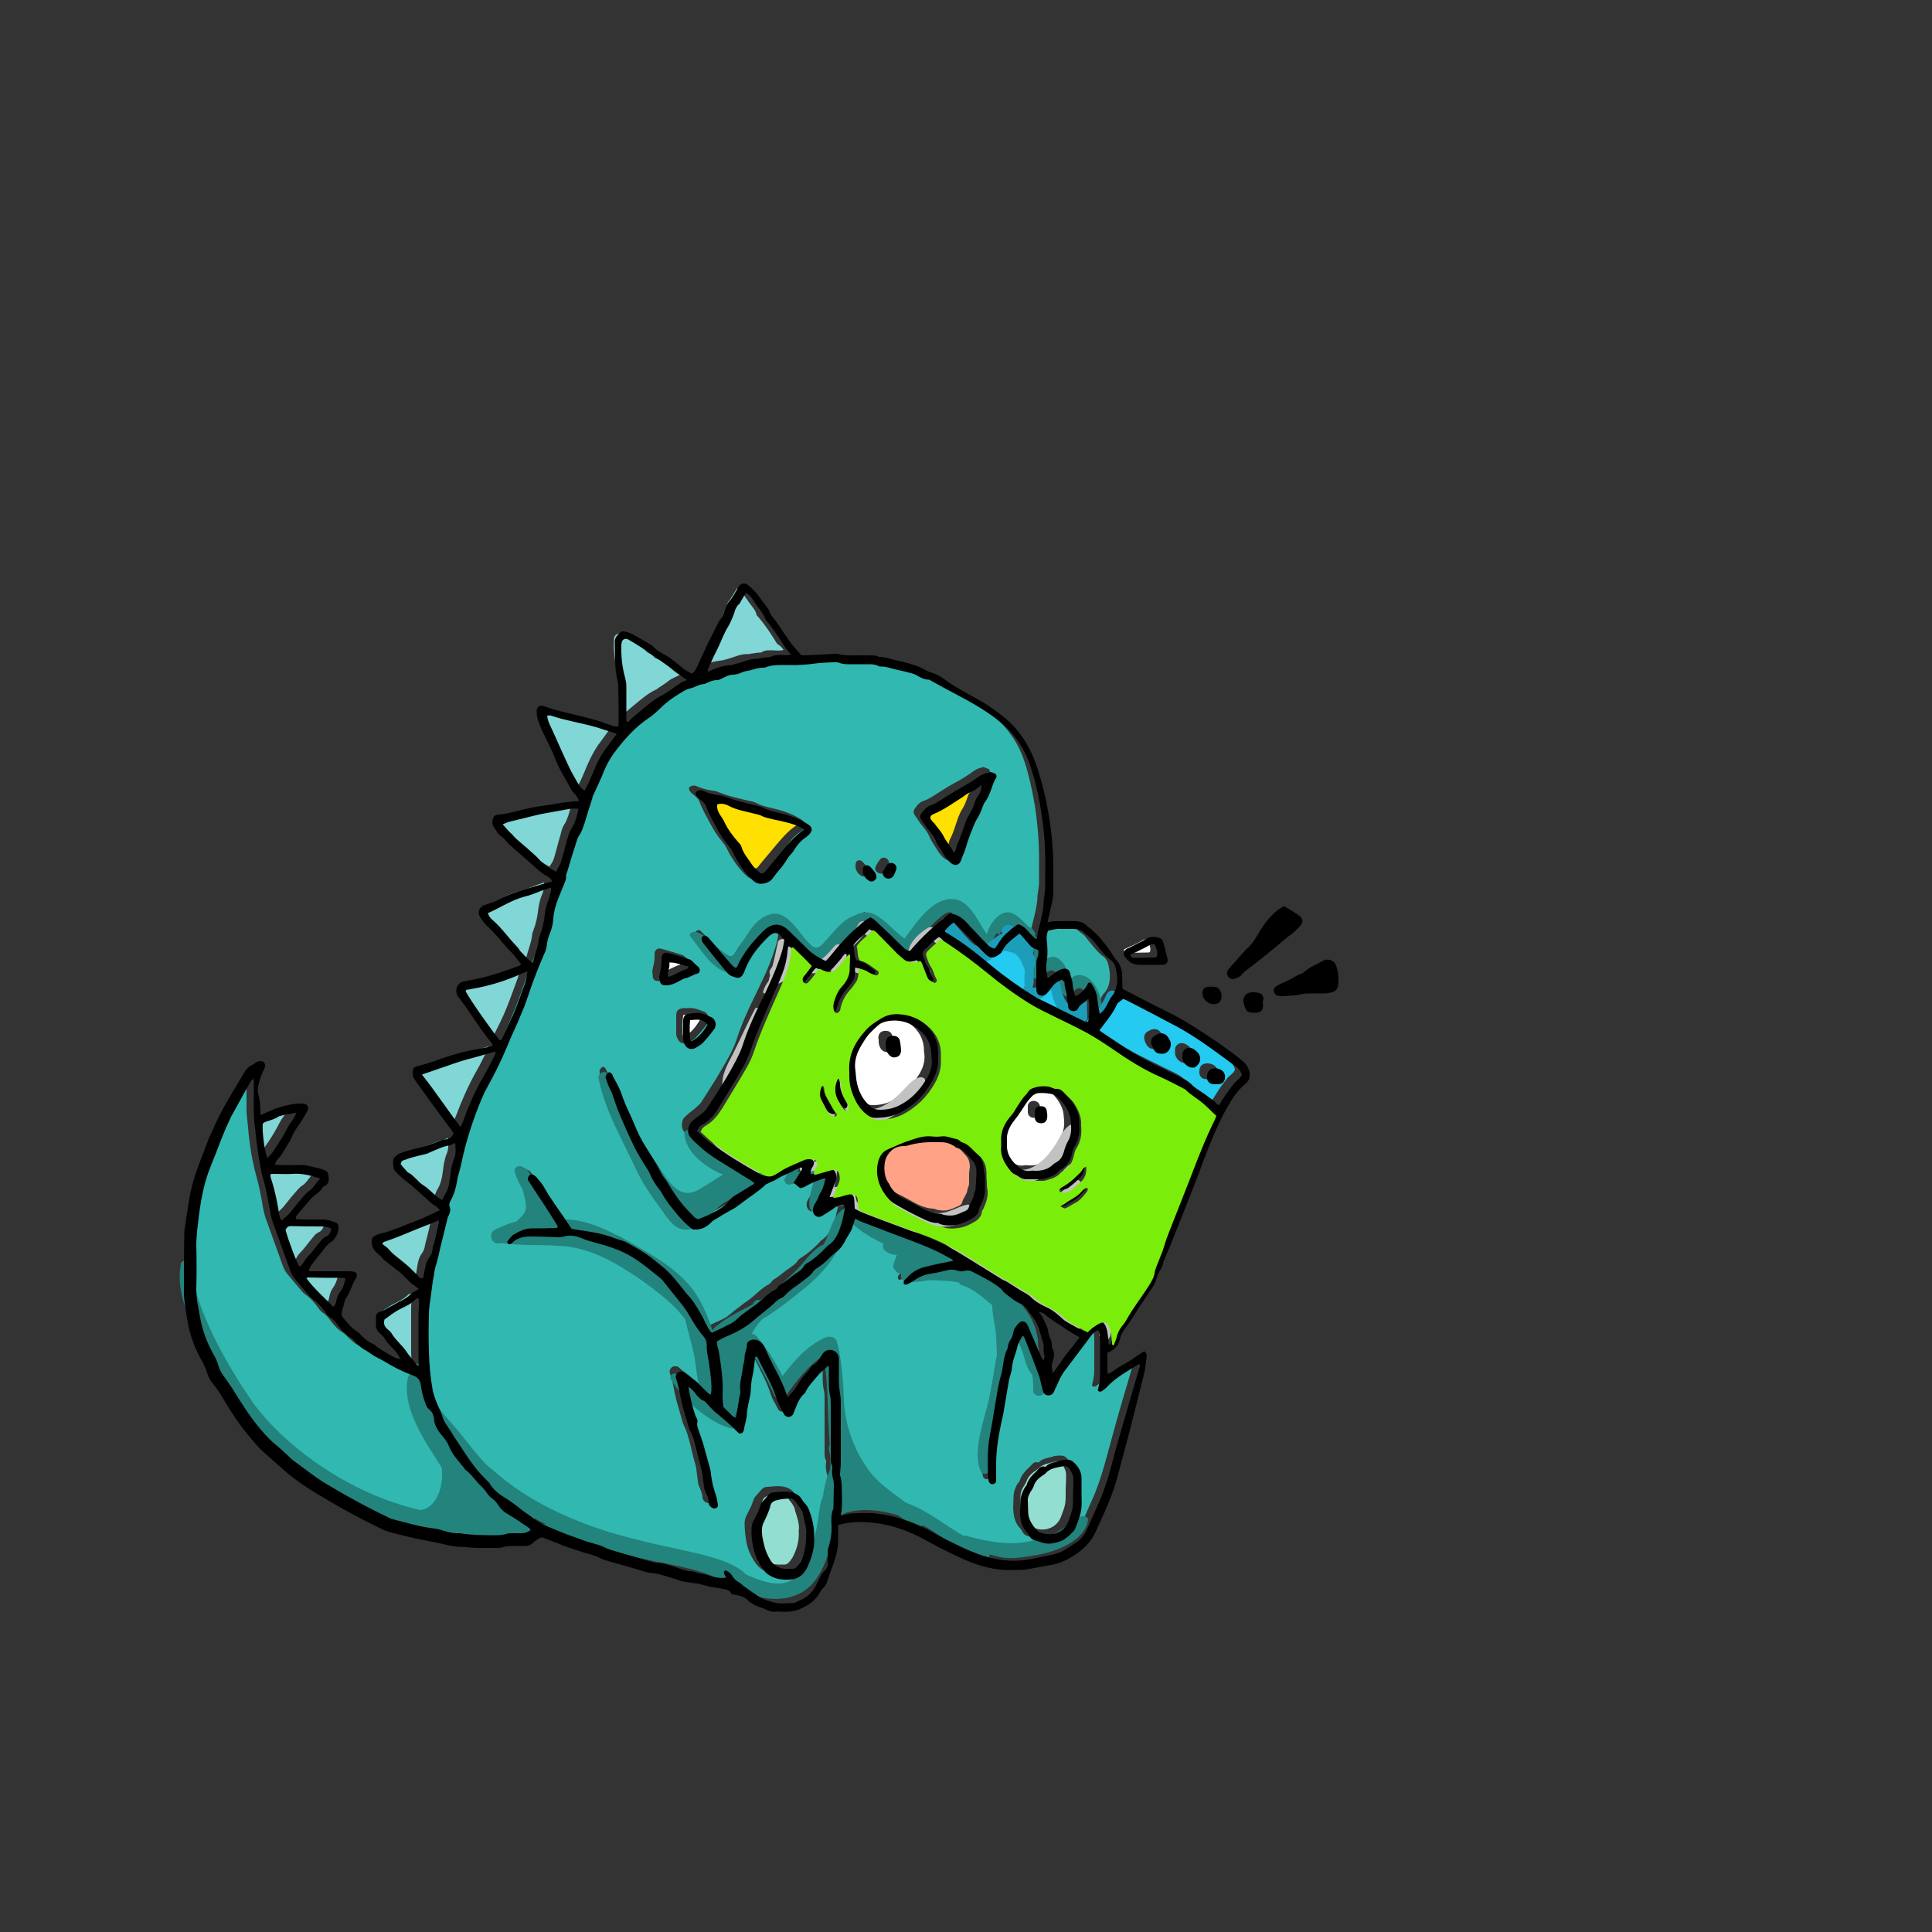 <?xml version="1.0" encoding="utf-8"?>
<!-- Generator: Adobe Illustrator 22.0.0, SVG Export Plug-In . SVG Version: 6.00 Build 0)  -->
<svg version="1.1" xmlns="http://www.w3.org/2000/svg" xmlns:xlink="http://www.w3.org/1999/xlink" x="0px" y="0px"
	 viewBox="0 0 500 500" style="enable-background:new 0 0 500 500;" xml:space="preserve">
<rect x="0" y="0" width="500" height="500" fill="#333333" stroke="none"/>
<style type="text/css">
	.st0{display:none;}
	.st1{display:inline;fill:#E0EDBD;}
	.st2{fill-rule:evenodd;clip-rule:evenodd;fill:#31B8B0;}
	.st3{fill-rule:evenodd;clip-rule:evenodd;fill:#24CAEF;}
	.st4{fill-rule:evenodd;clip-rule:evenodd;fill:#81D6D6;}
	.st5{fill-rule:evenodd;clip-rule:evenodd;fill:#FFFFFF;}
	.st6{fill-rule:evenodd;clip-rule:evenodd;fill:#FFE000;}
	.st7{fill-rule:evenodd;clip-rule:evenodd;fill:#92DED1;}
	.st8{fill-rule:evenodd;clip-rule:evenodd;fill:#FFA286;}
	.st9{fill-rule:evenodd;clip-rule:evenodd;fill:#23837D;}
	.st10{fill-rule:evenodd;clip-rule:evenodd;fill:#C2C2C2;}
	.st11{fill-rule:evenodd;clip-rule:evenodd;fill:#1C9EBB;}
	.st12{fill-rule:evenodd;clip-rule:evenodd;}
	.st13{fill-rule:evenodd;clip-rule:evenodd;fill:#7AED0A;}
</style>
<g id="BACKGROUND_1" class="st0">
	<rect class="st1" width="500" height="500"/>
</g>
<g id="OBJECTS">
	<g>
		<g>
			<g>
				<path class="st2" d="M176.4,357.6c1,0.7,1.6,1.5,2.3,2.1c0.6,0.5,1,1.2,1.8,1.4c0.3,0.1,0.5,0.4,0.8,0.7
					c0.7,0.7,1.4,1.5,2.1,2.2c0.5,0.5,1.1,0.9,1.6,1.3c0.8,0.6,1.5,1.3,2.3,2c0.8,0.8,1.6,1.6,2.4,2.3c0.8,0.1,1.2-0.3,1.2-0.9
					c0.2-1.3,0.7-2.6,0.8-4c0.1-1.6,0.5-3.1,0.8-4.7c0.1-0.5,0.1-1.1,0.2-1.6c0-1.2,0.1-2.3,0.4-3.5c0.4-1.6,0.5-3.2,0.7-4.9
					c0-0.1,0.1-0.2,0.2-0.3c0.3-0.1,0.4,0.1,0.5,0.3c1.7,3.6,3.8,7.1,5,10.9c0.4,1.3,1.2,2.4,1.8,3.7c0.5,1.1,2,0.9,2.4-0.1
					c0.2-0.5,0.5-1,0.6-1.5c0.4-1.3,0.9-2.5,2-3.5c0.2-0.2,0.4-0.3,0.5-0.5c0.8-1.8,2.3-3.1,3.5-4.7c0.1-0.2,0.3-0.4,0.5-0.5
					c0.6-0.6,1.3-1.2,2-1.8c0.1,0.2,0.1,0.4,0.1,0.6c0,1.1,0,2.1,0,3.2c0,1.3,0,2.6,0.3,3.9c0.2,0.7,0.2,1.5,0.2,2.3
					c0,4.5,0,9,0,13.5c0,0.8-0.1,1.5,0.3,2.3c0.1,0.2,0.2,0.5,0.1,0.7c-0.2,1.1,0,2.2,0.3,3.3c0.1,0.4,0.1,0.8,0.1,1.2
					c0,1.8-0.1,3.5-0.1,5.3c0,0.3,0,0.6-0.1,0.9c-0.5,1.3-0.4,2.7-0.4,4c0.1,2-0.2,4-0.8,5.9c-0.2,0.5-0.2,1-0.2,1.6
					c0,0.8,0,1.5,0,2.3c0,0.9-0.3,1.6-0.9,2.2c-0.5,0.4-0.7,0.9-1,1.4c-0.5,1-0.9,1.9-1.4,2.8c-0.8,1.3-1.9,2.4-3.3,3.1
					c-0.4,0.2-0.9,0.4-1.3,0.6c-0.5,0.3-1.1,0.4-1.7,0.4c-0.3,0-0.6,0-0.9,0c-2.2,0.3-4.2-0.3-6.2-1.1c-0.5-0.2-0.9-0.5-1.4-0.8
					c-1.2-0.8-2.4-1.7-3.6-2.5c-0.5-0.3-0.9-0.8-1.4-1.1c-0.7-0.3-1.2-0.8-1.5-1.4c-0.4-0.7-1.1-1.2-1.8-1.6
					c-0.5,0.2-0.6,0.5-0.4,0.9c0.1,0.3,0.3,0.6,0.5,1c-1.7,0.2-3.2-0.1-4.6-0.6c-0.6-0.2-1.2-0.4-1.9-0.4c-0.4,0-0.8-0.2-1.2-0.3
					c-0.3-0.1-0.6-0.3-0.8-0.3c-2,0-3.7-0.9-5.5-1.4c-1.2-0.4-2.4-0.9-3.8-0.8c-0.2,0-0.5-0.1-0.7-0.1c-2.6-0.7-5.1-1.5-7.7-2.2
					c-0.7-0.2-1.4-0.4-2-0.6c-0.9-0.3-1.8-0.5-2.7-0.9c-1.4-0.7-2.8-1.1-4.3-1.5c-1.1-0.3-2.1-0.7-3.2-1.1c-1.3-0.4-2.6-0.8-3.8-1.4
					c-2.6-1.1-5.3-2-7.6-3.7c-0.9-0.7-2-1.3-2.9-2.1c-1.6-1.3-3.2-2.5-5-3.6c-1.4-0.9-2.7-2-3.5-3.4c-0.2-0.3-0.5-0.6-0.8-0.9
					c-2.9-2.7-5.1-6.1-7.2-9.4c-1-1.6-2-3.2-3.1-4.8c-0.5-0.7-0.9-1.4-1.1-2.2c-0.2-1-0.7-2-1.2-2.9c-0.6-1.2-1.1-2.5-1.3-3.8
					c-0.7-3.3-1-6.7-1-10c-0.1-3.3-0.1-6.5,0-9.8c0.1-1.8,0.4-3.6,0.6-5.5c0.2-1.5,0.4-3,0.7-4.6c0.2-0.9,0.4-1.9,0.6-2.8
					c0.4-1.4,0.7-2.7,1-4.1c0.6-2.6,1.2-5.2,1.9-7.7c0.1-0.3,0.3-0.6,0.4-1c0.2-0.7,0.5-1.2,0.2-2c-0.2-0.7,0.1-1.4,0.4-2
					c1-1.7,1.3-3.5,1.6-5.4c0-0.2,0-0.4,0.1-0.5c0.8-2.5,1.2-5.2,1.9-7.7c1.3-4.7,2.9-9.4,4.9-13.9c0.3-0.6,0.6-1.2,0.9-1.7
					c1.9-3.4,3.6-6.9,5.1-10.5c1.2-2.8,2.5-5.5,3.6-8.3c0.9-2.2,1.7-4.5,2.5-6.8c1-2.9,2.1-5.7,3.3-8.4c0.4-0.8,0.7-1.6,0.8-2.5
					c0.1-1.1,0.4-2.1,0.8-3.1c0.5-1.3,0.8-2.6,0.9-3.9c0.1-1.7,0.6-3.4,1.2-5c0.5-1.3,1.1-2.6,1.6-3.9c0.2-0.5,0.5-1,0.5-1.7
					c0-0.5,0.2-1,0.3-1.5c0.8-2.7,1.7-5.4,2.5-8.1c0.1-0.4,0.3-0.9,0.6-1.3c0.7-1,1.1-2.1,1.4-3.2c0.7-2.1,1.4-4.3,2-6.4
					c0.1-0.2,0.1-0.5,0.2-0.7c1-2.3,2-4.5,3-6.8c0.7-1.8,1.8-3.4,3-5c2.4-3.1,5-6,8.3-8.2c1.3-0.9,2.4-1.9,3.5-3
					c1.8-1.7,3.8-3,5.9-4.2c0.4-0.2,0.9-0.4,1.3-0.5c1.3-0.3,2.5-1.1,3.8-1.2c0.2,0,0.3-0.1,0.5-0.2c0.9-0.5,1.8-0.9,2.8-0.8
					c0.6,0,1.2-0.4,1.8-0.7c0.8-0.4,1.6-0.8,2.5-0.7c0.4,0,0.9-0.2,1.4-0.3c0.6-0.2,1.1-0.5,1.7-0.6c1.6-0.2,3-1,4.7-0.9
					c0.2,0,0.5-0.1,0.7-0.2c1.2-0.3,2.4-0.5,3.7-0.5c0.7,0,1.4,0,2.1,0c2.3,0.1,4.6-0.1,6.9-0.4c1.5-0.2,2.9-0.3,4.4-0.3
					c0.5,0,1.1-0.1,1.6,0.1c1.2,0.4,2.4,0.4,3.7,0.4c1.2,0,2.5,0,3.7,0c1,0,2-0.1,2.9,0.5c0.1,0.1,0.2,0.1,0.3,0.1
					c1.5-0.1,2.9,0.6,4.3,0.8c1.4,0.3,2.7,0.7,4.1,1c0.3,0.1,0.7,0.2,1,0.4c1,0.6,2,1.2,3.3,1.2c0.2,0,0.4,0.2,0.6,0.3
					c0.7,0.4,1.3,0.8,2,1.1c2.5,1.4,5.1,2.7,7.6,4.1c2.7,1.5,5.3,3.1,7.7,5c3.9,3.1,6.7,7,8.3,11.7c1.3,3.8,2.1,7.7,2.8,11.7
					c0.8,5.2,1.2,10.3,1.1,15.6c0,1.5,0,3,0,4.4c0,0.9-0.2,1.9-0.3,2.8c0,0.2-0.1,0.4-0.1,0.5c0,3.4-1.3,6.5-1.8,9.9
					c-0.4-0.2-0.6-0.3-0.8-0.5c-0.6-0.6-1.1-1.2-1.7-1.8c-0.6-0.7-1.3-1.2-2.3-1.5c-1.2,0.8-2.4,1.8-3.5,2.8c-1.1,1-1.6,2.4-2.6,3.5
					c-0.9-0.2-1.5-0.6-2-1.2c-1.5-1.5-2.9-3.1-4.4-4.6c-0.2-0.2-0.4-0.4-0.6-0.7c-1.2-1.3-2.5-2.4-4.6-2.6
					c-3.5,2.9-7.2,6.1-10.3,9.7c-0.8-0.1-1.4-0.6-1.9-1.1c-1.1-1.1-2.2-2.1-3.3-3.2c-1.2-1.2-2.4-2.3-3.6-3.4c-0.4-0.4-1-0.7-1.4-1
					c-1.1,0.5-1.8,1.2-2.7,1.9c-2.9,2.4-5.3,5.2-7.7,8.1c-0.4,0.5-0.8,0.9-1.2,1.3c-1.5-0.6-3.3-1.8-4.6-3c-1.4-1.3-2.8-2.7-4.2-4.1
					c-0.5-0.5-0.9-0.9-1.4-1.3c-1.4-1.1-3-1.3-4.6-0.4c-0.6,0.4-1.1,0.8-1.6,1.3c-2.6,2.6-4.9,5.3-6.4,8.7c-0.1,0.2-0.2,0.4-0.4,0.6
					c-0.7-0.2-1-0.7-1.4-1.1c-1-1.2-2-2.3-3-3.5c-0.8-0.9-1.5-1.8-2.3-2.7c-0.3-0.3-0.6-0.6-0.9-0.9c-0.3-0.2-0.7-0.3-1,0
					c-0.3,0.2-0.4,0.6-0.3,0.9c0.1,0.3,0.2,0.7,0.4,0.9c1.9,2.4,3.9,4.8,5.8,7.2c0.4,0.5,0.8,0.9,1.3,1.2c0.4,0.3,1,0.5,1.5,0.5
					c0.8,0.1,1.4-0.2,1.7-0.9c0.2-0.4,0.4-0.7,0.5-1.1c1.3-3.4,3.6-6.2,6.2-8.7c0.3-0.2,0.5-0.5,0.8-0.6c0.8-0.4,1.4-0.4,2.1,0.3
					c0.4,0.4,0.7,0.8,1.1,1.2c-0.1,1.2-0.4,2.4-0.8,3.6c-0.9,2.8-1.9,5.5-3.2,8.1c-0.6,1.3-1.3,2.7-1.9,4c-1.9,3.8-3.6,7.6-4.9,11.6
					c-0.4,1.3-1,2.5-1.6,3.7c-2.3,4.3-4.9,8.4-7.5,12.4c-0.6,0.9-1.5,1.5-2.3,2.2c-0.7,0.5-1.4,1.1-2,1.7c-0.5,0.5-0.7,1.1-0.7,1.8
					c-0.1,0.9,0.2,1.7,0.9,2.4c2,2,4.2,3.8,6.6,5.4c2.9,1.8,5.8,3.6,8.7,5.4c0.3,0.2,0.6,0.4,0.9,0.6c0,0.2,0,0.3-0.1,0.3
					c-1.4,0.9-2.9,1.9-4.4,2.7c-0.7,0.4-1.4,0.8-1.8,1.4c-1.5,2-3.8,3-5.9,4.1c-0.7,0.3-1.4,0.6-2.2,0.9c-0.5,0-1-0.3-1.3-0.7
					c-1.1-1.3-2.4-2.4-3.4-3.8c-1.1-1.4-2.1-2.8-3-4.4c-0.4-0.8-1.1-1.4-1.5-2.2c-0.4-0.6-0.7-1.4-1.1-2c-0.2-0.3-0.3-0.6-0.5-0.9
					c-0.9-1.5-1.8-2.9-2.7-4.4c-1.3-2-2.3-4.1-3.2-6.3c-0.7-1.6-1.5-3.2-2.2-4.9c-0.5-1.1-0.9-2.3-1.3-3.5c-0.1-0.4-0.3-0.8-0.5-1.1
					c-0.5-0.9-1-1.8-1.4-2.6c-0.1-0.3-0.3-0.5-0.4-0.8c-0.2-0.3-0.6-0.5-0.9-0.3c-0.3,0.2-0.5,0.5-0.6,0.8c-0.1,0.2,0,0.5,0,0.7
					c0.3,0.9,0.6,1.8,1,2.6c0.4,0.7,0.6,1.4,0.9,2.1c0.5,1.4,0.9,2.8,1.5,4.2c1.3,2.9,2.5,5.9,3.9,8.7c0.9,1.9,2.1,3.7,3.2,5.5
					c0.3,0.5,0.6,0.9,0.8,1.4c0.7,1.5,1.5,2.9,2.5,4.2c0.7,0.9,1.1,1.9,1.8,2.8c0.9,1.2,1.8,2.3,2.7,3.5c0.6,0.7,1.2,1.5,1.9,2.1
					c0.7,0.7,1.5,1.3,2.1,1.9c0.3,0,0.4,0.1,0.5,0.1c1.7,0.1,3.1-0.5,4.3-1.7c0.6-0.6,1.3-1,2-1.4c1.4-0.8,2.9-1.6,4.3-2.5
					c0.5-0.3,1-0.7,1.4-1c1.2-0.9,2.5-1.8,3.7-2.7c0.9-0.6,1.9-1.2,2.6-2.1c0.3-0.3,0.7-0.4,1-0.6c0.7-0.4,1.5-0.6,2.2-1.1
					c1.3-0.9,2.8-1.3,4.1-2c0.7-0.4,1.5-0.6,2.2-1c0.4,0.3,0.2,0.5,0,0.8c-0.6,1.1-1.3,2.1-2,3.2c0.6,0.5,1.1,0.9,1.7,1.4
					c0.4-0.2,1-0.3,1.4-0.5c1.5-0.9,3.1-1.5,4.7-2c0.2,0,0.3,0,0.5,0c-0.2,1.3-0.7,2.6-1.2,3.4c-0.2,0.3-0.4,0.6-0.5,0.9
					c-0.2,0.9-0.7,1.6-1.2,2.4c-0.4,0.6-0.5,1.2-0.4,1.9c0.2,1.1,1.3,1.7,2.3,1.1c0.9-0.5,1.8-1.1,2.7-1.7c0.3-0.2,0.6-0.5,1-0.7
					c0.6-0.2,1.2-0.4,1.9-0.6c0.4,0.6,0.3,1.3,0.2,1.9c-0.3,1.3-0.6,2.7-1,3.9c-0.7,1.9-1.5,3.7-3.3,4.9c-0.2,0.1-0.4,0.3-0.5,0.5
					c-1.4,1.5-3,2.9-4.8,4c-0.3,0.2-0.6,0.4-0.8,0.7c-0.5,0.9-1.4,1.4-2.2,2c-1.4,0.9-2.6,2.1-4,2.9c-0.3,0.1-0.5,0.5-0.7,0.7
					c-0.2,0.2-0.3,0.4-0.5,0.5c-2,1-3.5,2.8-5.3,4.1c-0.5,0.4-1,0.7-1.4,1c-1.1,0.9-2.3,1.7-3.3,2.6c-0.8,0.7-1.6,1.2-2.5,1.6
					c-1.3,0.6-2.7,1.2-4,1.9c-0.6-0.5-0.9-1.2-1.3-1.9c-0.4-0.7-0.7-1.5-1.1-2.2c-0.9-1.8-2-3.5-3.3-5.1c-0.6-0.8-1.3-1.6-1.9-2.3
					c-3.5-4.4-3.5-4.4-7.9-7.8c-2.1-1.6-4.4-2.8-6.6-4.1c-1-0.5-2.1-0.7-3.2-1.1c-2.6-1-5.2-1.5-7.9-1.9c-1-0.1-2-0.3-3.1-0.5
					c-0.7-1.1-1.4-2.2-2.2-3.3c-1.2-1.9-2.5-3.7-3.8-5.6c-0.3-0.5-0.7-1-0.9-1.5c-0.6-1.2-1.5-2.1-2.3-3.1c-0.1-0.1-0.2-0.2-0.3-0.2
					c-0.4-0.3-0.9-0.4-1.3-0.2c-0.4,0.3-0.6,0.9-0.4,1.4c0.1,0.3,0.4,0.6,0.6,0.9c1.2,1.8,2.4,3.6,3.6,5.5c1.1,1.8,2.2,3.6,3.4,5.4
					c0,0,0,0.1,0,0.2c-0.1,0.4-0.4,0.3-0.7,0.3c-2,0-4,0.1-6,0.1c-1.7,0-3.1,0.7-4.5,1.5c-0.7,0.4-1.2,1.3-1.8,1.9
					c-0.1,0.1,0.1,0.4,0.2,0.6c0.1,0.1,0.3,0.2,0.5,0.1c0.2-0.1,0.4-0.2,0.6-0.4c1.3-1.3,3-1.6,4.7-1.6c2.4,0,4.8,0.2,7.3,0.2
					c0.5,0,1,0,1.4-0.2c1.6-0.5,3.2-0.1,4.7,0.5c1,0.4,2,0.7,3,1c3.4,0.9,6.7,1.9,9.7,3.7c2.7,1.6,5,3.6,7.4,5.5
					c0.5,0.4,0.8,0.8,1.2,1.3c1.4,1.8,2.9,3.6,4.3,5.4c0.8,1,1.6,2.1,2.2,3.2c1,1.9,2.1,3.7,3.6,5.3c0.5,0.6,0.8,1.3,0.8,2.1
					c0,1.9,0.5,3.7,0.7,5.6c0.3,2.1,0.6,4.2,0.5,6.4c0,0.2,0,0.5-0.1,0.7c0,0-0.1,0.1-0.2,0.2c-0.2-0.1-0.4-0.2-0.5-0.3
					c-0.7-0.7-1.4-1.3-2-2c-0.7-0.7-1.3-1.3-2.2-1.8c-0.4-0.2-0.7-0.6-1.1-0.9c-0.3-0.2-0.5-0.5-0.8-0.7c-0.5-0.3-1.4-0.3-1.8,0.1
					c-0.5,0.5-0.6,1-0.4,1.6c0.6,1.6,0.9,3.3,1.2,5c0.5,2.4,1.3,4.7,1.9,7c0.1,0.4,0.2,0.8,0.4,1.2c1,2,1.5,4.1,2,6.2
					c0.3,1.4,0.7,2.9,1.1,4.3c0.1,0.3,0.2,0.7,0.2,1c0.2,1.3,0.3,2.6,0.5,3.8c0.1,0.3,0.2,0.7,0.4,1c0.3,0.8,0.6,1.5,0.7,2.4
					c0,0.7,0.4,1.2,1.1,1.5c0.7,0.3,1.4-0.2,1.3-0.9c-0.2-1.1-0.4-2.2-0.8-3.3c-0.5-1.5-0.8-3-1-4.5c-0.1-0.5-0.1-0.9-0.2-1.4
					c-0.6-2.2-1.2-4.3-1.8-6.5c-0.3-0.9-0.6-1.8-0.9-2.7c-0.3-1-0.9-1.9-0.6-3.1c0.1-0.4-0.3-1-0.5-1.5
					C177.5,363.3,176.6,359.6,176.4,357.6z M179.5,203.3c-0.2,0-0.3,0-0.4,0.1c-0.7,0.1-1,0.6-0.6,1.3c0.3,0.4,0.6,0.7,1,1
					c0.6,0.5,1.2,1,1.5,1.7c0.7,2,1.8,3.8,2.8,5.7c0.9,1.7,1.9,3.3,3.1,4.7c0.4,0.5,0.8,1,1.1,1.6c1.3,2.7,3,5.2,5.2,7.3
					c0.7,0.6,1.4,0.9,2.3,0.8c1.2-0.1,2.2-0.7,3-1.7c0.5-0.7,1-1.3,1.5-1.9c0.3-0.4,0.6-0.7,0.9-1.1c0.6-0.8,1.1-1.7,1.7-2.5
					c0.4-0.5,0.9-1,1.2-1.5c0.8-1.4,1.9-2.6,3.2-3.4c0.4-0.3,0.7-0.6,1-1c0.5-0.6,0.5-1.3-0.1-1.9c-0.3-0.3-0.8-0.6-1.2-0.8
					c-2.3-1.4-4.9-2.1-7.5-2.7c-1.2-0.3-2.4-0.6-3.5-1.2c-0.4-0.2-0.8-0.3-1.2-0.4c-3-0.7-6-1.3-8.8-2.5c-0.2-0.1-0.5-0.1-0.7-0.2
					c-1.6-0.2-3.1-0.5-4.6-1.2C180,203.3,179.7,203.3,179.5,203.3z M254.6,198.5c-1,0.2-1.9,0.5-2.7,1.1c-1.5,1.1-3.1,2.1-4.8,3
					c-1.9,1-3.6,2.2-5.4,3.3c-0.8,0.5-1.6,1-2.5,1.3c-1.1,0.3-1.8,1.1-2.4,2c-0.4,0.5-0.5,1.1-0.1,1.7c0.5,0.7,1,1.5,1.5,2.2
					c0.9,1.2,1.9,2.2,2.4,3.6c0.1,0.3,0.3,0.5,0.4,0.8c0.6,0.9,1.1,1.8,1.7,2.7c0.5,0.8,1.1,1.5,1.9,2.1c0.9,0.7,2,0.3,2.4-0.8
					c0.4-1.2,0.9-2.3,1.3-3.5c0.5-1.8,1.3-3.6,1.9-5.3c0.3-0.7,0.5-1.3,0.9-1.9c0.6-1,1.1-2.1,1.5-3.2c0.2-0.5,0.3-1,0.7-1.4
					c0.5-0.6,0.8-1.3,1.1-2c0.6-1.3,0.9-2.8,1.7-4.1c0.2-0.3,0.1-0.9-0.3-1.1C255.3,198.8,254.9,198.7,254.6,198.5z M208.9,396.6
					c0.1-2.6-0.5-5-1.4-7.4c-0.4-1-1.3-1.7-1.8-2.6c-0.7-1.2-2-1.7-3.2-1.9c-1.3-0.2-2.6,0-3.9,0.1c-0.7,0-1.2,0.3-1.7,0.9
					c-0.5,0.6-1,1.1-1.5,1.7c-0.2,0.2-0.3,0.5-0.4,0.8c-0.2,0.5-0.4,1.1-0.6,1.6c-0.4,0.8-0.8,1.6-1.2,2.4c-0.3,0.6-0.5,1.3-0.5,2
					c0,1.7,0.2,3.4,0.5,5.1c0.5,2.2,1.4,4.1,2.8,5.8c0.6,0.7,1.3,1.2,2.1,1.6c1.7,0.8,3.6,0.8,5.4,0.6c0.5,0,1-0.3,1.5-0.6
					c0.9-0.5,1.6-1.2,2-2.2C208.2,402.1,209.1,399.5,208.9,396.6z M168.8,251.5C168.8,251.5,168.8,251.5,168.8,251.5
					c0.1,0.3,0.1,0.6,0.1,0.9c0.1,1.2,0.5,1.5,1.7,1.5c1.1,0,2.1-0.4,3-0.9c0.7-0.4,1.4-0.9,2.2-1c1-0.2,1.8-0.9,2.8-1.1
					c0.9-0.2,1-1.3,0.2-1.9c-0.3-0.3-0.6-0.6-0.9-0.8c-0.4-0.3-0.8-0.8-1.2-1c-1.9-0.6-3.8-1.2-5.7-1.7c-0.8-0.2-1.5,0.3-1.6,1.2
					c0,0.4,0,0.7,0,1.1c0,0.6-0.1,1.2-0.2,1.8C169,250.1,168.9,250.8,168.8,251.5z M178.2,260.9c-0.5,0-0.8,0-1.2,0
					c-1.4,0.1-2,0.6-2,1.9c0,1.6,0,3.2,0,4.8c0,0.5,0.2,0.9,0.4,1.3c0.5,1.1,1.7,1.5,2.8,0.9c0.7-0.4,1.5-0.8,2-1.4
					c1-1.1,1.9-2.2,2.8-3.4c0.8-1.1,0.4-2.7-0.8-3.2C180.9,261.4,179.6,260.7,178.2,260.9z M221.4,224.2c0,0.9,0.5,1.8,1.4,2.4
					c0.4,0.3,0.9,0.3,1.3,0.1c0.5-0.3,0.8-0.7,0.7-1.3c0-0.3-0.2-0.7-0.4-1c-0.3-0.4-0.6-0.8-1-1.2c-0.4-0.4-0.8-0.7-1.4-0.5
					C221.7,222.8,221.4,223.2,221.4,224.2z M230.1,223.1c-0.1-0.2-0.2-0.5-0.4-0.7c-0.6-0.6-1.5-0.6-2,0.1c-0.4,0.5-0.8,1.1-1.1,1.8
					c-0.3,0.6,0.1,1.3,0.7,1.6c0.8,0.4,1.7,0.2,2.1-0.6c0.3-0.6,0.5-1.2,0.7-1.8C230.1,223.5,230.1,223.3,230.1,223.1z"/>
				<path class="st2" d="M219.4,314.2c0.5,0.2,0.9,0.3,1.3,0.4c2.7,1,5.4,2.1,8.1,3.1c4.4,1.7,8.9,3.2,13.1,5.3
					c0.9,0.5,1.9,1,2.8,1.5c0.2,0.1,0.3,0.3,0.5,0.5c-2.4,0.5-4.7,0.9-7,1.5c-1.8,0.4-3.5,1.2-4.7,2.6c-0.3,0.4-0.7,0.6-1,1
					c-0.1,0.2-0.2,0.6-0.1,0.8c0.1,0.3,0.5,0.4,0.8,0.2c0.6-0.3,1.2-0.5,1.7-0.9c1.4-1,3-1.7,4.7-1.9c1.3-0.2,2.5-0.5,3.8-0.8
					c0.9-0.2,1.9-0.3,2.8,0c0.6,0.3,1.2,0.3,1.9,0.1c0.8-0.3,1.5-0.1,2.2,0.3c2.3,1.2,4.7,2.3,6.7,3.9c0.3,0.2,0.6,0.4,0.8,0.7
					c0.4,0.7,1,1.1,1.7,1.6c0.9,0.7,1.8,1.4,2.9,1.9c1,0.4,1.7,1.1,2.3,2.1c0.8,1.3,1.9,2.5,2.5,4c0.1,0.4,0.3,0.8,0.4,1.2
					c0.3,0.9,0.5,1.8,0.8,2.7c0.1,0.3,0.2,0.7,0.2,1c0,0.8,0,1.6,0.2,2.5c0.1,0.3-0.1,0.7-0.2,1.2c-0.4-0.3-0.6-0.7-0.7-1
					c-1-2.4-2.1-4.8-3.1-7.2c-0.2-0.4-0.3-0.8-0.5-1.1c-0.5-0.8-1.4-0.9-2.1-0.3c-0.7,0.7-1.4,1.5-1.5,2.6c-0.1,0.7-0.4,1.3-0.8,1.9
					c-0.3,0.4-0.3,0.9-0.5,1.3c-0.1,0.3,0,0.6-0.2,0.9c-1.1,2.1-1,4.5-1.6,6.7c-0.6,2.2-0.9,4.5-1.4,6.8c-0.6,3.1-1.1,6.2-1.6,9.3
					c-0.6,3.4-0.6,6.8-0.4,10.3c0,0.4,0.1,0.8,0.2,1.2c0.2,0.5,0.6,0.8,1.1,0.7c0.5-0.1,0.8-0.4,0.8-1c0-1.4,0-2.8,0-4.3
					c0-3.9,0.6-7.6,1.5-11.4c0.1-0.4,0.2-0.8,0.3-1.2c0.5-3,0.9-6,1.5-8.9c0.2-1.1,0.7-2.2,0.8-3.3c0.2-1.9,1-3.6,1.4-5.5
					c0.2-0.9,0.9-1.8,1.3-2.7c0.4,0,0.5,0.3,0.6,0.6c1.3,3.3,2.6,6.6,3.8,9.9c0.4,1,0.5,2.2,0.8,3.3c0.1,0.3,0.2,0.7,0.4,1
					c0.7,0.8,2,0.7,2.5-0.3c0.4-0.8,0.7-1.6,1.1-2.4c0.5-0.9,0.9-1.9,1.5-2.8c2.1-2.9,4.2-5.7,6.4-8.5c0.7-0.9,1.4-1.8,2.3-2.3
					c0.5,0.1,0.5,0.5,0.5,0.7c0.1,0.9,0.2,1.9,0.2,2.8c0,2.3,0,4.6,0,6.9c0,0.9,0,1.8-0.1,2.7c-0.1,0.8-0.3,1.6-0.5,2.4
					c0.3,0.5,0.8,0.4,1.1,0.2c0.5-0.4,1-0.8,1.5-1.3c2.3-2.4,5.2-4,8.1-5.7c0.5,0.4,0.2,0.8,0,1.2c-1.6,5.5-3.3,11-4.8,16.5
					c-0.8,2.8-1.5,5.6-2.3,8.4c-1,3.7-2.2,7.4-3.8,10.9c-0.8,1.7-1.5,3.5-2.3,5.2c-0.8,1.9-1.9,3.4-3.7,4.4c-0.5,0.3-1,0.6-1.5,1
					c-1.2,0.8-2.5,1.4-3.9,1.7c-1.9,0.4-3.8,0.8-5.7,1.2c-4.8,0.9-9.4,0.3-13.9-1.4c-2.7-1-5.3-2.3-7.9-3.6
					c-1.6-0.8-3.2-1.8-4.8-2.6c-4.2-2.3-8.7-3.7-13.5-4.2c-2.1-0.2-4.3-0.1-6.4,0c-0.9,0-1.7,0.4-2.6,0.6c-0.1-0.1-0.2-0.2-0.1-0.3
					c0.4-1.5,0.3-3,0.3-4.6c0-1.9,0.2-3.8-0.5-5.6c-0.1-0.2,0-0.3,0-0.5c0.1-1,0.2-2,0.2-3c0-5.1,0-10.2,0-15.3
					c0-0.8-0.1-1.6-0.2-2.5c-0.2-1.2-0.3-2.3-0.3-3.5c0-1.8,0-3.7,0-5.5c0-1.2-1.1-2.4-2.7-2.1c-0.4,0.1-0.9,0.3-1.2,0.6
					c-0.4,0.4-0.6,0.8-0.9,1.3c-0.5,0.7-0.8,1.6-1.8,1.9c-0.2,0.1-0.3,0.2-0.4,0.3c-1,1.7-2.7,2.9-3.6,4.8c-0.1,0.3-0.4,0.6-0.6,0.9
					c-0.6,0.8-1.3,1.5-1.9,2.3c-0.1,0-0.3-0.1-0.3-0.2c-1.1-3.5-3-6.7-4.6-10c-0.4-0.9-0.8-1.7-1.2-2.6c-0.5-1.1-1.6-2.3-3.2-2
					c-0.8,0.1-1.4,0.5-1.4,1.4c0,1.1-0.6,2-0.6,3.1c0,1-0.4,2-0.5,3c-0.2,1.9-0.9,3.8-0.6,5.8c0,0.2,0,0.4,0,0.5
					c-0.5,1.9-0.7,4-1,5.9c0,0.2-0.1,0.3-0.2,0.5c-0.3-0.1-0.6-0.2-0.8-0.4c-0.8-0.8-1.6-1.6-2.4-2.4c-0.1-0.9-0.2-1.9-0.2-2.8
					c0.2-3.8-0.4-7.4-0.9-11.1c-0.1-0.7-0.3-1.4-0.5-2.1c-0.1-0.3-0.1-0.6-0.1-0.9c0.7-0.4,1.3-0.8,2-1.1c2-0.8,3.9-1.7,5.6-2.9
					c0.3-0.2,0.6-0.4,0.9-0.6c1.4-1.1,2.7-2.2,4.1-3.4c0.7-0.6,1.4-1.1,2-1.7c0.6-0.6,1.3-1.2,2.1-1.6c0.3-0.1,0.6-0.3,0.9-0.6
					c1.5-1.7,3.4-2.7,5.1-4.1c0.7-0.6,1.5-1.1,2.1-1.9c0.3-0.5,0.8-0.8,1.3-1.2c1.2-0.7,2.2-1.6,3.1-2.6c0.6-0.6,1.2-1.1,1.9-1.6
					c1.1-0.9,1.7-2.1,2.4-3.3c0.4-0.7,0.8-1.3,1.2-2c0.2-0.4,0.3-0.9,0.5-1.3C219.1,315.5,219.2,314.9,219.4,314.2z M278.1,385.2
					c0-1.2,0-2.5,0-3.7c-0.1-1.8-1-3.2-2.3-4.4c-0.3-0.2-0.7-0.4-1.1-0.4c-0.7,0-1.5,0-2.1,0.2c-1.2,0.5-2.7,0.4-3.7,1.5
					c0,0-0.1,0.1-0.2,0.1c-1.2-0.4-1.6,0.6-2.3,1.2c-1.1,1-2.1,2.1-2.5,3.5c-0.1,0.3-0.3,0.5-0.5,0.7c-0.7,1.1-1.1,2.3-1.1,3.7
					c0,0.9-0.1,1.8-0.1,2.7c0.1,1.9,0.4,3.8,1.8,5.2c0.2,0.2,0.4,0.6,0.6,0.9c0.3,0.6,0.7,0.9,1.3,1.1c0.6,0.2,1.3,0.3,1.9,0.6
					c1.7,0.6,3.4,0.2,5-0.4c0.6-0.2,1.1-0.6,1.6-1c0.5-0.4,0.8-0.8,1.3-1.2c0.5-0.5,0.8-1,1-1.6
					C278.2,389.7,278.2,389.5,278.1,385.2z"/>
				<path class="st2" d="M63.8,277.9c0,3.1,0,6.3,0,9.4c0,1.2,0.2,2.4,0.3,3.5c0.3,3.5,0.7,7.1,1.5,10.5c0.2,1.1,0.5,2.2,0.8,3.3
					c0.7,2.5,1.2,5.1,1.6,7.6c0.2,1,0.4,2,0.7,2.9c1.5,4.2,3,8.3,4.5,12.5c0.3,0.9,0.8,1.7,1.4,2.4c1.1,1.3,2.2,2.6,3.3,3.9
					c0.3,0.4,0.7,0.8,1.1,1.1c1.3,0.9,2.4,2.1,3.3,3.4c0.3,0.5,0.7,0.9,1.2,1.3c0.8,0.5,1.3,1.1,1.9,1.9c1,1.3,2.1,2.6,3.5,3.4
					c0.3,0.2,0.5,0.4,0.7,0.6c1.1,1.1,2.2,2.2,3.6,2.8c1.3,1.3,2.9,1.9,4.5,2.8c2.3,1.3,4.6,2.6,7.1,3.5c1.2,0.4,2,1.2,2.2,2.5
					c0.2,1.6,0.6,3.2,1.2,4.8c0.2,0.6,0.4,1.1,0.9,1.5c0.8,0.6,1.2,1.4,1.3,2.4c0.1,2,1.2,3.4,2.4,4.8c0.6,0.7,1.1,1.4,1.4,2.2
					c0.5,1.3,1.3,2.5,2.2,3.6c0.6,0.7,1.2,1.5,1.8,2.2c0.1,0.2,0.3,0.4,0.4,0.5c1.8,1.2,2.8,3.1,4.4,4.6c0.4,0.3,0.7,0.7,0.9,1.1
					c0.4,0.8,1.1,1.4,1.8,1.9c0.7,0.5,1.2,1.3,1.7,2c0.6,0.9,1.3,1.4,2.2,1.9c1.9,1.1,3.6,2.4,5.5,3.6c0.1,0.1,0.2,0.3,0.3,0.5
					c-0.7,0.5-1.4,0.8-2.3,0.8c-0.8,0-1.7,0-2.5,0c-0.4,0-0.9-0.1-1.2,0.1c-1.9,0.6-3.8,0.4-5.6,0.4c-0.9,0-1.9,0-2.8,0
					c-0.9,0-1.9-0.2-2.8-0.3c-0.4,0-0.8-0.2-1.2-0.2c-1.7,0-3.3-0.4-4.9-0.9c-0.7-0.2-1.4-0.3-2.1-0.4c-3.5-0.4-6.8-1.6-10.2-2.3
					c-0.3-0.1-0.7-0.3-1-0.4c-5.9-2.9-11.7-6-17.3-9.4c-2.7-1.6-5.1-3.6-7.6-5.5c-0.5-0.3-0.9-0.8-1.3-1.2c-1-0.9-1.9-1.8-2.9-2.6
					c-1.5-1.2-2.8-2.6-4-4c-2.9-3.3-5.2-7-7.5-10.8c-0.7-1.2-1.5-2.3-2.3-3.3c-0.5-0.7-1-1.5-1.2-2.3c-0.3-1.1-0.8-2.1-1.3-3.1
					c-1.7-3-3-6.2-3.5-9.6c-0.2-1.3-0.4-2.6-0.7-3.8c-0.2-1.3-0.4-2.6-0.3-3.9c0-3.7,0.1-7.3,0-11c-0.1-2.7,0.3-5.3,0.7-7.9
					c0.5-3.8,1.2-7.6,2.5-11.2c0.3-0.9,0.7-1.9,1.1-2.8c0.5-1.4,1.1-2.8,1.6-4.1c0.3-0.8,0.6-1.5,0.9-2.3c0.6-1.3,1.1-2.6,1.7-3.9
					c0.2-0.4,0.4-0.9,0.6-1.3c1.5-2.6,2.9-5.3,4.4-7.9C62.8,279.1,63.1,278.3,63.8,277.9L63.8,277.9z"/>
				<path class="st2" d="M282.7,261.2c-0.2-1.6-0.4-2.9-0.7-4.2c-0.3-1.2-0.9-2.3-1.5-3.4c-0.2-0.3-0.7-0.3-0.9,0.1
					c-0.5,1.1-1.3,1.8-2.1,2.6c-0.3,0.2-0.7,0.3-1.2,0.6c-0.2-1.2-0.6-2.2-0.6-3.2c0-1-0.4-2-0.7-2.9c-0.2-0.8-0.8-1.1-1.6-1
					c-0.9,0.1-1.6,0.5-2.2,1c-0.7,0.5-1.3,1-2,1.4c-0.3-1.2-0.5-3.2-0.2-4.4c0.4-1.8,0.3-3.5,0-5.3c-0.1-0.9,0-1.6,0.3-2.5
					c1.1-0.3,2.2-0.6,3.4-0.5c1.1,0,2.1,0,3.2,0c1.2,0,2.2,0.3,3,1.2c0.3,0.3,0.6,0.5,1,0.8c0.3,0.3,0.7,0.5,0.9,0.8
					c0.9,1.1,1.8,2.3,2.8,3.4c0.6,0.7,1.2,1.3,1.9,1.8c1,0.7,1.3,1.8,1.5,2.9c0.2,1,0.3,2,0.2,3c-0.1,1.3-0.5,2.6-1.4,3.6
					c-0.4,0.4-0.7,0.9-0.9,1.5C284.4,259.2,283.9,260.3,282.7,261.2z"/>
				<g>
					<path class="st3" d="M282.7,265.4c1.6-2.2,3.3-4.2,4.5-6.6c0.1-0.2,0.2-0.4,0.4-0.6c0.4-0.3,0.8-0.6,1.3-1
						c0.3,0.1,0.7,0.3,1.1,0.5c4.3,2.3,8.7,4.5,13,6.8c4,2.2,7.7,4.8,11.4,7.5c1.3,0.9,2.6,1.9,3.8,2.8c0.7,0.5,1.3,1.1,1.4,2.1
						c-0.4,0.9-1.4,1.4-2.1,2.3c-0.7,0.9-1.4,1.8-2,2.7c-0.6,0.9-1.1,1.8-1.8,2.8c-0.3-0.2-0.6-0.2-0.7-0.4
						c-0.5-0.7-1.2-1.2-1.9-1.6c-0.9-0.6-1.9-1.3-2.8-1.9c-0.5-0.3-1-0.6-1.4-1.1c-1.1-1.2-2.5-1.9-4-2.6c-1.9-0.9-3.8-1.9-5.7-2.8
						c-2.7-1.3-5.3-2.7-7.7-4.3c-2.1-1.4-4.2-2.8-6.3-4.2C283,265.7,282.8,265.5,282.7,265.4z M298.8,271.5c1.7,0.1,2.8-2.1,2.2-3.3
						c-0.9-1.9-2.1-2.4-3.9-1.3c-1,0.6-1.2,1.4-0.8,2.6c0.1,0.3,0.2,0.5,0.4,0.8C297.1,271.1,297.8,271.5,298.8,271.5z M304.1,272.3
						C304.1,272.3,304.1,272.3,304.1,272.3c0,0.1,0,0.2,0,0.4c0.1,1.2,1.4,2.5,2.6,2.4c0.3,0,0.6-0.1,0.8-0.2c1-0.7,1.7-1.9,0.8-3.4
						c-0.3-0.5-0.8-0.9-1.3-1.2c-1.5-0.9-3,0.1-2.9,1.5C304.1,271.9,304.1,272.1,304.1,272.3z M312.4,279.3c0.5,0,0.6,0,0.7,0
						c1.1-0.1,1.8-0.5,1.9-1.4c0.2-1.2-0.3-2.1-1.4-2.5c-0.6-0.2-1.3-0.3-1.9-0.1c-0.8,0.2-1.2,0.8-1.3,1.7
						c-0.1,0.9,0.1,1.7,0.9,2.1C311.8,279.3,312.3,279.3,312.4,279.3z"/>
					<path class="st3" d="M273.1,252.2c0.1,0.3,0.3,0.5,0.3,0.8c-0.1,1.3,0.5,2.4,0.6,3.7c0.1,0.8,0.2,1.6,0.3,2.4
						c0.1,0.6,0.3,1.2,0.9,1.4c0.7,0.2,1.4,0,1.7-0.6c0.6-1.1,1.7-1.5,2.4-2.3c0.1-0.1,0.2,0,0.3-0.1c0.3,1.3,0.3,4-0.1,5.9
						c-0.4,0.2-0.7,0-1-0.2c-3.4-1.6-6.8-3.3-10.2-5c-1-0.5-1.9-1-2.8-1.5c-3.8-2.3-7.4-4.9-10.8-7.7c-3.8-3.2-7.7-6.2-12-8.8
						c-0.1-0.1-0.2-0.2-0.3-0.3c0.5-1,1.4-1.6,2.3-2.3c0.3,0.2,0.5,0.4,0.7,0.6c2.4,2.4,4.8,4.9,7.2,7.3c0.3,0.3,0.6,0.6,0.9,0.8
						c0.7,0.4,1.4,0.5,2.2,0.1c0.6-0.3,1.3-0.7,1.6-1.4c0.7-1.5,2-2.6,3.3-3.6c0.4-0.3,0.7-0.6,1.1-0.9c0.3,0.3,0.6,0.5,0.8,0.8
						c0.5,0.5,0.9,1.1,1.4,1.6c1.1,1.2,1.1,1.2,2.7,1.9c0.1,0.6,0,1.2-0.2,1.9c-0.1,0.5-0.2,1-0.3,1.6c0,2.1,0,4.3,0,6.4
						c0,0.1,0,0.1,0,0.2c0,0.7,0.2,1.3,0.9,1.6c0.7,0.2,1.3,0,1.8-0.5c0.5-0.5,0.9-1.1,1.3-1.6C271.2,253.3,271.5,252.9,273.1,252.2
						z"/>
				</g>
				<g>
					<path class="st4" d="M202.8,168.2c-1.1,0.3-2,0.1-2.9,0.1c-0.9,0-1.9-0.1-2.8,0.5c-0.2,0.1-0.6,0.1-0.9,0.1
						c-0.7,0.1-1.4,0.2-2.1,0.3c-0.1,0-0.2,0.1-0.3,0.1c-2-0.2-3.8,0.8-5.7,1.3c-0.4,0.1-0.8,0.2-1.2,0.3c-2,0.2-3.8,0.7-5.6,1.6
						c-0.1,0.1-0.2,0.1-0.3,0.1c-0.3-0.3-0.1-0.5,0-0.8c0.7-1.5,1.3-3,2.1-4.5c0.9-1.5,1.5-3.2,2.2-4.8c0.4-0.9,1-1.7,1.4-2.6
						c0.4-0.8,0.7-1.6,1-2.4c0.3-0.8,0.5-1.6,1.1-2.2c0.3-0.3,0.4-0.7,0.7-1c0.4-0.7,0.8-1.3,1.2-2c0.7,0.2,1.1,0.7,1.5,1.2
						c0.7,1,1.4,2.1,2.1,3c0.6,0.8,1.3,1.6,1.5,2.6c0,0.2,0.2,0.3,0.3,0.4c1.9,2.2,3.5,4.6,5,7.1
						C201.9,167.1,202.3,167.5,202.8,168.2z"/>
					<path class="st4" d="M175.9,174.7c-0.7,0.3-1.3,0.6-1.9,0.9c-0.6,0.3-1.1,0.7-1.6,1.1c-0.6,0.4-1.2,0.8-1.8,1.2
						c-0.3,0.2-0.6,0.5-0.9,0.6c-2.1,1-3.8,2.5-5.6,4c-1.2,1-2.5,2-3.5,3.1c-0.5-0.2-0.4-0.5-0.4-0.8c0-2.8,0-5.6,0-8.3
						c0-0.8-0.1-1.5-0.3-2.3c-0.8-2.9-1.2-5.8-1-8.8c0-0.2,0-0.4,0.1-0.5c0.2-0.7,1-1.1,1.7-0.7c1.2,0.7,2.4,1.4,3.6,2.2
						c1,0.7,2.1,1.2,3,2.2c0.2,0.2,0.5,0.4,0.7,0.5c2,1,3.6,2.4,5.4,3.7c0.4,0.3,0.8,0.7,1.2,1C175,174.1,175.4,174.4,175.9,174.7z"
						/>
					<path class="st4" d="M147.9,208c-0.3,1.6-1.1,4.2-1.7,5.1c-0.6,0.9-0.9,1.8-1.1,2.8c-0.6,2-1.1,4.1-1.7,6.1
						c-0.2,0.8-0.7,1.5-1.2,2.3c-1.6-0.9-3.1-1.8-4.3-3.1c-0.7-0.8-1.5-1.5-2.3-2.2c-1.3-1.2-2.7-2.3-4-3.5
						c-0.2-0.2-0.4-0.5-0.6-0.7c-0.4-0.5-0.9-0.9-1.4-1.4c-0.4-0.4-0.7-0.9-1.2-1.4c0.6-0.3,1.1-0.5,1.6-0.6c1.9-0.5,3.8-1,5.7-1.4
						c1.2-0.3,2.4-0.5,3.6-0.8c2.2-0.4,4.4-0.8,6.6-1.2C146.4,207.9,147.1,208,147.9,208z"/>
					<path class="st4" d="M157.8,188.6c-0.3,0.5-0.5,0.8-0.8,1.2c-0.7,1-1.5,2-2.2,3c-1.5,2.2-2.6,4.6-3.6,7.1
						c-0.5,1.2-1,2.4-1.7,3.5c-0.9-0.5-1.4-1.2-1.8-2c-0.6-1.1-1.2-2.2-1.8-3.2c-0.3-0.6-0.7-1.3-0.9-1.9c-1.5-3.2-2.9-6.4-4.4-9.7
						c-0.4-0.8-0.7-1.6-0.8-2.6c0.4,0,0.7-0.1,1,0c3.8,1.3,7.8,1.8,11.7,3C154.2,187.5,155.9,188.1,157.8,188.6z"/>
					<path class="st4" d="M117.3,290.5c-3.5-4.6-6.5-9.2-10-13.7c1.8-0.6,3.3-1.2,4.9-1.7c1.6-0.5,3.1-1.1,4.7-1.6
						c1.5-0.5,3.1-0.9,4.6-1.3c1.6-0.4,3.1-0.9,4.9-1.4c-0.2,0.5-0.3,0.9-0.4,1.2c-0.9,1.7-1.7,3.5-2.7,5.2
						c-2.1,3.7-3.8,7.6-5.3,11.6C117.8,289.3,117.6,289.7,117.3,290.5z"/>
					<path class="st4" d="M135.9,247.9c-1.2-1-2.2-2-3-3.1c-0.3-0.3-0.4-0.7-0.7-1c-2.2-2.2-4-4.8-6.3-6.9c-0.6-0.5-1.1-1-1.3-1.9
						c3.2-1.4,6.2-3.4,9.6-4.3c1.5-0.4,2.9-1,4.3-1.5c0.7-0.3,1.4-0.5,2.3-0.8c0,0.4,0.1,0.7,0.1,0.9c-0.2,0.8-0.3,1.6-0.7,2.4
						c-0.5,1.2-0.7,2.4-0.9,3.6c-0.2,1.9-0.6,3.8-1.3,5.6c-0.2,0.4-0.3,0.8-0.3,1.2c-0.2,1.9-1,3.6-1.4,5.4
						C136.2,247.6,136.1,247.6,135.9,247.9z"/>
					<path class="st4" d="M127.6,268c-1.3-1.4-8.1-10.9-9-12.8c0.1-0.4,0.4-0.4,0.7-0.4c3.6-0.6,7.2-1.6,10.6-2.8
						c1.2-0.4,2.3-1,3.4-1.4c0.4-0.2,0.8-0.3,1.3-0.5c-0.1,1.1-0.3,2.1-0.6,3c-1,2.7-1.9,5.3-3,8c-0.9,2.2-2,4.4-3.1,6.6
						C127.9,267.8,127.7,267.9,127.6,268z"/>
					<path class="st4" d="M101.9,300c0.1-0.6,0.5-0.9,0.9-1.1c0.8-0.3,1.7-0.5,2.5-0.8c1.1-0.3,2.2-0.5,3.2-0.8
						c0.2-0.1,0.4-0.2,0.7-0.3c1.8-0.7,3.5-1.5,5.3-1.9c0.4-0.1,0.9-0.4,1.4-0.6c0.1,1.5,0.3,2.7-0.3,4.1c-0.6,1.4-0.8,3.1-1,4.6
						c-0.2,1.7-0.6,3.4-1.5,4.8c-0.2,0.3-0.3,0.7-0.5,1.2c-0.8-0.2-1.4-0.8-2-1.3c-0.9-0.9-1.9-1.8-3-2.5c-0.6-0.4-1-0.9-1.6-1.4
						c-0.7-0.7-1.3-1.4-2.2-1.8c-0.3-0.1-0.5-0.5-0.7-0.7C102.7,301.1,102.3,300.6,101.9,300z"/>
					<path class="st4" d="M107.7,329.6c-0.7,0.1-1.1-0.2-1.5-0.6c-0.5-0.5-1.1-1.1-1.6-1.6c-0.9-0.9-1.9-1.7-2.9-2.5
						c-1.1-0.8-2.2-1.6-3-2.7c-0.4-0.5-1.1-0.9-1.7-1.4c0.2-0.2,0.3-0.5,0.5-0.5c3-1,5.8-2.2,8.7-3.4c1.8-0.7,3.6-1.5,5.5-2.2
						c0,0.3,0,0.6-0.1,0.8c-0.4,1.8-0.8,3.7-1.3,5.5c-0.1,0.4-0.2,0.8-0.3,1.2c-0.1,0.9-0.4,1.6-0.9,2.3c-0.6,0.8-0.8,1.7-1,2.6
						C108,327.9,107.8,328.7,107.7,329.6z"/>
					<path class="st4" d="M106.3,352.3c-0.5-0.6-1-1.2-1.6-1.9c-0.4-0.5-0.8-1-1.2-1.5c-1.2-1.9-3-3.2-4.1-5.1c-0.2-0.4-0.6-0.7-1-1
						c-0.8-0.6-1.1-1.4-0.8-2.5c1.2-0.9,2.6-1.9,4-2.7c1.4-0.7,2.9-1.4,4-2.5c0.1-0.1,0.3-0.2,0.5-0.3c0.1,0,0.2,0,0.3,0
						c0.2,0.8,0.2,0.8,0.1,2c-0.1,0.8-0.1,1.5-0.1,2.3c0,0.7,0,1.4,0,2.1c0,0.8,0,1.5,0,2.3c0,0.7,0,1.4,0,2.1c0,0.7,0,1.4,0,2.1
						c0,0.8,0,1.5,0,2.3c0,0.7,0.1,1.4,0.1,2.1C106.5,352.2,106.4,352.2,106.3,352.3z"/>
					<path class="st4" d="M81.1,303.7c-1.1,1-1.6,2.2-2.7,3c-1,0.6-1.7,1.6-2.5,2.5c-1,1.1-1.8,2.3-2.8,3.4
						c-0.6,0.6-1.3,1.2-1.9,1.8c-0.4-0.2-0.5-0.7-0.6-1c-0.2-0.7-0.3-1.4-0.4-2.1c-0.4-2.3-0.9-4.6-1.6-6.9
						c-0.2-0.6-0.4-1.2-0.4-1.9c0.3,0,0.6-0.1,0.9-0.1c1.6,0,3.2,0.1,4.8,0C76.3,302.3,78.6,302.9,81.1,303.7z"/>
					<path class="st4" d="M83.9,316.8c-0.2,1-0.6,1.8-1.6,2.2c-0.6,0.3-0.9,0.7-1.3,1.2c-1.2,1.4-2.2,2.9-3.5,4.2
						c-0.3,0.3-0.5,0.7-0.7,1c-0.3,0.5-0.6,1-1.2,1.3c-0.7-1-2.9-6.8-3.6-9.5c0.3-0.7,0.7-1,1.5-1c2.7,0.1,5.4,0.1,8.1,0.1
						C82.5,316.2,83.2,316.2,83.9,316.8z"/>
					<path class="st4" d="M67.3,298.4c-0.6-1.6-1.4-6.7-1.3-9c0.2-0.1,0.5-0.3,0.8-0.5c1.2-0.4,2.4-0.7,3.4-1.4
						c0.2-0.1,0.4-0.2,0.7-0.2c0.4-0.1,0.8-0.2,1.2-0.3c0.5-0.1,0.9-0.1,1.4-0.2c0.4-0.1,0.7-0.4,1.2-0.2c-0.4,1-0.9,1.8-1.5,2.6
						c-0.6,0.8-1,1.7-1.5,2.6c-0.9,1.7-1.9,3.2-3,4.8C68.4,297.3,67.8,297.8,67.3,298.4z"/>
					<path class="st4" d="M87.6,329.7c-0.3,1.2-0.6,2.4-1.3,3.4c-0.6,0.8-0.9,1.6-1.1,2.6c-0.1,0.5-0.1,1.1-0.8,1.4
						c-2.3-2.4-4.9-4.6-6.9-7.4c0.2-0.1,0.3-0.2,0.4-0.2c3.1,0,6.1,0,9.2,0.1C87.2,329.5,87.3,329.6,87.6,329.7z"/>
				</g>
				<path class="st2" d="M63.9,278c0-0.1,0-0.2,0-0.3c0.1,0,0.1,0.1,0.2,0.1C64,277.8,63.9,277.9,63.9,278
					C63.8,277.9,63.9,278,63.9,278z"/>
				<path class="st5" d="M297.1,243.3c0.2,1,0.9,2,0.5,3.1c-0.2,0.1-0.4,0.1-0.5,0.1c-1.8,0-3.5,0.1-5.3,0.1c-0.5,0-0.9-0.1-0.9-0.9
					c0.7-0.3,1.4-0.7,2.2-1c0.8-0.4,1.7-0.8,2.5-1.3C296,243.1,296.5,243,297.1,243.3z"/>
				<path class="st6" d="M206.2,213.5c-0.6,0.5-1.3,0.9-1.8,1.4c-2,1.8-3.6,3.9-5.3,5.9c-0.5,0.6-1.1,1.3-1.6,1.9
					c-0.4,0.5-0.9,1.1-1.3,1.6c-0.4,0.5-1,0.6-1.4,0.2c-0.7-0.7-1.5-1.3-2.1-2.2c-0.9-1.5-2.1-2.7-2.6-4.4c-0.1-0.4-0.5-0.8-0.8-1.2
					c-1.4-1.6-2.7-3.3-3.6-5.2c-0.3-0.7-0.8-1.3-1.2-2c-0.5-0.8-0.8-1.6-0.7-2.6c1.1-0.4,2.1-0.1,3.1,0.4c2.1,1,4.4,1.4,6.6,2
					c0.5,0.1,1.1,0.2,1.5,0.4c1.1,0.6,2.3,0.8,3.5,1.1c2,0.4,3.9,0.8,5.8,1.5C204.9,212.7,205.6,212.8,206.2,213.5z"/>
				<path class="st6" d="M252.2,201.8c-0.1,1.1-0.3,2.1-1,2.9c-0.4,0.5-0.7,1.2-0.9,1.9c-0.4,1.1-0.8,2.1-1.4,3
					c-0.4,0.6-0.6,1.3-0.9,1.9c-0.7,1.9-1.2,4-2.2,5.8c-0.2,0.4-0.2,0.9-0.4,1.4c-0.1,0.2-0.3,0.3-0.5,0.7c-0.7-1.7-1.9-2.9-2.7-4.5
					c-0.5-1.1-1.4-2-2.2-3c-0.1-0.2-0.3-0.3-0.5-0.5c-0.9-1-0.9-1.5,0.4-2.1c2.6-1.1,4.9-2.8,7.3-4.3c0.8-0.5,1.6-1.2,2.6-1.5
					c0.4-0.2,0.8-0.5,1.2-0.8C251.5,202.4,251.8,202.1,252.2,201.8z"/>
				<path class="st7" d="M206.7,396.2c0.2,2.5-0.5,4.8-1.6,6.9c-0.3,0.5-0.7,1-1.1,1.4c-0.2,0.2-0.6,0.4-0.9,0.4
					c-1.1,0-2.1,0.1-3.2-0.2c-1.1-0.4-2-1-2.6-2c-0.8-1.3-1.4-2.7-1.7-4.2c-0.3-1.3-0.6-2.5-0.5-3.8c0-0.5,0.1-1.1,0.3-1.5
					c0.7-1.6,1.5-3.1,1.9-4.7c0.3-1.2,1.3-1.4,2.3-1.5c0.9-0.1,1.8-0.2,2.6-0.3c0.6-0.1,1.1,0.2,1.4,0.6c0.8,1.2,2,2.2,2.2,3.8
					C206.3,392.7,207,394.5,206.7,396.2z"/>
				<path class="st5" d="M171.4,247.9c1.9-0.1,3.3,0.7,5,1.1c-0.2,0.3-0.3,0.7-0.5,0.7c-1.4,0.4-2.6,1.2-4,1.8
					c-0.2,0.1-0.5,0.1-0.8,0.2C170.8,250.3,171.7,249.2,171.4,247.9z"/>
				<path class="st5" d="M176.8,262.7c1.6-0.1,3.2-0.5,4.4,1.2c-1.1,1.7-2.2,3.4-4.2,4.3c-0.1-0.2-0.3-0.3-0.3-0.5
					C176.7,266,176.6,264.4,176.8,262.7z"/>
				<path class="st8" d="M250.8,304.2c0,0.5,0,0.9,0,1.4c0,0.7,0,1.4-0.4,2c0,1.4-1.1,2.3-1.4,3.6c-0.1,0.5-0.6,0.8-1.1,1
					c-0.8,0.3-1.5,0.7-2.3,0.9c-1,0.3-2.1,0.2-3.1,0c-0.3-0.1-0.7-0.3-1-0.3c-2.3-0.1-4.3-1.2-6.2-2.3c-1.1-0.6-2.2-1.2-3.3-1.7
					c-1.4-0.7-2.5-1.8-3.3-3.1c-0.3-0.5-0.6-0.9-0.8-1.4c-0.9-1.7-1.1-4.7-0.1-6.3c0.9-1.5,2.2-2.6,4.1-2.7c0.4,0,0.8,0,1.2-0.1
					c2.9-0.9,5.8-1,8.8-0.9c1.2,0,2.4,0.5,3.5,1.1c0.1,0.1,0.3,0.2,0.4,0.3c1.9,0.5,3,2.1,4.2,3.4c0.7,0.7,1,1.8,1,2.9
					C250.9,302.7,250.8,303.4,250.8,304.2C250.8,304.2,250.8,304.2,250.8,304.2z"/>
				<path class="st5" d="M219.5,275.2c-0.2-2.6,0.8-4.8,2.1-6.8c1-1.6,2.3-2.9,3.6-4.1c0.9-0.8,1.9-1.1,3-1.3c3.1-0.4,5.7,0.5,8,2.5
					c1.7,1.5,2.7,3.4,2.9,5.7c0,0.5,0,0.9,0.1,1.4c0.3,2.1-0.4,4-1.5,5.7c-1.8,2.8-3.9,5.2-6.9,6.6c-1.6,0.8-3.2,1.1-5,1.1
					c-1,0-1.8-0.4-2.6-1c-1.7-1.6-2.8-3.5-3.3-5.8C219.7,277.9,219.7,276.5,219.5,275.2z M227.4,269.1
					C227.4,269.1,227.4,269.1,227.4,269.1c0,0.2,0,0.5,0,0.7c0.1,0.7,0.3,1.4,0.8,1.9c0.6,0.6,1.3,0.7,2.1,0.5
					c0.7-0.2,1.1-0.8,1-1.7c0-0.8-0.1-1.5-0.3-2.3c-0.2-0.7-0.6-1.3-1.4-1.4c-1.4-0.2-2.3,0.5-2.3,1.9
					C227.4,268.9,227.4,269,227.4,269.1z"/>
				<path class="st5" d="M258.8,294c-0.3-2.1,0.8-3.9,2.1-5.7c1-1.2,1.8-2.6,2.7-3.9c0.6-0.8,1.2-1.6,1.9-2.3
					c0.3-0.3,0.8-0.5,1.3-0.6c1.4-0.2,2.8,0,4.2,0.4c0.2,0.1,0.4,0.2,0.6,0.4c1.6,1.5,2.9,3.1,3.5,5.2c0.2,0.9,0.2,1.7,0.3,2.6
					c0.1,1.5-0.2,2.9-1,4.2c-0.4,0.7-0.7,1.6-0.9,2.5c-0.3,1.2-0.9,2.2-2.1,2.7c-0.3,0.1-0.5,0.3-0.7,0.5c-1.2,1.3-2.8,1.7-4.5,1.6
					c-0.4,0-0.8-0.1-1.2,0c-1.5,0.3-2.7-0.5-3.7-1.4c-1.4-1.4-2.6-3.1-2.5-5.3C258.8,294.7,258.8,294.4,258.8,294z M266,287
					C266,287,266,287,266,287c0,0.3,0,0.6,0,0.9c0.1,0.9,0.7,1.4,1.7,1.4c0.9,0,1.5-0.5,1.5-1.4c0-0.6,0-1.2-0.1-1.8
					c-0.2-0.8-0.9-1.2-1.7-1.2c-0.8,0.1-1.3,0.5-1.4,1.3C266,286.6,266,286.8,266,287z"/>
				<path class="st7" d="M275.8,384.9c0,0.3,0,0.6,0,0.9c0,3.5,0,3.5-1.2,6.7c-0.9,2.4-3.2,3.6-5.6,3.3c-0.6-0.1-1.1-0.3-1.7-0.4
					c-0.2-0.1-0.5-0.2-0.6-0.3c-1.2-1.4-2.4-2.8-2.5-4.7c-0.1-1.1-0.1-2.1-0.1-3.2c0-0.9,0.3-1.6,0.7-2.3c0.3-0.5,0.6-0.9,0.8-1.4
					c0.5-1.5,1.5-2.3,2.7-3.1c0.1-0.1,0.2-0.1,0.3-0.2c1-1.2,2.5-1.4,3.9-1.8c0.4-0.1,0.9-0.2,1.4-0.1c0.3,0,0.7,0.2,0.9,0.5
					c0.6,0.9,1.1,1.8,1.1,2.9C275.9,382.7,275.9,383.8,275.8,384.9C275.9,384.9,275.8,384.9,275.8,384.9z"/>
				<path class="st9" d="M281.1,252.8c-1.8-0.9-3.2-0.4-4.3,0.7c-0.5-2-0.9-3.9-2.7-5.3c-1.3-1-2.8-0.5-4,0.4c0.2-2.6,0.1-5.4-2-6.2
					c-0.1,0-0.2,0-0.3,0c0.2-0.4,0.2-0.8-0.1-1.3c-0.2-0.2-0.3-0.5-0.5-0.7c-0.2-0.3-0.5-0.4-0.8-0.4c-1.9-1.7-4.1-4.7-6.7-3.7
					c-2,0.7-3.7,3.2-4.3,5.5c-2.3-3.2-4.4-8.8-8.6-9.1c-5.5-0.5-9.6,6.1-12.7,10.2c-2.8-1.9-4.8-4.8-7.9-6.3
					c-1.8-0.9-3.7-0.4-5.3,0.5c-1.6,0.5-2.7,1.5-4,2.8c-1.3,1.3-2.5,2.8-3.8,4.2c-1.9,2-2.6,1.1-4.1-0.4c-2.4-2.5-5.3-8.2-9.6-7.1
					c-2.2,0.6-3.8,2.1-5.1,3.9c-1,1.4-1.9,2.8-2.8,4.2c-2.2,3.4-2,3.4-5,1.2c-1.2-0.9-6.2-6.5-7.9-4.2c-0.1,0.2-0.1,0.5,0.1,0.7
					c2.4,2.9,5.3,8.1,9.3,9.2c5.9,1.6,9.2-14.1,13.8-10.6c2.7,2.1,5.3,8.6,9.5,8.1c2.8-0.3,4.5-2.4,6.3-4.4c1.7-2,4.5-3.6,5.6-5.8
					c1.4,0,2.7,0.6,4.3,2c2,1.9,3.7,4,6.2,5.4c0.6,0.3,1.4,0.3,1.9-0.2c2.8-3.4,5.4-7.2,9.1-9.7c0.5-0.3,1.1-0.4,1.7-0.2
					c0.1,1.4,0.9,2.5,1.8,3.5c0.7,0.8,2.2,2.7,3.5,2.3c0.9,1.4,1.6,2.7,2.1,3.2c1.1,1.2,2.6,0.2,2.7-1.1c0,0,0.1-0.1,0.1-0.2
					c0.2-0.3,0.7-1.4,1.4-2.5c0,0.1,0.1,0.1,0.1,0.2c0.1,0.4,0.6,0.3,0.7,0c0-0.2,0.4-0.5,0.6-0.7c0.2-0.2,0.5-0.5,0.7-0.7
					c0.2-0.2,0.5-0.3,0.8-0.3c0.1,0,0.4,0.1,0.5,0.1c0.3,0,0.4-0.1,0.6-0.2c1.2,1.1,2.2,2.7,3.7,3.4c0.6,0.3,1.3,0.1,1.7-0.3
					c0,0.1,0,0.2,0,0.2c0.7,2.8-0.3,6.1-0.4,8.9c0,1.2,1.5,1.8,2.3,1c1.6-1.6,3.6-3.3,4.6,0.2c0.4,1.4,0.6,2.7,1.2,4
					c0.5,1,1.9,0.8,2.4,0c1.9-3.1,3.6-0.7,4.4,1.9c-0.1,1.2,0.2,2.4,0.6,3.8c0.4,1.6,2.5,1.1,2.7-0.4
					C285.6,259.3,284,254.3,281.1,252.8z"/>
				<path class="st9" d="M217.4,309.5c-1.8,0.1-3.4,0.6-5.1,1c0.3-2.4,1.3-4.7,1.4-7.2c0-0.8-0.6-1.3-1.4-1.4
					c-2.2-0.1-4,0.7-5.9,1.6c0.4-0.9,0.7-1.8,0.5-3c-0.1-0.6-0.9-0.9-1.4-0.8c-3.1,0.6-6.1,2.4-9,3.9c0-0.1,0-0.1,0-0.2
					c-0.2-1.1-1.6-1.6-2.6-1c-0.1,0.1-0.2,0.1-0.3,0.2c-0.2-0.5-0.6-1-1.3-1.2c-2.5-0.8-4.8-1.8-7.1-3.2c-2.4-1.5-4.1-3.8-6.3-5.5
					c-0.6-0.5-1.9-0.3-1.8,0.7c0.4,4.9,5.3,8.6,10,10.6c-2.2,1.3-4.3,2.8-6.5,4c-5,2.7-7.9-2.7-10.2-6.2c-2-3-4.2-6.1-6.2-9.3
					c-1.7-3.4-3.3-6.8-5-10.2c-0.2-0.6-0.4-1.1-0.5-1.7c-0.1-0.2-0.2-0.4-0.4-0.4c-0.3-0.7-0.7-1.4-1-2.1c-0.6-1.4-2.7-0.4-2.4,1
					c1.6,8.1,6.1,15.8,9.6,23.3c1.8,3.9,4.2,7.3,6.7,10.7c1.2,1.7,3,4.5,5.2,5c4.9,1.1,7.9-5.2,11.6-7.2c2-1.1,6.7-3,8.1-5.6
					c2.9-0.1,5.5-2.1,8.3-3c-0.3,0.8-0.8,1.6-1.1,2.4c-0.3,0.2-0.4,0.6-0.2,1c0.1,0.8,1.1,1.1,1.8,0.7c2,0.1,3.9-1.2,5.9-1.6
					c-0.5,2.5-1.6,4.9-1.3,7.5c0.1,0.9,0.8,1.6,1.8,1.3c2-0.5,4-1.3,6.1-1.4C219.2,312.2,219.2,309.4,217.4,309.5z"/>
				<path class="st9" d="M133.9,305.9C133.8,305.9,133.8,306,133.9,305.9C134,306,134,305.9,133.9,305.9z"/>
				<path class="st9" d="M235.4,329.9C235.3,329.9,235.3,330,235.4,329.9C235.5,330,235.5,329.9,235.4,329.9z"/>
				<path class="st9" d="M280.1,392.4c-2,0.6-3.1,1.9-4.9,3.1c-2.2,1.6-4.9,2.4-7.5,3.1c-6,1.6-11.6,0.5-17.5-1.1
					c-0.3-0.1-0.5-0.1-0.8,0c-4.9-2.8-9.2-6.5-14.7-8.5c-0.1,0-0.2-0.1-0.3-0.1c-3.3-2.6-6.9-4.8-9.5-8.3
					c-3.9-5.3-6.2-11.7-6.5-18.3c0,0,0,0,0,0c-0.2-5-0.5-10.1-1.8-15c-0.3-1.3-1.7-1.6-2.9-1.2c-4.8,2.1-8.1,6-11.2,10
					c-1.9-3.7-4-7.2-6.8-10.4c-0.4-0.4-0.8-0.5-1.2-0.4c0.6-1.3,1.5-2.5,2.5-3.6c0.1-0.1,0.2-0.2,0.3-0.3c3.7-2.2,7.2-5,10.4-7.6
					c6.2-4.9,10.5-10.6,11.8-18.1c2.4,2.5,5.7,4.5,9.2,6.2c-0.3,0.5-0.3,1.1,0.2,1.6c0.9,0.9,2,1.2,3.2,1.3
					c-0.3,0.9-0.7,1.7-0.9,2.6c-0.1,0.6,0.1,1,0.5,1.3c0.2,0.6,0.8,0.9,1.5,0.9c-0.2,0.9,0.1,1.8,1.1,2c2,0.3,4,0.1,6-0.3
					c2.6,0.1,5.3,0.1,7.9,0.6c0.1,0.3,0.2,0.5,0.5,0.6c3.2,1,5.6,3.2,8.1,5.3c0,1.9,0.4,3.7,0.7,5.5c0.4,2.4,0.4,4.9,0.5,7.3
					c-0.8,4.1-1.3,8.3-2.2,12.2c-1.2,4.8-4.3,13.4-1.9,18.1c0.4,0.8,1.6,0.7,2,0c1.3-2.2,1-4.9,1.4-7.4c0.5-3.8,1.4-7.5,2.3-11.2
					c1.4-5.6,2.3-11.5,2.9-17.3c0.7,1.5,1.4,3.1,2,4.5c0.7,1.8,1.1,4.7,2.6,6.2c0.1,0.4,0.2,0.9,0.2,1.2c0.1,1,0.1,1.9,0.1,2.9
					c-0.1,1.9,3.1,1.9,3,0c0-0.1,0-0.2,0-0.2c0-0.2,0.2-1,0-0.5c0.1-0.3,0-0.7-0.3-1c-0.2-0.7-0.4-1.4-0.7-2
					c-0.1-0.1-0.1-0.3-0.2-0.4c0.3-1,0.2-2.1-0.2-3.3c0.1-0.3,0.2-0.6,0.1-0.9c-0.1-0.8-0.3-1.5-0.6-2.3c0.1-0.1,0.1-0.3,0.1-0.4
					c0.4-6.3-3.8-11.5-8.4-15.3c-3.2-2.6-6.7-5.3-10.4-7.2c0.1-1.1-0.6-2.2-2-2.1c-0.8,0.1-1.8,0-2.9,0c0-0.8-0.4-1.7-1.5-1.9
					c-4.8-1-9.2-2.7-13.7-4.8c-3.3-1.5-6.6-3.5-10.2-4.1c0,0,0,0,0,0c0.1-0.6-0.6-0.8-1.1-0.6c-2.9,1.5-3.7,6.6-5.3,9.3
					c-2.6,1-4.7,4.2-6.5,6.1c-2.2,2.3-4.6,4.4-7.1,6.5c-0.6,0.4-1.2,0.8-1.8,1.2c-0.3,0.2-0.7,0.4-1,0.6c-0.1,0-0.3-0.1-0.4-0.1
					c-0.8,0-1.3,0.5-1.4,1.1c-3.1,1.7-6.4,3.2-9,5.3c-0.6,0.4-1.1,0.9-1.5,1.5c-1.5-4.3-3-8.2-6.1-11.8c-4-4.5-8.8-7.3-13.9-10.2
					c-4.7-2.7-12.7-7.3-19.1-6.6c0-0.1-0.1-0.2-0.1-0.3c-2.2-3.6-4.8-7.3-7.6-10.7c-0.5-1.2-1.1-2.3-2.4-2.7c-0.9-0.7-2.3,0.2-2,1.3
					c0.5,1.6,1.2,3,2,4.4c0.3,0.9,0.5,1.9,0.7,2.8c0.4,1.9,0.4,3-1,4.4c-0.4,0.4-0.8,0.8-1.2,1.2c-2,0.5-4,1.3-5.7,2.2
					c-1.6,0.8-0.9,3.7,1,3.5c0.3,0,0.6-0.1,0.8-0.1c4.9,0.7,9.8,0.4,14.7,0.7c6.2,0.3,11.3,2.5,16.6,5.7c4.4,2.7,8.6,5.7,12.5,9.2
					c1.4,1.3,2.6,2.7,3.7,4.1c0.7,2.9,1.5,5.7,2.2,8.6c0.8,3.6,0.7,7.6,2.3,10.9c0.2,0.3,0.6,0.4,0.9,0.4c0,0.2,0,0.4,0,0.6
					c-0.3-0.2-0.6-0.5-0.9-0.7c-2.2-1.8-4.3-4.1-6.8-5.6c-0.9-0.5-1.9,0.5-1.4,1.4c3.1,5.1,9.6,11,15.4,12.6c1.8,0.5,3-2.1,1.3-3.1
					c1.1-3.8,2.2-7.7,3.2-11.5c0.4-1.4,0.9-3.3,1-5.1c2.1,3.6,4.1,7.2,5.8,11c0.6,1.5,2.5,1,3.3,0c2.8-3.7,5.6-7.6,9.5-10
					c1.2,6.3,1,12.7,1.4,19.1c0.1,1.3,0.2,2.7,0.2,4c-0.1,0.3-0.2,0.6-0.2,1c0,0.2,0.1,0.3,0.1,0.5l0,0c0,0,0,0.1,0,0.1
					c0,0.3,0.1,0.5,0.2,0.7c0.1,1.2,0.1,2.5,0.1,3.7c-0.1,0.2-0.2,0.4-0.2,0.7c-0.7,1.3-1,2.8-1.3,4.2c-0.2,0.7-0.3,1.5-0.4,2.3
					c-1,2.2-1,5-1.5,7.3c-0.6,3.5-1.6,7.1-3.2,10.3c-3.6,7.3-9.4,5.2-15.2,2.7c-3.4-3.6-11.5-5.2-15.4-6.1c-9.1-2-17.9-3.8-26.7-7.2
					c-8.3-3.2-16-7.3-22.7-13.1c-0.7-0.6-1.5-1.3-2.3-1.9c-2.3-2.4-4.3-5-6.4-7.6c-2.1-2.7-4.5-5.1-6.5-7.7c0-0.1-0.1-0.1-0.1-0.2
					c-0.1-0.3-0.3-0.5-0.5-0.6c-0.6-0.7-1.1-1.5-1.6-2.3c-0.5-1.2-0.8-2.4-1-3.8c-0.1-0.6-0.6-0.8-1.1-0.8c-0.1-0.3-0.2-0.7-0.3-1
					c0.6-0.9,0.2-2.4-1.2-2.4c-1.4,0-1.8,1.7-1.1,2.5c0,0.1,0,0.3,0,0.4c-0.3,0.1-0.5,0.4-0.6,0.7c-1.8,8,4.5,16.7,8.7,23.4
					c0.1,0.4,0.1,0.8,0.1,1.3c0.3,3.5-1.5,9.4-5.7,9.7c-3.1-0.7-6.2-1.7-9.2-2.8c-12.5-4.7-25.9-14-33.9-24.8
					C58.6,353.1,51.1,340,49,327.1c-0.2-1.1-2-1.1-2.2,0c-1.3,7.1,1.9,13.9,5,20.1c3.5,7,7.1,14.3,12.1,20.3
					c10.1,12.2,24.6,21.8,39.7,26.8c7.1,2.4,14.2,2.5,21.6,3c3.3,0.3,8.8,1.5,11.7-0.9c1.3,0.5,2.6,1,3.9,1.3
					c2.5,0.7,7.1,2.1,9.9,0.9c6.3,2.4,12.8,4.3,19.4,5.6c4.5,0.9,9,1.7,13.3,3.3c1.7,0.6,3.4,1.6,5.3,2.4c6.6,4.5,16.4,5.9,21.7-0.2
					c2.8-3.3,4.3-7.9,5-12.1c0.3-1.5,0.6-3.1,0.7-4.9c0.3,0,0.6-0.1,0.9-0.3c4.2-2.4,10.4-1.8,15.5-0.2c1.4,1,2.8,2,4.1,3
					c0.9,0.6,1.7,0.3,2.2-0.5c5.2,2.8,9.4,7.1,15.2,8.8c1.2,0.3,2-0.3,2.2-1.2c0.9,0.3,1.8,0.5,2.7,0.7c3.2,0.6,6.8-0.1,10.1-0.7
					c4.7-0.9,12-3.7,12.6-9.1C281.5,392.7,280.7,392.2,280.1,392.4z M138.3,393.7c0-0.3,0-0.5,0-0.8c1,0.6,2,1.1,3.1,1.6
					C140.3,394.4,139.3,394.1,138.3,393.7z"/>
				<path class="st10" d="M259.4,253.9c-2.1-2.2-4.8-3.7-7.3-5.4c-3.2-2.1-5.7-4.8-8.5-7.4c-0.2-0.2-0.6-0.1-0.6,0.2
					c-0.4-0.3-0.8-0.6-1.1-1c-0.5-0.4-1.1-0.5-1.7-0.2c-2.1,1.2-5.3,4-5.1,6.8c-2,1.9-9-7.3-10.9-8.3c-0.7-0.4-1.6-0.2-2,0.5
					c-1.3,2.2-3.1,3.7-4.8,5.4c-0.5-0.2-1-0.1-1.4,0.3c-2.2,2.6-4.1,5-7.6,4.2c-0.1-0.3-0.2-0.5-0.4-0.7c-1.7-1.7-2.7-3.9-4.9-5.1
					c-0.7-0.4-1.6-0.1-1.8,0.7c-0.4,1.9-0.8,3.9-1.3,5.8c0,0.1-0.1,0.3-0.1,0.4c-0.2,0.3-0.4,0.6-0.6,0.9c-0.2,0.5-0.2,0.9,0,1.3
					c-0.1,0.5-0.3,1.1-0.4,1.6c-0.6,0.8-1.1,1.7-1.4,2.7c-0.1,0.4,0.4,0.7,0.7,0.4c0.7-0.8,1.2-1.6,1.8-2.4c0.2-0.2,0.4-0.5,0.6-0.7
					c0.1,0.4,0.6,0.8,1,0.6c1.2-0.4,2.1-1.3,3-2.2c0.5,0.8,1.8,1.1,2.5,0.1c0.3-0.4,0.4-0.8,0.6-1.3c2.4,1.5,5.4,0.7,7.6-1.2
					c-0.2,1.5-0.6,2.9-1.2,4.2c-0.9,1.9-2.8,3.4-2.2,5.7c0.2,0.7,1.1,0.9,1.6,0.4c1.3-1.3,2.9-3.9,3.5-5.7c0.6-1.8,0.9-3.6,1-5.4
					c0.1,0.1,0.3,0.3,0.4,0.4c0.9,0.7,1.9,1.5,2.9,2.1c1.6,1,3-1.5,1.5-2.5c-0.8-0.5-1.7-1-2.5-1.5c-0.4-0.2-0.9-0.5-1.3-0.7
					c-0.2-0.1-0.6-0.2-0.8-0.4c0-0.1,0-0.2,0-0.3c2.3-0.7,4.1-2.6,5.5-4.6c3.4,2.9,8.5,10.4,12.3,8.4c0.5,1.2,1.2,2.2,2.2,3.1
					c1.5,1.3,3.7-0.8,2.2-2.2c-1.3-1.1-2-2.6-2-4.4c0-0.4-0.2-0.8-0.4-1c0.8-1,1.6-1.9,2.7-2.7c1.8,1.6,3.8,3.2,5.9,4.2
					c0.8,0.8,1.7,1.5,2.5,2.1c2.9,2.3,6.1,4.4,9.6,5.7C259.5,255.4,259.9,254.4,259.4,253.9z"/>
				<path class="st10" d="M238.1,278.8c-2,0.4-3.3,2.3-4.7,3.7c-2.1,2.1-4.9,4.4-8,4.6c-3.5,0.2-5-5.3-5.6-7.8
					c-0.8-3.3-0.5-7-0.4-10.4c0-0.4-0.6-0.7-0.8-0.3c-1.5,1.7-2.3,4.2-2.6,6.9c-0.1,0-0.1,0-0.2,0c-3.8,1.4-2,8.3,0.7,10.1
					c0.5,0.3,1,0,1.1-0.5c1.1,2.4,2.8,4.3,5,5.1c3.6,1.4,7-0.2,9.9-2.3c2.5-1.8,6.5-4.7,6.9-8C239.6,279.1,238.8,278.7,238.1,278.8z
					 M215.9,276.6c-0.1,2.1,0.2,4.2,0.8,6.2C215.9,280.8,215.1,278.2,215.9,276.6z"/>
				<path class="st10" d="M216,288.1c-0.7-1.6-2.2-3-3.2-4.5c-1-1.5-2.4-4.1-1.1-5.8c0.3-0.4,0-1-0.5-0.8
					c-5.3,1.5,0.1,12.2,4.1,12.2C216,289.1,216.2,288.5,216,288.1z"/>
				<path class="st10" d="M278.4,291.7c-0.1-0.6-0.9-0.8-1.4-0.6c-1.6,0.9-2.4,2.7-3.3,4.2c-1.5,2.6-3.3,4.9-5.8,6.4
					c-6.9,4.1-9.5-5.2-9.7-10.3c0-0.2-0.2-0.4-0.4-0.2c-2.3,1.9-2.3,5.2-1.6,7.9c1.1,3.9,4,6.2,7.8,6.8c3.8,0.6,7.1-1.6,9.6-4.3
					C275.8,299.2,278.9,295.2,278.4,291.7z"/>
				<path class="st10" d="M278.9,300.7c-2.7-0.1-4.4,3.6-6.4,5.1c-0.5-0.1-1,0.4-0.7,0.9c0.1,0.2,0.1,0.4,0.5,0.7
					c0.3,0.2,0.6,0.3,1,0.2c1-0.1,1.7-0.7,2.5-1.3c1.6-1.2,3.2-2.9,3.7-4.8C279.7,301.1,279.3,300.8,278.9,300.7z"/>
				<path class="st10" d="M278.1,305.5c-1,0.5-1.8,1.6-2.7,2.4c-0.9,0.8-1.9,1.2-3,1.8c-0.8,0.4-0.4,1.4,0.2,1.7
					c1.3,0.5,2.8-0.1,3.9-0.8c1.2-0.8,2.6-2,3.2-3.2C280.3,306.1,279.2,304.9,278.1,305.5z"/>
				<path class="st10" d="M250.1,311.8c-2.2,0.5-4,1.8-6.4,2.1c-3,0.4-6.3-1.2-8.9-2.5c-3.9-1.9-7.1-3.5-9.5-7.2
					c-0.2-0.3-0.5-0.3-0.7,0c-4.5,7.2,21.5,19.8,26.9,9.3C251.9,312.6,251.1,311.5,250.1,311.8z"/>
				<path class="st10" d="M195.4,261.1c-2.1,3.9-3.8,7.9-5.8,11.8c-1.4,2.7-3,5.4-2.6,8.6c0.1,0.5,0.7,0.3,0.8,0
					c2.7-6.9,7.4-12.4,8.6-20C196.6,260.9,195.7,260.5,195.4,261.1z"/>
				<path class="st10" d="M292.6,333.8c-1.7,0.9-2.9,2.7-4.1,4.2c-0.7,0.9-1.3,1.8-1.9,2.8c-0.1-0.8-0.2-1.6-0.5-2.3
					c-0.3-0.9-1.3-1.2-2-0.5c-1.1,1-2.6,2-4.1,2.6c-0.1-0.1-0.2-0.2-0.3-0.3c-0.8-0.3-1.8,0-2.7-0.1c0,0,0,0-0.1,0
					c0.2-0.2,0.1-0.6-0.1-0.7c-5.4-3.8-11.3-7.2-16.8-10.9c-5.7-3.9-12.9-5.3-18.2-9.9c-0.1-0.1-0.3-0.1-0.4,0
					c-3.2-1.5-6.4-2.7-9.7-3.9c-3.2-1.1-6.5-3.2-9.9-3.7c0,0,0,0,0,0c-0.4-1-0.5-2.1-0.5-3.2c0-0.7-0.5-1.2-1.2-1.2
					c-1.6,0-2.9,0.2-4.2,0.6c0.4-1.9,0.8-3.9,0.9-5.9c0-0.7-0.6-1.1-1.2-1.2c-1.8-0.2-3.5,0.1-5.1,0.5c0.2-0.4,0.5-0.8,0.7-1.2
					c0.5-0.9-0.3-2.1-1.4-1.8c-1.9,0.5-3.9,1.1-5.8,1.6c0-0.2-0.3-0.4-0.5-0.3c-1.2,0.2-2.1,0.7-3.2,1.2c-1,0.5-2.2,0.8-3.2,1.2
					c-0.1-0.1-0.3-0.2-0.5-0.3c-4.5-1.6-7.9-5.7-12.5-7.1c-0.2-0.1-0.5,0.2-0.4,0.4c0.7,2,3.3,3.6,5,4.8c2.2,1.6,4.6,3.4,7.2,4.3
					c0.6,0.2,1,0,1.3-0.4c3.2,0.5,7-0.9,10.3-2.1c-0.1,0.3-0.3,0.5-0.4,0.8c-0.5,0.9,0.3,1.9,1.3,1.7c2-0.5,3.9-0.9,5.9-1
					c-0.3,2.2-0.8,4.4-1.4,6.5c-0.3,1,0.9,1.9,1.8,1.4c1.3-0.8,2.8-1.2,4.2-1.3c0,0.7,0.1,1.3,0.3,2c-0.1,0.2-0.1,0.5,0.1,0.6
					c0,0,0.1,0,0.1,0.1c0.2,0.5,0.7,0.7,1.2,0.7c6.4,3.8,13.5,6.1,20.8,7.3c0.2,0,0.4-0.1,0.5-0.2c5,4.8,11,7.3,16.7,11.2
					c3.8,2.5,7.5,5.8,11.6,7.7c0,0,0,0,0,0c1.2,2,5.9,7.3,8.6,5.5c0.1,0,0.1-0.1,0.1-0.1c0.2,0,0.3,0,0.5-0.1
					c1.6-0.3,3.4-1.1,4.8-2.3c0.1,1.1,0,2.2,0.4,3.3c-0.8,2.1,2.6,2.9,2.8,0.6c0.5-4.5,4.9-6.8,6.2-10.8
					C293.8,334,293.1,333.5,292.6,333.8z"/>
				<path class="st11" d="M281.3,258.9c0-1-1.2-1.9-2.1-1.2c-0.9,0.6-1.8,1.4-2.8,2c-1.7-1.5-1.7-4.9-2.5-6.9
					c-0.2-0.5-0.8-0.6-1.3-0.5c-0.7,0.2-1.3,0.5-1.7,1c-0.6,0.5-1.1,1-1.5,1.6c-0.2,0.2-0.4,0.4-0.6,0.6c-0.1,0-0.2,0-0.4,0
					c-0.2,0-0.4,0.1-0.7,0.1c-0.1,0-0.3,0-0.5-0.1c0.5-1.1,0.3-2.4,0.3-3.7c0-0.3,0-0.7,0-1c0.6-1.5,0.4-2.9-0.2-4.1
					c0.3-0.5,0.4-1.1,0-1.6c-1.5-2.4-3.1-5-6-5.7c-1.3-0.3-2.4,1-1.9,2.2c-0.6,0.2-1.2,0.6-1.9,1.1c-2.4,1.9-3.9,3.5-6.5,0.8
					c-1.7-1.8-3.3-3.8-5-5.6c-0.6-0.6-1.7-0.6-2.2,0c-0.5,0.5-1,1-1.5,1.5c-1.7,1.8,1.5,3.4,2.3,1.9c0,0,0,0,0,0
					c2,2.8,4.7,6.7,7.7,7.7c3.3,1,5-1.8,7-3c0.2,0.1,0.3,0.1,0.5,0.1c0.2,0,0.4,0,0.6,0c0.7,0.2,1.4,0.4,2.1,0.6
					c1.4,0.8,1.9,2.4,2.7,4.3c0,0.1,0,0.2,0,0.3c0,1.2-0.2,2.5,0,3.7c-0.2,0.4-0.3,0.9-0.5,1.4c-0.1,0.3,0,0.9,0.3,1.1
					c0.6,0.5,1.2,0.8,2,0.9c0,0,0.1,0,0.1,0.1c2.2,0.9,3.4-1,4.9-2.4c0.3,1.7,0.8,3.3,1.6,4.8c0.5,0.9,1.7,2.2,2.8,2.2
					c0.3,0,0.6-0.1,0.9-0.2c0.5,0.6,1.1,1.1,1.9,1.6c0.9,0.5,2.2-0.1,2.2-1.2C281.3,261.6,281.3,260.2,281.3,258.9z"/>
				<path class="st11" d="M289.1,257.3c-0.4-0.8-1.1-1.2-1.9-0.8c-0.7,0.3-1,1.2-1.3,1.9c-0.4,0.8-0.9,1.6-1.4,2.4
					c-0.5,0.7-1,1.4-1.5,2c-0.4,0.5-0.5,0.4-1,0.6c-0.4,0.2-0.7,0.5-0.7,0.9c0,1,1.2,1.7,2.2,1.4c1.1-0.4,1.9-1.1,2.6-2
					c0.8-1,1.4-2,2.1-3.1C288.6,259.6,289.5,258.3,289.1,257.3z"/>
			</g>
			<path class="st12" d="M67.4,288.6c1.1-0.5,2-0.9,2.8-1.2c0.3-0.1,0.5-0.3,0.8-0.4c2.4-0.8,4.8-1.5,7.4-1.4c1.2,0.1,1.7,0.9,1.1,2
				c-0.8,1.5-1.7,2.9-2.6,4.2c-0.5,0.7-1,1.4-1.3,2.3c-0.2,0.5-0.5,1-0.7,1.4c-1.1,1.6-1.8,3.3-3.2,4.7c-0.3,0.3-0.3,0.7-0.6,1.2
				c0.4,0,0.7,0.1,1,0.1c1.8,0,3.6,0.1,5.3,0c1.6-0.1,3,0.4,4.5,0.7c0.6,0.1,1.1,0.3,1.7,0.5c0.8,0.2,1.3,0.7,1.4,1.4
				c0.1,0.6,0.1,1.2,0,1.8c-0.1,0.3-0.4,0.6-0.6,0.8c-0.3,0.2-0.7,0.3-0.9,0.6c-0.6,1.2-1.9,1.8-2.8,2.7c-0.7,0.8-1.4,1.6-2.1,2.4
				c-0.5,0.6-1,1.2-1.5,1.8c-0.3,0.4-0.7,0.7-0.5,1.3c0.4,0,0.8,0.1,1.2,0.1c1.9,0,3.8,0,5.7,0c1.2,0,2.3,0.4,3.4,0.8
				c0.4,0.1,0.6,0.5,0.7,1c0.1,1.3-0.4,2.4-1.2,3.4c-0.1,0.1-0.2,0.3-0.4,0.4c-1.2,0.7-2,1.8-2.8,2.9c-0.9,1.1-1.8,2.2-2.6,3.3
				c-0.3,0.4-0.5,0.9-0.7,1.3c0.3,0.5,0.7,0.3,1,0.3c2.9,0,5.8,0,8.7,0c0.6,0,1.3,0,1.9,0.1c0.7,0.1,1,0.7,0.8,1.3
				c0,0.1-0.1,0.2-0.1,0.3c-1.2,1.7-1.5,3.8-2.8,5.5c-0.2,0.3-0.2,0.7-0.3,1c-0.2,0.7-0.4,1.5-0.6,2.2c-0.2,0.6-0.1,1.1,0.3,1.6
				c1.1,1.3,2.1,2.7,3.6,3.6c0.3,0.2,0.6,0.4,0.8,0.7c1,1.1,2.1,2,3.5,2.6c0.3,0.1,0.6,0.4,0.8,0.6c0.5,0.4,1.1,0.7,1.6,1.1
				c0.9,0.5,1.7,1,2.6,1.5c0.3,0.1,0.5,0.3,0.8,0.4c0.3,0.1,0.6,0.1,1.1,0.2c-0.5-1.1-1.1-1.9-1.8-2.6c-0.8-0.8-1.6-1.6-2.2-2.6
				c-0.3-0.6-0.9-1.1-1.4-1.5c-0.6-0.6-0.9-1.2-0.9-2.1c0-0.7,0-1.4,0-2.1c0-0.6,0.3-1.1,1-1.3c0.7-0.2,1.3-0.5,1.9-0.9
				c1-0.5,2-1.1,2.9-1.6c1-0.5,2.1-1,3-1.9c0.6-0.6,1.4-1,2.3-1.5c-0.3-0.2-0.5-0.4-0.6-0.5c-0.5-0.4-1-0.7-1.4-1
				c-0.8-0.8-1.6-1.6-2.4-2.4c-0.6-0.5-1.2-1-1.8-1.4c-0.3-0.3-0.6-0.5-1-0.8c-0.5-0.4-1.1-0.9-1.6-1.3c-0.2-0.1-0.4-0.3-0.5-0.4
				c-0.4-0.7-1.1-1.1-1.6-1.6c-0.8-0.7-1.3-1.7-1.3-2.8c0-0.7,0.2-1.3,0.9-1.6c0.6-0.3,1.3-0.6,2-0.7c1.3-0.3,2.6-0.8,3.9-1.3
				c2-0.8,4.1-1.6,6.1-2.4c1.2-0.5,2.4-1.1,3.5-1.6c0.4-0.2,0.7-0.4,1.2-0.6c-0.3-0.3-0.5-0.6-0.7-0.8c-0.4-0.3-0.9-0.6-1.3-0.9
				c-1.8-1.6-3.6-3.2-5.4-4.8c-0.6-0.5-1.2-0.9-1.8-1.4c-0.8-0.7-1.7-1.5-2.4-2.3c-0.3-0.3-0.3-0.7-0.4-1.1
				c-0.3-2.2,0.1-2.8,2.2-3.6c1.7-0.6,3.4-1,5.1-1.4c1.6-0.4,3.1-1.1,4.7-1.6c0.4-0.1,0.8-0.4,1.2-0.4c1.1,0,1.9-0.5,2.4-1.6
				c-0.2-0.3-0.4-0.6-0.6-0.9c-0.6-0.8-1.1-1.5-1.7-2.3c-2.5-3.3-4.9-6.7-7.3-10c-0.5-0.7-1-1.4-1-2.2c-0.1-1.1,0.2-1.8,1.3-2
				c3.1-0.7,6.1-2,9.1-2.9c2.6-0.8,5.3-1.3,7.9-1.8c0.8-0.1,1.5-0.3,2.4-0.5c-0.1-0.3-0.1-0.5-0.2-0.7c-2.1-2.5-3.9-5.2-5.7-7.9
				c-0.8-1.2-1.7-2.4-2.6-3.6c-0.2-0.3-0.5-0.7-0.7-1c-0.6-1.5,0.1-3.2,1.7-3.5c1-0.2,2.1-0.4,3.1-0.6c3.9-0.8,7.6-2.1,11.4-3.5
				c0.1-0.1,0.3-0.2,0.4-0.3c-0.9-1.1-1.6-2.2-2.6-3.2c-2.2-2.2-4-4.8-6.4-6.9c-0.6-0.6-1.1-1.4-1.6-2.1c-0.8-1.1-0.4-2.7,1.2-3.2
				c1.1-0.4,2.3-0.7,3.3-1.3c3.3-1.7,6.8-2.7,10.3-3.7c1.2-0.4,2.5-0.7,3.8-1.1c-0.3-0.7-0.8-1.1-1.4-1.4c-1.4-0.7-2.5-1.8-3.6-2.8
				c-1.9-1.7-3.8-3.3-5.7-5c-0.4-0.3-0.7-0.6-1-1c-0.4-0.5-0.8-1-1.4-1.4c-1-0.6-1.4-1.7-2.1-2.6c-0.4-0.6-0.3-1.4-0.1-2.1
				c0.1-0.5,0.5-0.8,1-0.9c3.1-0.3,6-1.3,9-1.9c1-0.2,2.1-0.3,3.1-0.5c1.5-0.2,2.9-0.4,4.4-0.7c0.6-0.1,1.2-0.2,1.7-0.2
				c0.5-0.1,1.1-0.1,1.6-0.2c0.5,0,0.9,0,1.5-0.1c-0.4-0.8-0.8-1.5-1.3-2c-0.3-0.3-0.6-0.6-0.8-1c-1.3-2.6-3-5-4-7.7
				c-0.9-2.4-2.1-4.6-3.2-6.9c-0.6-1.2-1.1-2.5-1.5-3.8c-0.2-0.7-0.2-1.4-0.2-2.1c0.1-0.9,0.9-1.4,1.7-1.1c4.1,1.5,8.4,2.2,12.6,3.4
				c1.7,0.4,3.3,1,4.9,1.6c0.6,0.2,1.2,0.4,1.9,0.3c0-0.3,0.1-0.6,0.1-0.9c0-3,0-6-0.1-9c0-0.5,0-1.1-0.1-1.6
				c-0.9-3.4-0.7-6.9-0.8-10.4c0-1.2,0.8-1.8,1.5-2.5c0.2-0.2,0.6-0.2,0.8-0.2c0.7,0.1,1.4,0.3,2,0.6c1.7,0.9,3.4,1.9,5.1,2.9
				c0.2,0.1,0.3,0.2,0.4,0.3c1.1,1.2,2.5,1.9,3.9,2.7c0.7,0.4,1.2,0.9,1.9,1.4c1.4,1,2.6,2.4,4.4,3c1-0.7,1.3-1.8,1.8-2.8
				c0.8-1.7,1.5-3.3,2.3-5c0.8-1.6,1.6-3.2,2.4-4.8c0.2-0.4,0.4-0.8,0.6-1.1c0.7-0.9,1.1-1.8,1.4-2.9c0.3-0.9,0.7-1.7,1.4-2.4
				c0.7-0.8,1.2-1.9,1.8-2.8c0.1-0.2,0.2-0.4,0.3-0.6c0.6-1,1.7-1.2,2.6-0.4c0.6,0.5,1.2,1.1,1.8,1.7c0.8,0.9,1.4,1.9,2.1,2.8
				c0.3,0.4,0.6,0.8,1,1.3c0.1,0.2,0.4,0.4,0.4,0.6c0.3,1.3,1.4,2.2,2.1,3.3c1.2,1.8,2.4,3.6,3.7,5.4c0.8,1,1.7,1.9,2.5,2.9
				c0.3,0,0.4,0.1,0.6,0.1c1.6-0.1,3.2-0.1,4.8-0.2c1.2-0.1,2.4-0.1,3.5-0.2c0.2,0,0.4,0,0.5,0c2.3,0.7,4.7,0.3,7,0.4
				c1.3,0.1,2.6-0.2,3.8,0.4c1.6,0,3,0.6,4.5,0.9c2.6,0.6,5.3,1.2,7.7,2.6c0.4,0.2,0.7,0.4,1.1,0.5c1.5,0.4,2.7,1.1,3.9,2
				c2.6,1.9,5.5,3.4,8.4,5c2.5,1.4,4.9,3.1,7.1,4.9c3.6,3.1,6.1,6.9,7.7,11.3c1.6,4.4,2.7,8.9,3.5,13.6c0.8,4.7,1.2,9.5,1.2,14.3
				c0,1.7,0,3.4,0,5.1c0,1.2-0.1,2.5-0.4,3.7c-0.4,1.5-0.7,3.1-1.1,4.8c0.7-0.1,1.3-0.3,1.8-0.3c1.8,0,3.6-0.1,5.3,0
				c1.3,0,2.4,0.4,3.3,1.4c0.3,0.3,0.8,0.5,1.1,0.9c0.5,0.5,1.1,0.9,1.5,1.4c0.6,0.6,1.1,1.3,1.7,2c0.6,0.7,1.1,1.5,1.7,2.3
				c0.5,0.7,0.9,1.5,1.5,2.2c0.9,1,1.3,2.2,1.4,3.5c0,1.2,0.1,2.5,0.1,3.8c0.6,0.3,1.1,0.6,1.7,0.9c3.8,2,7.6,3.9,11.4,5.8
				c3.8,2,7.4,4.4,11,6.8c1.6,1.1,3.1,2.2,4.6,3.3c0.9,0.7,1.8,1.4,2.6,2.1c0.7,0.6,1.2,1.4,1.5,2.4c0.3,1.2,0.2,2.3-0.9,3.2
				c-2.3,1.9-3.8,4.4-5.2,6.9c-2.1,3.9-3.8,8-5.4,12.2c-2.9,7.9-6.1,15.7-9.2,23.5c-0.4,0.9-0.8,1.8-1.2,2.8
				c-0.2,0.4-0.3,0.8-0.4,1.2c-0.2,0.5-0.3,1-0.6,1.5c-0.6,0.8-1,1.8-1.2,2.7c-0.2,0.8-0.6,1.5-1.1,2.2c-0.5,0.7-0.9,1.4-1.4,2.1
				c-0.5,0.8-1.1,1.6-1.6,2.4c-0.9,1.3-1.7,2.7-2.6,4c-0.5,0.7-0.9,1.4-1.4,2c-0.5,0.7-1,1.5-1.2,2.4c-0.3,1.6-1.2,2.8-2.7,3.5
				c-0.2,0.1-0.4,0.2-0.6,0.3c0,1.5,0,3,0,4.5c0,0.3,0.1,0.6,0.1,1c1.2-0.5,2.1-1.4,3.2-2c1.1-0.6,2.1-1.2,3.2-1.9c1-0.7,2-1.4,3-2
				c0.8,0.5,0.7,1.2,0.6,1.8c-0.2,1.5-0.3,2.9-0.7,4.4c-1.1,4.4-2.2,8.7-3.3,13.1c-1.1,4.3-2.3,8.6-3.4,12.8
				c-0.9,3.5-2.2,6.8-3.7,10.1c-0.6,1.4-1.3,2.8-1.9,4.2c-1,2.3-2.5,4.1-4.5,5.6c-2.3,1.7-4.8,3-7.7,3.4c-2,0.3-4.1,0.8-6.1,1.1
				c-0.9,0.1-1.8,0.1-2.7,0.1c-5.3,0.3-10.2-1.2-14.9-3.5c-2.8-1.3-5.5-2.7-8.2-4.2c-4.2-2.3-8.7-4-13.5-4.5c-3-0.3-6.1-0.4-9.2,0.6
				c0,1.2,0,2.4,0,3.6c0.1,2.2-0.5,4.3-1.2,6.4c-0.6,1.6-1.2,3.2-1.7,4.8c-0.2,0.5-0.4,1-0.9,1.4c-0.5,0.4-0.8,1.1-1.2,1.7
				c-1.1,1.7-2.6,2.8-4.4,3.6c-1.8,0.9-3.6,1-5.5,0.9c-0.4,0-0.8-0.1-1.2,0c-1,0.1-1.9-0.2-2.7-0.6c-1.2-0.6-2.6-0.8-3.7-1.7
				c-0.2-0.1-0.5-0.2-0.6-0.4c-1-1.2-2.4-1.5-3.8-1.7c-0.2,0-0.3-0.1-0.6-0.1c-0.4-0.7-0.9-1.2-1.8-1.3c-1-0.2-1.9-0.4-2.9-0.5
				c-1-0.1-2.1-0.5-3.1-0.7c-0.2-0.1-0.4-0.2-0.7-0.2c-1.3-0.2-2.7-0.4-4-0.6c-0.6-0.1-1.1-0.3-1.7-0.5c-2.1-0.6-4.2-1.5-6.5-1.7
				c-1.4-0.1-2.9-0.7-4.3-1.1c-2.3-0.7-4.7-1.3-7-2c-0.7-0.2-1.4-0.4-2-0.7c-1.4-0.8-2.9-1.1-4.3-1.5c-1-0.3-2-0.7-3-1
				c-1.3-0.4-2.6-0.9-3.8-1.4c-0.6-0.2-1.2-0.5-1.8-0.7c-0.6-0.2-1.2-0.5-1.8-0.7c-0.5-0.2-0.9-0.1-1.3,0.2
				c-0.5,0.4-1.1,0.7-1.6,1.2c-0.6,0.5-1.2,0.7-1.9,0.7c-0.9,0-1.8,0-2.7,0c-1,0-2,0-3,0.3c-0.7,0.2-1.4,0.2-2.1,0.2
				c-1.5,0-3,0-4.4,0c-1.7,0-3.3-0.3-4.9-0.3c-2.4-0.1-4.6-0.9-6.9-1.3c-3.6-0.6-7.2-1.5-10.7-2.4c-0.7-0.2-1.4-0.4-2-0.7
				c-5.9-2.8-11.7-6-17.3-9.4c-3-1.8-5.9-3.8-8.5-6.1c-1.8-1.6-3.6-3.2-5.4-4.8c-1.1-1-2.1-2.2-3.1-3.4c-2.9-3.3-5.2-7-7.5-10.8
				c-0.7-1.2-1.5-2.3-2.3-3.3c-0.7-0.9-1.2-1.8-1.5-2.8c-0.3-1-0.7-1.9-1.2-2.8c-1.9-3.4-3.3-6.9-3.9-10.8c-0.2-1.2-0.4-2.4-0.6-3.7
				c-0.2-1.3-0.3-2.6-0.3-3.9c0-4.9,0-9.7,0.1-14.6c0-0.5,0-1.1,0.1-1.6c0.5-3.1,0.9-6.2,1.5-9.3c0.6-2.8,1.5-5.5,2.5-8.1
				c0.7-1.8,1.4-3.6,2.1-5.5c0.1-0.2,0.1-0.3,0.2-0.5c1.2-2.6,2.3-5.2,3.7-7.7c1.6-3,3.5-5.9,5.2-8.9c0.6-1,1.3-2,2.5-2.4
				c0.3-0.1,0.5-0.5,0.8-0.6c0.4-0.2,0.8-0.3,1.2-0.3c0.7,0,1.2,0.6,1.1,1.3c0,0.2-0.1,0.5-0.2,0.7c-0.1,0.3-0.3,0.5-0.4,0.8
				c-0.7,1.7-1.3,3.4-1.3,5.3C67.3,284.5,67.4,286.4,67.4,288.6z M65.7,279.2c-0.8,0.3-1,1.1-1.4,1.7c-1.5,2.6-2.9,5.3-4.4,7.9
				c-0.2,0.4-0.4,0.9-0.6,1.3c-0.6,1.3-1.2,2.6-1.7,3.9c-0.3,0.8-0.6,1.5-0.9,2.3c-0.5,1.4-1.1,2.8-1.6,4.1
				c-0.4,0.9-0.7,1.9-1.1,2.8c-1.3,3.6-2,7.4-2.5,11.2c-0.3,2.6-0.7,5.3-0.7,7.9c0.1,3.7,0.1,7.3,0,11c0,1.3,0.1,2.6,0.3,3.9
				c0.2,1.3,0.5,2.6,0.7,3.8c0.6,3.4,1.8,6.6,3.5,9.6c0.6,1,1,2,1.3,3.1c0.3,0.9,0.7,1.6,1.2,2.3c0.8,1.1,1.6,2.2,2.3,3.3
				c2.3,3.7,4.6,7.4,7.5,10.8c1.2,1.4,2.5,2.8,4,4c1,0.8,1.9,1.7,2.9,2.6c0.4,0.4,0.8,0.8,1.3,1.2c2.5,1.8,5,3.8,7.6,5.5
				c5.6,3.4,11.4,6.6,17.3,9.4c0.3,0.2,0.6,0.3,1,0.4c3.4,0.8,6.7,1.9,10.2,2.3c0.7,0.1,1.4,0.2,2.1,0.4c1.6,0.5,3.2,1,4.9,0.9
				c0.4,0,0.8,0.1,1.2,0.2c0.9,0.1,1.9,0.2,2.8,0.3c0.9,0,1.9,0,2.8,0c1.9,0,3.8,0.2,5.6-0.4c0.4-0.1,0.8-0.1,1.2-0.1
				c0.8,0,1.7,0,2.5,0c0.9,0,1.6-0.3,2.3-0.8c-0.1-0.2-0.2-0.4-0.3-0.5c-1.8-1.2-3.6-2.5-5.5-3.6c-0.9-0.5-1.7-1.1-2.2-1.9
				c-0.5-0.7-1-1.5-1.7-2c-0.7-0.5-1.3-1.1-1.8-1.9c-0.2-0.4-0.6-0.7-0.9-1.1c-1.6-1.4-2.7-3.3-4.4-4.6c-0.2-0.1-0.3-0.4-0.4-0.5
				c-0.6-0.7-1.2-1.5-1.8-2.2c-0.9-1.1-1.7-2.3-2.2-3.6c-0.3-0.8-0.8-1.5-1.4-2.2c-1.2-1.4-2.3-2.9-2.4-4.8c-0.1-1-0.5-1.8-1.3-2.4
				c-0.5-0.4-0.7-0.9-0.9-1.5c-0.6-1.6-1-3.2-1.2-4.8c-0.2-1.3-0.9-2.1-2.2-2.5c-2.5-0.9-4.8-2.1-7.1-3.5c-1.5-0.9-3.2-1.5-4.5-2.8
				c-1.5-0.6-2.6-1.6-3.6-2.8c-0.2-0.2-0.4-0.4-0.7-0.6c-1.5-0.9-2.5-2.1-3.5-3.4c-0.5-0.7-1.1-1.4-1.9-1.9
				c-0.5-0.3-0.9-0.8-1.2-1.3c-0.9-1.3-2-2.5-3.3-3.4c-0.4-0.3-0.8-0.7-1.1-1.1c-1.1-1.3-2.2-2.6-3.3-3.9c-0.6-0.7-1.1-1.5-1.4-2.4
				c-1.5-4.2-3-8.3-4.5-12.5c-0.3-0.9-0.6-1.9-0.7-2.9c-0.5-2.6-0.9-5.1-1.6-7.6c-0.3-1.1-0.6-2.2-0.8-3.3c-0.7-3.5-1.1-7-1.5-10.5
				c-0.1-1.2-0.3-2.4-0.3-3.5C65.6,285.5,65.7,282.3,65.7,279.2c0-0.1,0.1-0.1,0.2-0.2c-0.1,0-0.1-0.1-0.2-0.1
				C65.7,279,65.7,279.1,65.7,279.2z M178.2,358.9c0.2,2,1.1,5.7,1.8,7.5c0.2,0.5,0.6,1,0.5,1.5c-0.3,1.2,0.3,2.1,0.6,3.1
				c0.3,0.9,0.6,1.8,0.9,2.7c0.6,2.2,1.2,4.3,1.8,6.5c0.1,0.5,0.2,0.9,0.2,1.4c0.2,1.5,0.5,3,1,4.5c0.4,1,0.6,2.2,0.8,3.3
				c0.1,0.7-0.6,1.2-1.3,0.9c-0.7-0.3-1.1-0.8-1.1-1.5c0-0.9-0.3-1.6-0.7-2.4c-0.1-0.3-0.3-0.7-0.4-1c-0.2-1.3-0.4-2.6-0.5-3.8
				c-0.1-0.3-0.1-0.7-0.2-1c-0.4-1.4-0.7-2.9-1.1-4.3c-0.5-2.1-0.9-4.3-2-6.2c-0.2-0.4-0.3-0.8-0.4-1.2c-0.7-2.3-1.4-4.6-1.9-7
				c-0.4-1.7-0.6-3.4-1.2-5c-0.2-0.6-0.1-1.2,0.4-1.6c0.4-0.4,1.3-0.5,1.8-0.1c0.3,0.2,0.5,0.4,0.8,0.7c0.4,0.3,0.7,0.7,1.1,0.9
				c0.9,0.4,1.5,1.1,2.2,1.8c0.7,0.7,1.3,1.3,2,2c0.1,0.1,0.4,0.2,0.5,0.3c0.1-0.1,0.2-0.2,0.2-0.2c0-0.2,0.1-0.5,0.1-0.7
				c0.1-2.1-0.2-4.2-0.5-6.4c-0.2-1.9-0.8-3.7-0.7-5.6c0-0.8-0.3-1.5-0.8-2.1c-1.4-1.6-2.5-3.4-3.6-5.3c-0.6-1.1-1.4-2.2-2.2-3.2
				c-1.4-1.8-2.9-3.6-4.3-5.4c-0.4-0.5-0.7-0.9-1.2-1.3c-2.4-1.9-4.7-3.9-7.4-5.5c-3-1.8-6.3-2.8-9.7-3.7c-1-0.3-2-0.5-3-1
				c-1.5-0.6-3-1-4.7-0.5c-0.4,0.1-0.9,0.2-1.4,0.2c-2.4-0.1-4.8-0.2-7.3-0.2c-1.7,0-3.4,0.3-4.7,1.6c-0.2,0.2-0.4,0.3-0.6,0.4
				c-0.1,0-0.4,0-0.5-0.1c-0.1-0.2-0.3-0.5-0.2-0.6c0.6-0.7,1-1.5,1.8-1.9c1.4-0.8,2.8-1.5,4.5-1.5c2,0,4,0,6-0.1
				c0.3,0,0.6,0.1,0.7-0.3c0-0.1,0-0.1,0-0.2c-1.1-1.8-2.2-3.6-3.4-5.4c-1.2-1.8-2.4-3.6-3.6-5.5c-0.2-0.3-0.4-0.6-0.6-0.9
				c-0.2-0.5,0-1.1,0.4-1.4c0.4-0.2,0.9-0.2,1.3,0.2c0.1,0.1,0.2,0.2,0.3,0.2c0.8,1,1.7,1.9,2.3,3.1c0.3,0.5,0.6,1,0.9,1.5
				c1.2,1.9,2.5,3.7,3.8,5.6c0.8,1.1,1.5,2.3,2.2,3.3c1.1,0.2,2.1,0.4,3.1,0.5c2.7,0.4,5.4,0.9,7.9,1.9c1.1,0.4,2.2,0.6,3.2,1.1
				c2.3,1.3,4.6,2.5,6.6,4.1c4.4,3.5,4.4,3.5,7.9,7.8c0.6,0.8,1.2,1.6,1.9,2.3c1.3,1.5,2.3,3.3,3.3,5.1c0.4,0.7,0.7,1.5,1.1,2.2
				c0.4,0.7,0.7,1.4,1.3,1.9c1.4-0.6,2.7-1.2,4-1.9c0.9-0.4,1.8-0.9,2.5-1.6c1-1,2.2-1.8,3.3-2.6c0.5-0.4,1-0.7,1.4-1
				c1.8-1.3,3.3-3.1,5.3-4.1c0.2-0.1,0.3-0.3,0.5-0.5c0.2-0.3,0.5-0.6,0.7-0.7c1.5-0.8,2.7-2,4-2.9c0.9-0.5,1.7-1.1,2.2-2
				c0.2-0.3,0.5-0.6,0.8-0.7c1.8-1.1,3.3-2.4,4.8-4c0.2-0.2,0.3-0.3,0.5-0.5c1.8-1.1,2.7-3,3.3-4.9c0.5-1.3,0.7-2.6,1-3.9
				c0.1-0.6,0.2-1.3-0.2-1.9c-0.7,0.2-1.3,0.4-1.9,0.6c-0.4,0.2-0.7,0.5-1,0.7c-0.9,0.6-1.8,1.2-2.7,1.7c-0.9,0.6-2.1,0-2.3-1.1
				c-0.1-0.7,0.1-1.3,0.4-1.9c0.5-0.8,0.9-1.5,1.2-2.4c0.1-0.3,0.3-0.6,0.5-0.9c0.5-0.8,1-2.1,1.2-3.4c-0.2,0-0.4-0.1-0.5,0
				c-1.6,0.5-3.2,1.1-4.7,2c-0.4,0.3-1,0.4-1.4,0.5c-0.6-0.5-1.1-0.9-1.7-1.4c0.7-1.1,1.3-2.1,2-3.2c0.2-0.2,0.3-0.5,0-0.8
				c-0.7,0.3-1.5,0.6-2.2,1c-1.4,0.7-2.8,1.2-4.1,2c-0.7,0.5-1.5,0.7-2.2,1.1c-0.4,0.2-0.8,0.3-1,0.6c-0.8,0.8-1.7,1.4-2.6,2.1
				c-1.3,0.9-2.5,1.8-3.7,2.7c-0.5,0.3-0.9,0.7-1.4,1c-1.4,0.8-2.9,1.6-4.3,2.5c-0.7,0.4-1.5,0.8-2,1.4c-1.2,1.2-2.6,1.8-4.3,1.7
				c-0.1,0-0.2,0-0.5-0.1c-0.6-0.6-1.4-1.2-2.1-1.9c-0.7-0.7-1.3-1.4-1.9-2.1c-0.9-1.1-1.9-2.3-2.7-3.5c-0.7-0.9-1.1-2-1.8-2.8
				c-1-1.3-1.9-2.7-2.5-4.2c-0.2-0.5-0.5-0.9-0.8-1.4c-1.1-1.8-2.3-3.6-3.2-5.5c-1.4-2.9-2.7-5.8-3.9-8.7c-0.6-1.4-1-2.8-1.5-4.2
				c-0.2-0.7-0.5-1.4-0.9-2.1c-0.4-0.8-0.7-1.7-1-2.6c-0.1-0.2-0.1-0.5,0-0.7c0.1-0.3,0.4-0.6,0.6-0.8c0.3-0.2,0.7,0,0.9,0.3
				c0.2,0.2,0.3,0.5,0.4,0.8c0.5,0.9,1,1.8,1.4,2.6c0.2,0.4,0.3,0.8,0.5,1.1c0.4,1.2,0.8,2.3,1.3,3.5c0.7,1.6,1.5,3.2,2.2,4.9
				c0.9,2.2,1.9,4.3,3.2,6.3c0.9,1.4,1.8,2.9,2.7,4.4c0.2,0.3,0.3,0.6,0.5,0.9c0.4,0.7,0.7,1.4,1.1,2c0.5,0.7,1.1,1.4,1.5,2.2
				c0.9,1.5,1.9,3,3,4.4c1,1.4,2.3,2.6,3.4,3.8c0.4,0.4,0.8,0.7,1.3,0.7c0.8-0.3,1.5-0.6,2.2-0.9c2.2-1.1,4.4-2,5.9-4.1
				c0.5-0.6,1.1-1,1.8-1.4c1.5-0.9,2.9-1.8,4.4-2.7c0.1,0,0-0.2,0.1-0.3c-0.3-0.2-0.6-0.4-0.9-0.6c-2.9-1.8-5.8-3.6-8.7-5.4
				c-2.4-1.5-4.6-3.3-6.6-5.4c-0.7-0.7-1-1.4-0.9-2.4c0.1-0.7,0.3-1.3,0.7-1.8c0.6-0.6,1.3-1.2,2-1.7c0.9-0.6,1.7-1.2,2.3-2.2
				c2.7-4.1,5.3-8.1,7.5-12.4c0.6-1.2,1.2-2.4,1.6-3.7c1.3-4,3-7.8,4.9-11.6c0.7-1.3,1.3-2.7,1.9-4c1.2-2.6,2.3-5.3,3.2-8.1
				c0.4-1.2,0.6-2.4,0.8-3.6c-0.4-0.4-0.8-0.8-1.1-1.2c-0.7-0.6-1.3-0.7-2.1-0.3c-0.3,0.2-0.6,0.4-0.8,0.6c-2.6,2.5-4.9,5.3-6.2,8.7
				c-0.1,0.4-0.3,0.8-0.5,1.1c-0.3,0.7-1,1.1-1.7,0.9c-0.5-0.1-1-0.3-1.5-0.5c-0.5-0.3-0.9-0.7-1.3-1.2c-2-2.4-3.9-4.8-5.8-7.2
				c-0.2-0.3-0.4-0.6-0.4-0.9c-0.1-0.4,0-0.7,0.3-0.9c0.3-0.2,0.7-0.2,1,0c0.3,0.2,0.6,0.5,0.9,0.9c0.8,0.9,1.5,1.8,2.3,2.7
				c1,1.2,2,2.3,3,3.5c0.4,0.4,0.7,0.9,1.4,1.1c0.2-0.2,0.3-0.4,0.4-0.6c1.5-3.3,3.8-6.1,6.4-8.7c0.5-0.5,1-1,1.6-1.3
				c1.5-0.9,3.2-0.8,4.6,0.4c0.5,0.4,1,0.9,1.4,1.3c1.4,1.4,2.8,2.7,4.2,4.1c1.3,1.3,3.2,2.4,4.6,3c0.4-0.4,0.8-0.8,1.2-1.3
				c2.3-2.9,4.8-5.7,7.7-8.1c0.8-0.7,1.6-1.4,2.7-1.9c0.5,0.3,1,0.6,1.4,1c1.2,1.1,2.4,2.3,3.6,3.4c1.1,1.1,2.2,2.2,3.3,3.2
				c0.5,0.5,1,1,1.9,1.1c3.1-3.7,6.7-6.9,10.3-9.7c2.1,0.2,3.4,1.3,4.6,2.6c0.2,0.2,0.4,0.4,0.6,0.7c1.5,1.5,2.9,3.1,4.4,4.6
				c0.5,0.6,1.2,1,2,1.2c1-1.1,1.5-2.5,2.6-3.5c1.1-1,2.2-2.1,3.5-2.8c1,0.3,1.7,0.8,2.3,1.5c0.5,0.6,1.1,1.2,1.7,1.8
				c0.2,0.2,0.4,0.3,0.8,0.5c0.5-3.4,1.8-6.5,1.8-9.9c0-0.2,0.1-0.3,0.1-0.5c0.1-0.9,0.2-1.9,0.3-2.8c0-1.5,0-3,0-4.4
				c0.1-5.2-0.2-10.4-1.1-15.6c-0.6-4-1.5-7.9-2.8-11.7c-1.6-4.7-4.3-8.6-8.3-11.7c-2.4-1.9-5-3.5-7.7-5c-2.5-1.4-5.1-2.7-7.6-4.1
				c-0.7-0.4-1.3-0.7-2-1.1c-0.2-0.1-0.4-0.3-0.6-0.3c-1.2,0-2.3-0.6-3.3-1.2c-0.3-0.2-0.6-0.3-1-0.4c-1.4-0.4-2.7-0.7-4.1-1
				c-1.4-0.3-2.8-0.9-4.3-0.8c-0.1,0-0.2,0-0.3-0.1c-0.9-0.5-1.9-0.5-2.9-0.5c-1.2,0-2.5,0-3.7,0c-1.2,0-2.5,0.1-3.7-0.4
				c-0.5-0.2-1.1-0.1-1.6-0.1c-1.5,0.1-3,0.1-4.4,0.3c-2.3,0.3-4.6,0.5-6.9,0.4c-0.7,0-1.4,0-2.1,0c-1.3,0-2.5,0.1-3.7,0.5
				c-0.2,0.1-0.5,0.2-0.7,0.2c-1.6-0.1-3.1,0.7-4.7,0.9c-0.6,0.1-1.1,0.4-1.7,0.6c-0.4,0.1-0.9,0.3-1.4,0.3c-0.9,0-1.7,0.3-2.5,0.7
				c-0.6,0.3-1.2,0.7-1.8,0.7c-1.1,0-1.9,0.4-2.8,0.8c-0.2,0.1-0.3,0.2-0.5,0.2c-1.4,0.1-2.5,0.9-3.8,1.2c-0.5,0.1-0.9,0.3-1.3,0.5
				c-2.1,1.2-4.1,2.5-5.9,4.2c-1.1,1.1-2.2,2.1-3.5,3c-3.3,2.2-5.9,5.1-8.3,8.2c-1.2,1.5-2.2,3.2-3,5c-0.9,2.3-2,4.6-3,6.8
				c-0.1,0.2-0.2,0.4-0.2,0.7c-0.7,2.1-1.4,4.3-2,6.4c-0.4,1.1-0.7,2.2-1.4,3.2c-0.3,0.4-0.4,0.8-0.6,1.3c-0.9,2.7-1.7,5.4-2.5,8.1
				c-0.2,0.5-0.4,1-0.3,1.5c0,0.6-0.3,1.1-0.5,1.7c-0.5,1.3-1.1,2.6-1.6,3.9c-0.6,1.6-1.1,3.3-1.2,5c-0.1,1.4-0.4,2.7-0.9,3.9
				c-0.4,1-0.7,2-0.8,3.1c-0.1,0.9-0.4,1.7-0.8,2.5c-1.2,2.8-2.3,5.6-3.3,8.4c-0.8,2.3-1.5,4.6-2.5,6.8c-1.1,2.8-2.5,5.5-3.6,8.3
				c-1.5,3.6-3.2,7.1-5.1,10.5c-0.3,0.6-0.6,1.1-0.9,1.7c-2,4.5-3.6,9.1-4.9,13.9c-0.7,2.6-1.1,5.2-1.9,7.7c-0.1,0.2,0,0.3-0.1,0.5
				c-0.3,1.9-0.7,3.7-1.6,5.4c-0.4,0.6-0.7,1.4-0.4,2c0.3,0.8,0,1.4-0.2,2c-0.1,0.3-0.4,0.6-0.4,1c-0.6,2.6-1.3,5.2-1.9,7.7
				c-0.3,1.4-0.6,2.8-1,4.1c-0.3,0.9-0.5,1.8-0.6,2.8c-0.3,1.5-0.5,3-0.7,4.6c-0.2,1.8-0.6,3.6-0.6,5.5c-0.1,3.3-0.1,6.5,0,9.8
				c0.1,3.4,0.4,6.7,1,10c0.3,1.3,0.8,2.6,1.3,3.8c0.5,1,0.9,1.9,1.2,2.9c0.2,0.8,0.6,1.5,1.1,2.2c1.1,1.6,2,3.2,3.1,4.8
				c2.2,3.3,4.3,6.7,7.2,9.4c0.3,0.3,0.6,0.6,0.8,0.9c0.9,1.5,2.2,2.6,3.5,3.4c1.8,1.1,3.4,2.3,5,3.6c0.9,0.7,2,1.3,2.9,2.1
				c2.3,1.7,5,2.6,7.6,3.7c1.2,0.5,2.5,0.9,3.8,1.4c1.1,0.4,2.1,0.8,3.2,1.1c1.5,0.4,3,0.8,4.3,1.5c0.8,0.4,1.8,0.6,2.7,0.9
				c0.7,0.2,1.4,0.4,2,0.6c2.6,0.7,5.1,1.5,7.7,2.2c0.2,0.1,0.5,0.1,0.7,0.1c1.3-0.1,2.5,0.4,3.8,0.8c1.8,0.5,3.5,1.4,5.5,1.4
				c0.3,0,0.6,0.2,0.8,0.3c0.4,0.1,0.8,0.2,1.2,0.3c0.7,0,1.3,0.2,1.9,0.4c1.5,0.5,3,0.8,4.6,0.6c-0.2-0.4-0.3-0.7-0.5-1
				c-0.1-0.4-0.1-0.7,0.4-0.9c0.7,0.3,1.4,0.8,1.8,1.6c0.4,0.6,0.9,1.1,1.5,1.4c0.5,0.3,0.9,0.7,1.4,1.1c1.2,0.9,2.4,1.7,3.6,2.5
				c0.4,0.3,0.9,0.6,1.4,0.8c2,0.8,4,1.4,6.2,1.1c0.3,0,0.6,0,0.9,0c0.6,0,1.2-0.1,1.7-0.4c0.4-0.2,0.9-0.4,1.3-0.6
				c1.4-0.7,2.5-1.7,3.3-3.1c0.5-0.9,1-1.9,1.4-2.8c0.3-0.5,0.5-1,1-1.4c0.7-0.6,1-1.3,0.9-2.2c0-0.8,0-1.5,0-2.3
				c0-0.5,0-1.1,0.2-1.6c0.6-1.9,0.9-3.9,0.8-5.9c-0.1-1.4-0.1-2.7,0.4-4c0.1-0.3,0.1-0.6,0.1-0.9c0-1.8,0.1-3.5,0.1-5.3
				c0-0.4,0-0.8-0.1-1.2c-0.3-1.1-0.5-2.2-0.3-3.3c0-0.2,0-0.5-0.1-0.7c-0.4-0.7-0.3-1.5-0.3-2.3c0-4.5,0-9,0-13.5
				c0-0.8,0-1.6-0.2-2.3c-0.3-1.3-0.3-2.6-0.3-3.9c0-1.1,0-2.1,0-3.2c0-0.2-0.1-0.4-0.1-0.6c-0.7,0.7-1.4,1.2-2,1.8
				c-0.2,0.2-0.3,0.3-0.5,0.5c-1.2,1.5-2.7,2.9-3.5,4.7c-0.1,0.2-0.3,0.4-0.5,0.5c-1,1-1.5,2.2-2,3.5c-0.2,0.5-0.4,1-0.6,1.5
				c-0.4,1-1.9,1.1-2.4,0.1c-0.6-1.2-1.4-2.4-1.8-3.7c-1.2-3.9-3.3-7.3-5-10.9c-0.1-0.2-0.3-0.4-0.5-0.3c-0.1,0.1-0.2,0.2-0.2,0.3
				c-0.2,1.6-0.3,3.3-0.7,4.9c-0.3,1.2-0.3,2.3-0.4,3.5c0,0.5-0.1,1.1-0.2,1.6c-0.3,1.6-0.8,3.1-0.8,4.7c-0.1,1.4-0.6,2.6-0.8,4
				c-0.1,0.6-0.5,0.9-1.2,0.9c-0.8-0.7-1.5-1.5-2.4-2.3c-0.7-0.7-1.5-1.3-2.3-2c-0.5-0.5-1.1-0.9-1.6-1.3c-0.7-0.7-1.4-1.4-2.1-2.2
				c-0.2-0.3-0.5-0.6-0.8-0.7c-0.8-0.2-1.2-0.9-1.8-1.4C179.8,360.3,179.2,359.6,178.2,358.9z M243,242.5c-0.9,0.5-3.8,3.2-4.1,3.8
				c-0.1,0.2-0.2,0.6-0.1,0.8c0.4,1,0.6,2.1,1.2,2.9c0.7,1,0.8,2.1,1.4,3.1c0.3,0.5,0.1,0.9-0.4,1.1c-1.4-0.7-1.6-0.9-1.9-1.5
				c-0.5-1.2-0.9-2.4-1.4-3.6c-0.1-0.2-0.2-0.4-0.4-0.6c-0.2,0.1-0.5,0.1-0.7,0.2c-1.3,0.4-2.6,0.1-3.7-0.7
				c-0.6-0.4-1.1-0.9-1.6-1.4c-1.5-1.5-3-3-4.5-4.6c-0.5-0.5-1-1.2-1.8-1.5c-1.3,1.5-3.1,2.5-4.2,4.2c0.4,1.2,0.1,2.5,0.8,3.7
				c1.9,0.4,3.2,1.6,4.7,2.7c0.3,0.2,0.3,0.5,0.1,0.8c-0.2,0.3-0.5,0.4-0.8,0.3c-0.7-0.2-1.4-0.4-1.9-0.9c-0.7-0.5-1.5-0.7-2.4-0.9
				c0,0.7,0,1.4-0.1,2c0,0.5-0.1,1-0.4,1.3c-0.5,0.8-1.1,1.7-1.8,2.4c-1.2,1.4-1.9,2.9-2.4,4.7c-0.1,0.2-0.1,0.5-0.2,0.7
				c-0.2,0.2-0.4,0.5-0.7,0.5c-0.2,0-0.5-0.3-0.7-0.5c-0.4-0.7-0.3-1.5-0.1-2.2c0.4-1.5,1-3,2.1-4.2c1.2-1.4,2.1-3,2-5
				c-0.1-0.9,0.1-1.8,0.1-2.7c0-0.2,0.1-0.5-0.3-0.6c-0.5,0.3-0.8,0.9-1.2,1.4c-0.7,0.8-1.3,1.5-2,2.3c-0.9,1-1.9,1-3.1,0.6
				c-0.4-0.2-0.8-0.4-1.3-0.6c-0.6,0.5-1,1.1-1.4,1.7c-0.5,0.7-1,1.3-1.6,1.9c-0.4,0.4-1.1,0.2-1.3-0.4c-0.1-0.5,0-0.9,0.3-1.3
				c0.7-0.9,1.4-1.7,2-2.6c-1.6-1.6-3.2-3.2-4.8-4.8c-0.1-0.1-0.2,0-0.4,0c-0.1,0.5-0.2,0.9-0.2,1.4c-0.2,1.9-0.6,3.7-1.3,5.5
				c-0.7,1.8-1.4,3.5-2.2,5.2c-2.1,4.8-4.3,9.6-6,14.6c-0.6,1.7-1.3,3.3-2.2,4.8c-1.9,3.4-4,6.7-6,10c-1.1,1.9-2.5,3.6-4.5,4.7
				c-0.3,0.1-0.5,0.3-0.7,0.6c-0.2,0.3-0.3,0.6-0.5,0.9c1.2,1.1,2.2,2.2,3.5,3.1c4.1,3,8.4,5.6,12.7,8c1.2,0.7,2.2,0.6,3.3-0.1
				c0.7-0.4,1.3-1,2.1-1.3c1.8-0.8,3.5-1.6,5.3-2.4c0.7-0.3,1.5-0.3,2.3-0.1c0.8,0.1,1.3,0.9,0.9,1.7c-0.1,0.3-0.4,0.6-0.5,0.9
				c-0.1,0.4-0.4,0.8-0.1,1.4c1.3-0.4,2.6-0.7,3.9-1.1c0.3-0.1,0.6-0.2,0.9-0.2c0.8-0.1,1.4,0.3,1.6,1.1c0.2,0.8,0.2,1.6-0.2,2.4
				c-0.5,1.2-0.9,2.4-1.4,3.7c1.1,0,2.1-0.3,3-0.6c0.5-0.2,1-0.3,1.5-0.3c1.4,0,1.8,0.4,1.9,1.8c0,0.7,0.1,1.4,0.1,2.1
				c0.5,0.3,0.9,0.5,1.3,0.7c2.1,0.9,4.3,1.7,6.4,2.5c3.5,1.3,7,2.6,10.5,3.9c3.5,1.4,6.9,3.1,10.1,5.1c3.2,2,6.3,3.9,9.5,5.9
				c0.6,0.4,1.3,0.6,1.9,1c1.1,0.7,2.2,1.4,3.3,2.1c0.8,0.5,1.8,0.9,2.5,1.6c1.2,1.2,2.6,2,4.1,2.7c1.6,0.7,2.9,1.8,4.2,3
				c0.4,0.4,0.9,0.7,1.4,1c1.2,0.7,2.4,1.3,3.6,2c0.2,0.1,0.4,0.2,0.6,0.3c0.4-0.4,0.8-0.8,1.2-1.1c0.7-0.5,1.3-1,2.1-1.3
				c1-0.5,1.7-0.1,2.2,0.9c0.2,0.4,0.3,0.8,0.4,1.2c0.2,1,0.3,2,0.4,3c0,0.2-0.1,0.6,0.4,0.7c0.3-0.5,0.5-1.1,0.7-1.8
				c0.4-1.4,0.9-2.7,1.9-3.7c0.2-0.3,0.5-0.5,0.6-0.9c1.8-3.3,4.2-6.3,6.2-9.5c0.6-0.9,1.1-1.8,1.2-2.9c0.1-0.6,0.3-1.2,0.6-1.9
				c0.5-1.3,1-2.5,1.5-3.8c0.6-1.6,1-3.1,1.6-4.7c1.9-4.8,3.8-9.7,5.7-14.5c1.9-5,3.9-9.9,6.2-14.7c0.2-0.3,0.3-0.6,0.4-1
				c-1.1-1.1-2.2-2.2-3.4-3.2c-1.5-1.2-3.2-2.2-4.6-3.6c-0.2-0.2-0.6-0.4-0.9-0.5c-1.8-0.9-3.6-1.9-5.4-2.7c-4.4-2-8.4-4.5-12.4-7.2
				c-2.3-1.6-4.6-3.1-7-4.4c-3.3-1.8-6.7-3.3-10-5c-1.5-0.8-3.1-1.5-4.5-2.4c-3.9-2.4-7.6-5-11.1-8c-3.3-2.8-6.8-5.4-10.4-7.7
				C244.1,243.2,243.5,242.8,243,242.5z M221.3,315.4c-0.2,0.7-0.4,1.3-0.6,1.9c-0.1,0.4-0.3,0.9-0.5,1.3c-0.4,0.7-0.8,1.3-1.2,2
				c-0.6,1.2-1.3,2.4-2.4,3.3c-0.6,0.5-1.3,1-1.9,1.6c-1,1-2,1.9-3.1,2.6c-0.5,0.3-1,0.7-1.3,1.2c-0.6,0.8-1.3,1.3-2.1,1.9
				c-1.7,1.4-3.6,2.4-5.1,4.1c-0.2,0.3-0.6,0.5-0.9,0.6c-0.8,0.4-1.5,1-2.1,1.6c-0.6,0.6-1.3,1.1-2,1.7c-1.4,1.1-2.7,2.2-4.1,3.4
				c-0.3,0.2-0.6,0.4-0.9,0.6c-1.7,1.2-3.7,2.1-5.6,2.9c-0.7,0.3-1.3,0.7-2,1.1c0.1,0.4,0.1,0.7,0.1,0.9c0.2,0.7,0.4,1.4,0.5,2.1
				c0.6,3.7,1.1,7.4,0.9,11.1c0,0.9,0.1,1.9,0.2,2.8c0.8,0.8,1.6,1.6,2.4,2.4c0.2,0.2,0.5,0.2,0.8,0.4c0.1-0.2,0.2-0.4,0.2-0.5
				c0.4-2,0.5-4,1-5.9c0-0.2,0.1-0.4,0-0.5c-0.3-2,0.4-3.9,0.6-5.8c0.1-1,0.5-1.9,0.5-3c0-1.1,0.6-2,0.6-3.1c0-0.8,0.6-1.2,1.4-1.4
				c1.6-0.2,2.7,0.9,3.2,2c0.4,0.9,0.8,1.7,1.2,2.6c1.6,3.3,3.5,6.4,4.6,10c0,0.1,0.2,0.2,0.3,0.2c0.7-0.8,1.3-1.6,1.9-2.3
				c0.2-0.3,0.4-0.6,0.6-0.9c0.9-1.9,2.6-3.1,3.6-4.8c0.1-0.1,0.2-0.3,0.4-0.3c0.9-0.3,1.3-1.2,1.8-1.9c0.3-0.4,0.5-0.9,0.9-1.3
				c0.3-0.3,0.8-0.6,1.2-0.6c1.6-0.3,2.7,1,2.7,2.1c0,1.8,0,3.7,0,5.5c0,1.2,0.1,2.4,0.3,3.5c0.1,0.8,0.2,1.6,0.2,2.5
				c0,5.1,0,10.2,0,15.3c0,1-0.1,2-0.2,3c0,0.2-0.1,0.4,0,0.5c0.6,1.8,0.4,3.7,0.5,5.6c0,1.5,0.1,3.1-0.3,4.6c0,0.1,0.1,0.2,0.1,0.3
				c0.8-0.2,1.7-0.6,2.6-0.6c2.1-0.1,4.3-0.3,6.4,0c4.7,0.5,9.2,2,13.5,4.2c1.6,0.9,3.2,1.8,4.8,2.6c2.6,1.3,5.2,2.6,7.9,3.6
				c4.5,1.7,9.2,2.3,13.9,1.4c1.9-0.4,3.8-0.8,5.7-1.2c1.4-0.3,2.7-0.9,3.9-1.7c0.5-0.3,1-0.7,1.5-1c1.8-1,2.9-2.5,3.7-4.4
				c0.7-1.7,1.5-3.5,2.3-5.2c1.6-3.5,2.8-7.1,3.8-10.9c0.7-2.8,1.5-5.6,2.3-8.4c1.6-5.5,3.2-11,4.8-16.5c0.1-0.4,0.4-0.7,0-1.2
				c-2.8,1.7-5.7,3.3-8.1,5.7c-0.4,0.5-0.9,0.9-1.5,1.3c-0.3,0.2-0.8,0.3-1.1-0.2c0.2-0.8,0.4-1.6,0.5-2.4c0.1-0.9,0.1-1.8,0.1-2.7
				c0-2.3,0-4.6,0-6.9c0-0.9-0.1-1.9-0.2-2.8c0-0.3,0-0.6-0.5-0.7c-1,0.5-1.7,1.4-2.3,2.3c-2.1,2.8-4.3,5.7-6.4,8.5
				c-0.6,0.9-1.1,1.8-1.5,2.8c-0.4,0.8-0.7,1.6-1.1,2.4c-0.5,1-1.9,1.1-2.5,0.3c-0.2-0.3-0.3-0.6-0.4-1c-0.3-1.1-0.5-2.2-0.8-3.3
				c-1.2-3.3-2.5-6.6-3.8-9.9c-0.1-0.2-0.1-0.6-0.6-0.6c-0.5,0.9-1.1,1.7-1.3,2.7c-0.4,1.9-1.3,3.6-1.4,5.5
				c-0.1,1.1-0.6,2.2-0.8,3.3c-0.5,3-1,5.9-1.5,8.9c-0.1,0.4-0.2,0.8-0.3,1.2c-0.8,3.8-1.5,7.5-1.5,11.4c0,1.4,0,2.8,0,4.3
				c0,0.6-0.3,0.9-0.8,1c-0.5,0.1-0.9-0.2-1.1-0.7c-0.1-0.4-0.2-0.8-0.2-1.2c-0.1-3.4-0.2-6.9,0.4-10.3c0.6-3.1,1.1-6.2,1.6-9.3
				c0.4-2.3,0.7-4.6,1.4-6.8c0.6-2.2,0.5-4.6,1.6-6.7c0.1-0.2,0.1-0.6,0.2-0.9c0.1-0.4,0.2-0.9,0.5-1.3c0.4-0.6,0.7-1.2,0.8-1.9
				c0.1-1,0.8-1.9,1.5-2.6c0.7-0.7,1.6-0.5,2.1,0.3c0.2,0.3,0.4,0.7,0.5,1.1c1,2.4,2.1,4.8,3.1,7.2c0.1,0.3,0.3,0.7,0.7,1
				c0.1-0.5,0.3-0.9,0.2-1.2c-0.3-0.8-0.2-1.6-0.2-2.5c0-0.3-0.1-0.7-0.2-1c-0.3-0.9-0.5-1.8-0.8-2.7c-0.1-0.4-0.2-0.8-0.4-1.2
				c-0.5-1.5-1.6-2.7-2.5-4c-0.6-1-1.4-1.7-2.3-2.1c-1.1-0.5-2-1.2-2.9-1.9c-0.6-0.5-1.3-0.9-1.7-1.6c-0.2-0.3-0.5-0.4-0.8-0.7
				c-2.1-1.6-4.4-2.7-6.7-3.9c-0.7-0.4-1.4-0.5-2.2-0.3c-0.6,0.2-1.2,0.2-1.9-0.1c-0.9-0.3-1.9-0.3-2.8,0c-1.3,0.3-2.5,0.6-3.8,0.8
				c-1.8,0.2-3.3,0.9-4.7,1.9c-0.5,0.4-1.1,0.6-1.7,0.9c-0.3,0.1-0.7,0.1-0.8-0.2c-0.1-0.2,0-0.6,0.1-0.8c0.3-0.4,0.7-0.6,1-1
				c1.3-1.4,2.9-2.2,4.7-2.6c2.3-0.6,4.6-1,7-1.5c-0.2-0.2-0.3-0.4-0.5-0.5c-0.9-0.5-1.9-1-2.8-1.5c-4.2-2.1-8.7-3.6-13.1-5.3
				c-2.7-1-5.4-2.1-8.1-3.1C222.1,315.7,221.7,315.6,221.3,315.4z M284.5,266.7c0.2,0.1,0.3,0.3,0.5,0.4c2.1,1.4,4.2,2.8,6.3,4.2
				c2.5,1.6,5.1,3,7.7,4.3c1.9,0.9,3.8,1.9,5.7,2.8c1.4,0.7,2.9,1.3,4,2.6c0.4,0.4,0.9,0.7,1.4,1.1c0.9,0.6,1.9,1.3,2.8,1.9
				c0.7,0.5,1.4,0.9,1.9,1.6c0.1,0.2,0.5,0.3,0.7,0.4c0.6-1,1.2-1.9,1.8-2.8c0.6-0.9,1.3-1.8,2-2.7c0.6-0.8,1.6-1.3,2.1-2.3
				c-0.2-1-0.8-1.6-1.4-2.1c-1.3-1-2.6-1.9-3.8-2.8c-3.7-2.7-7.4-5.3-11.4-7.5c-4.3-2.3-8.7-4.6-13-6.8c-0.4-0.2-0.7-0.3-1.1-0.5
				c-0.5,0.4-0.9,0.7-1.3,1c-0.2,0.1-0.3,0.3-0.4,0.6C287.9,262.5,286.1,264.5,284.5,266.7z M284.6,262.4c1.2-0.9,1.7-1.9,2.2-3
				c0.3-0.5,0.5-1,0.9-1.5c0.9-1,1.2-2.3,1.4-3.6c0.1-1,0-2-0.2-3c-0.2-1.1-0.5-2.2-1.5-2.9c-0.7-0.5-1.4-1.1-1.9-1.8
				c-1-1.1-1.8-2.3-2.8-3.4c-0.3-0.3-0.6-0.5-0.9-0.8c-0.3-0.3-0.7-0.5-1-0.8c-0.8-0.9-1.9-1.2-3-1.2c-1.1,0-2.1,0-3.2,0
				c-1.2-0.1-2.3,0.2-3.4,0.5c-0.3,0.9-0.4,1.7-0.3,2.5c0.2,1.8,0.3,3.5,0,5.3c-0.3,1.2-0.1,3.2,0.2,4.4c0.7-0.5,1.4-0.9,2-1.4
				c0.7-0.5,1.4-0.9,2.2-1c0.8-0.1,1.4,0.3,1.6,1c0.2,1,0.6,1.9,0.7,2.9c0,1,0.4,2,0.6,3.2c0.5-0.2,0.9-0.3,1.2-0.6
				c0.8-0.7,1.7-1.5,2.1-2.6c0.2-0.4,0.7-0.4,0.9-0.1c0.7,1,1.3,2.1,1.5,3.4C284.1,259.5,284.3,260.8,284.6,262.4z M274.9,253.5
				c-1.6,0.7-1.9,1-2.7,2c-0.4,0.6-0.9,1.1-1.3,1.6c-0.5,0.5-1.1,0.7-1.8,0.5c-0.7-0.3-0.9-0.9-0.9-1.6c0-0.1,0-0.1,0-0.2
				c0-2.1,0-4.3,0-6.4c0-0.5,0.1-1.1,0.3-1.6c0.2-0.6,0.3-1.3,0.2-1.9c-1.7-0.7-1.7-0.7-2.7-1.9c-0.5-0.5-0.9-1.1-1.4-1.6
				c-0.2-0.3-0.5-0.5-0.8-0.8c-0.4,0.4-0.8,0.6-1.1,0.9c-1.3,1-2.6,2.1-3.3,3.6c-0.3,0.7-1,1-1.6,1.4c-0.8,0.4-1.5,0.4-2.2-0.1
				c-0.3-0.2-0.6-0.5-0.9-0.8c-2.4-2.4-4.8-4.9-7.2-7.3c-0.2-0.2-0.4-0.4-0.7-0.6c-0.9,0.8-1.8,1.4-2.3,2.3c0.2,0.2,0.2,0.3,0.3,0.3
				c4.3,2.5,8.2,5.6,12,8.8c3.4,2.8,7.1,5.4,10.8,7.7c0.9,0.6,1.8,1.1,2.8,1.5c3.4,1.7,6.8,3.3,10.2,5c0.3,0.1,0.6,0.4,1,0.2
				c0.4-1.8,0.4-4.6,0.1-5.9c-0.1,0-0.3,0-0.3,0.1c-0.7,0.8-1.9,1.2-2.4,2.3c-0.3,0.6-1,0.8-1.7,0.6c-0.6-0.2-0.9-0.7-0.9-1.4
				c-0.1-0.8-0.3-1.6-0.3-2.4c-0.1-1.2-0.7-2.4-0.6-3.7C275.3,254,275,253.8,274.9,253.5z M204.7,169.4c-0.6-0.7-1-1.1-1.3-1.6
				c-1.6-2.4-3.1-4.9-5-7.1c-0.1-0.1-0.2-0.3-0.3-0.4c-0.3-1-0.9-1.8-1.5-2.6c-0.8-1-1.4-2-2.1-3c-0.4-0.5-0.8-1-1.5-1.2
				c-0.4,0.7-0.8,1.3-1.2,2c-0.2,0.4-0.4,0.8-0.7,1c-0.6,0.6-0.9,1.4-1.1,2.2c-0.3,0.8-0.6,1.6-1,2.4c-0.4,0.9-1,1.7-1.4,2.6
				c-0.8,1.6-1.4,3.3-2.2,4.8c-0.8,1.5-1.4,3-2.1,4.5c-0.1,0.3-0.3,0.5,0,0.8c0.1,0,0.2,0,0.3-0.1c1.7-0.9,3.6-1.4,5.6-1.6
				c0.4,0,0.8-0.2,1.2-0.3c1.9-0.4,3.6-1.4,5.7-1.3c0.1,0,0.2-0.1,0.3-0.1c0.7-0.1,1.4-0.2,2.1-0.3c0.3,0,0.6,0,0.9-0.1
				c0.9-0.5,1.8-0.4,2.8-0.5C202.7,169.5,203.6,169.7,204.7,169.4z M177.8,176c-0.5-0.3-0.9-0.6-1.3-0.9c-0.4-0.3-0.8-0.7-1.2-1
				c-1.8-1.3-3.4-2.7-5.4-3.7c-0.3-0.1-0.5-0.3-0.7-0.5c-0.9-0.9-2-1.5-3-2.2c-1.2-0.8-2.4-1.5-3.6-2.2c-0.7-0.4-1.5-0.1-1.7,0.7
				c0,0.2,0,0.4-0.1,0.5c-0.1,3,0.2,5.9,1,8.8c0.2,0.8,0.3,1.5,0.3,2.3c0,2.8,0,5.6,0,8.3c0,0.3-0.1,0.6,0.4,0.8
				c1-1.1,2.3-2.1,3.5-3.1c1.8-1.5,3.5-3,5.6-4c0.3-0.2,0.6-0.4,0.9-0.6c0.6-0.4,1.2-0.8,1.8-1.2c0.5-0.4,1.1-0.7,1.6-1.1
				C176.5,176.5,177,176.3,177.8,176z M149.7,209.3c-0.8,0-1.4-0.1-2.1,0c-2.2,0.4-4.4,0.8-6.6,1.2c-1.2,0.2-2.4,0.5-3.6,0.8
				c-1.9,0.5-3.8,0.9-5.7,1.4c-0.5,0.1-0.9,0.4-1.6,0.6c0.5,0.6,0.8,1,1.2,1.4c0.4,0.5,0.9,0.9,1.4,1.4c0.2,0.2,0.4,0.5,0.6,0.7
				c1.3,1.2,2.7,2.3,4,3.5c0.8,0.7,1.6,1.4,2.3,2.2c1.2,1.3,2.7,2.2,4.3,3.1c0.4-0.8,0.9-1.5,1.2-2.3c0.6-2,1.2-4.1,1.7-6.1
				c0.3-1,0.6-1.9,1.1-2.8C148.6,213.5,149.5,210.9,149.7,209.3z M159.6,189.9c-1.9-0.6-3.6-1.2-5.3-1.7c-3.8-1.1-7.9-1.7-11.7-3
				c-0.3-0.1-0.7,0-1,0c0.1,1,0.4,1.8,0.8,2.6c1.5,3.2,2.9,6.5,4.4,9.7c0.3,0.6,0.6,1.3,0.9,1.9c0.6,1.1,1.2,2.2,1.8,3.2
				c0.4,0.8,0.9,1.5,1.8,2c0.7-1.2,1.2-2.3,1.7-3.5c1-2.5,2-4.9,3.6-7.1c0.7-1,1.5-2,2.2-3C159.1,190.7,159.3,190.4,159.6,189.9z
				 M119.2,291.7c0.3-0.8,0.5-1.2,0.7-1.6c1.4-4,3.1-7.9,5.3-11.6c1-1.7,1.8-3.5,2.7-5.2c0.2-0.3,0.3-0.7,0.4-1.2
				c-1.7,0.5-3.3,0.9-4.9,1.4c-1.5,0.4-3.1,0.8-4.6,1.3c-1.6,0.5-3.1,1.1-4.7,1.6c-1.5,0.5-3.1,1.1-4.9,1.7
				C112.7,282.5,115.7,287.1,119.2,291.7z M137.7,249.2c0.2-0.3,0.3-0.3,0.3-0.4c0.4-1.8,1.2-3.5,1.4-5.4c0-0.4,0.1-0.8,0.3-1.2
				c0.7-1.8,1.1-3.7,1.3-5.6c0.1-1.2,0.4-2.4,0.9-3.6c0.3-0.7,0.5-1.6,0.7-2.4c0.1-0.2,0-0.5-0.1-0.9c-0.8,0.3-1.6,0.6-2.3,0.8
				c-1.4,0.5-2.9,1.2-4.3,1.5c-3.5,0.9-6.4,2.9-9.6,4.3c0.2,0.9,0.7,1.4,1.3,1.9c2.4,2.1,4.1,4.7,6.3,6.9c0.3,0.3,0.5,0.7,0.7,1
				C135.6,247.2,136.6,248.2,137.7,249.2z M129.4,269.3c0.2-0.1,0.3-0.2,0.4-0.3c1-2.2,2.1-4.4,3.1-6.6c1.1-2.6,2-5.3,3-8
				c0.3-0.9,0.5-1.9,0.6-3c-0.5,0.2-0.9,0.3-1.3,0.5c-1.1,0.5-2.3,1-3.4,1.4c-3.4,1.3-7,2.2-10.6,2.8c-0.3,0-0.6,0-0.7,0.4
				C121.3,258.3,128.1,267.9,129.4,269.3z M103.7,301.3c0.5,0.6,0.9,1.1,1.3,1.5c0.2,0.3,0.5,0.6,0.7,0.7c0.9,0.4,1.5,1.2,2.2,1.8
				c0.5,0.5,1,1.1,1.6,1.4c1.1,0.7,2,1.6,3,2.5c0.6,0.6,1.2,1.1,2,1.3c0.2-0.4,0.3-0.8,0.5-1.2c1-1.5,1.3-3.1,1.5-4.8
				c0.2-1.6,0.4-3.2,1-4.6c0.6-1.4,0.4-2.7,0.3-4.1c-0.5,0.2-1,0.5-1.4,0.6c-1.9,0.3-3.6,1.2-5.3,1.9c-0.2,0.1-0.4,0.2-0.7,0.3
				c-1.1,0.3-2.2,0.5-3.2,0.8c-0.9,0.2-1.7,0.5-2.5,0.8C104.1,300.3,103.8,300.6,103.7,301.3z M109.5,330.8c0.2-0.9,0.3-1.7,0.5-2.6
				c0.2-0.9,0.4-1.9,1-2.6c0.5-0.7,0.8-1.4,0.9-2.3c0-0.4,0.2-0.8,0.3-1.2c0.4-1.8,0.9-3.7,1.3-5.5c0.1-0.3,0-0.5,0.1-0.8
				c-1.9,0.8-3.7,1.5-5.5,2.2c-2.9,1.2-5.7,2.4-8.7,3.4c-0.2,0.1-0.3,0.3-0.5,0.5c0.6,0.5,1.3,0.9,1.7,1.4c0.9,1.1,2,1.9,3,2.7
				c1,0.8,2,1.6,2.9,2.5c0.5,0.5,1.1,1.1,1.6,1.6C108.4,330.6,108.8,330.9,109.5,330.8z M108.1,353.5c0.1-0.1,0.2-0.1,0.3-0.2
				c0-0.7-0.1-1.4-0.1-2.1c0-0.8,0-1.5,0-2.3c0-0.7,0-1.4,0-2.1c0-0.7,0-1.4,0-2.1c0-0.8,0-1.5,0-2.3c0-0.7,0-1.4,0-2.1
				c0-0.8,0.1-1.5,0.1-2.3c0.1-1.1,0.1-1.1-0.1-2c-0.1,0-0.2,0-0.3,0c-0.2,0.1-0.3,0.1-0.5,0.3c-1.1,1.2-2.6,1.8-4,2.5
				c-1.5,0.8-2.8,1.8-4,2.7c-0.3,1.1,0,1.8,0.8,2.5c0.4,0.3,0.7,0.6,1,1c1.1,1.9,2.9,3.2,4.1,5.1c0.3,0.5,0.8,1,1.2,1.5
				C107.1,352.3,107.6,352.9,108.1,353.5z M82.9,305c-2.5-0.8-4.8-1.4-7.2-1.2c-1.6,0.1-3.2,0-4.8,0c-0.3,0-0.6,0-0.9,0.1
				c-0.1,0.7,0.2,1.3,0.4,1.9c0.7,2.3,1.2,4.6,1.6,6.9c0.1,0.7,0.2,1.4,0.4,2.1c0.1,0.4,0.1,0.8,0.6,1c0.6-0.6,1.3-1.1,1.9-1.8
				c1-1.1,1.8-2.3,2.8-3.4c0.8-0.9,1.5-1.9,2.5-2.5C81.3,307.2,81.8,306,82.9,305z M85.7,318c-0.7-0.5-1.4-0.5-2.2-0.6
				c-2.7,0-5.4,0-8.1-0.1c-0.8,0-1.2,0.3-1.5,1c0.7,2.7,2.9,8.5,3.6,9.5c0.6-0.3,0.8-0.8,1.2-1.3c0.2-0.3,0.4-0.7,0.7-1
				c1.3-1.3,2.3-2.8,3.5-4.2c0.4-0.5,0.7-0.9,1.3-1.2C85.1,319.8,85.6,319,85.7,318z M268.8,339.5c0.6,0.8,1,1.2,1.2,1.8
				c0.5,1.1,1.2,2.2,1.3,3.4c0,0.6,0.3,1.1,0.5,1.7c0.3,0.5,0.4,1.1,0.4,1.7c0,0.3,0,0.6,0.2,0.9c0.6,1.2,0.4,2.3,0,3.4
				c-0.3,1-0.3,1.1,0.1,3c1.2-1.7,2.2-3.2,3.3-4.7c1.2-1.5,2.4-3,3.6-4.6c-0.3-0.2-0.5-0.3-0.7-0.4c-1.3-0.8-2.6-1.5-3.8-2.3
				c-1.3-0.9-2.6-1.8-3.9-2.7C270.5,340.2,270,339.7,268.8,339.5z M69.2,299.7c0.5-0.6,1.1-1.1,1.5-1.7c1-1.6,2.1-3.1,3-4.8
				c0.5-0.9,0.9-1.8,1.5-2.6c0.6-0.8,1.1-1.6,1.5-2.6c-0.5-0.1-0.9,0.2-1.2,0.2c-0.5,0.1-0.9,0.1-1.4,0.2c-0.4,0.1-0.8,0.2-1.2,0.3
				c-0.2,0.1-0.5,0.1-0.7,0.2c-1,0.7-2.2,1-3.4,1.4c-0.3,0.1-0.6,0.3-0.8,0.5C67.8,293,68.5,298.1,69.2,299.7z M89.4,330.9
				c-0.2-0.1-0.4-0.2-0.5-0.2c-3.1,0-6.1,0-9.2-0.1c-0.1,0-0.2,0.1-0.4,0.2c2,2.8,4.6,4.9,6.9,7.4c0.6-0.4,0.7-0.9,0.8-1.4
				c0.2-0.9,0.5-1.8,1.1-2.6C88.8,333.4,89.1,332.2,89.4,330.9z"/>
			<path class="st12" d="M332.3,234.5c1.4,0.8,2.5,1.5,3.7,2.3c1.2,0.8,1.4,1.8,0.5,2.8c-0.7,0.8-1.5,1.5-2.3,2.2
				c-0.3,0.3-0.8,0.5-1.1,0.8c-3.5,3-7.1,5.9-10.8,8.7c-0.4,0.3-0.7,0.6-1,1c-0.5,0.6-1.2,0.8-1.8,1c-0.6,0.2-1.2,0-1.6-0.5
				c-0.4-0.5-0.4-1.3-0.1-1.8c0.2-0.2,0.4-0.5,0.6-0.7c1.3-1.5,2.6-2.9,3.9-4.4c0,0,0.1-0.1,0.1-0.1c1.8-1.5,2.8-3.4,4-5.4
				c1.2-1.9,2.6-3.5,4.3-4.9C331.2,235.1,331.8,234.8,332.3,234.5z"/>
			<path class="st12" d="M341.2,257.1c-1.5,0-2.9-0.1-4.4,0.2c-1.6,0.4-3.3,0.4-4.9,0.5c-0.2,0-0.5,0-0.7,0
				c-0.8-0.1-1.3-0.4-1.5-1.1c-0.2-0.6,0.1-1.2,0.8-1.6c0.9-0.5,1.8-0.9,2.7-1.3c0.6-0.3,1.2-0.6,1.7-0.9c0.5-0.3,1-0.6,1.6-0.8
				c0.3-0.1,0.6-0.2,0.8-0.4c1.5-1.4,3.4-2.1,5.2-3.1c1.2-0.6,2.7-0.1,3.2,1.1c0.7,1.7,0.8,3.5,0.6,5.4c-0.1,1-1,1.7-2.1,1.8
				C343.2,257.2,342.2,257.1,341.2,257.1z"/>
			<path class="st12" d="M297.6,249.7c-0.9,0-1.9,0-2.8,0c-1.6,0-2.7-0.8-3.6-2c-0.6-0.7-0.4-1.5,0.2-2c0.2-0.2,0.5-0.3,0.8-0.4
				c1.5-0.8,3-1.5,4.4-2.3c1.1-0.7,2.3-0.6,3.4-0.3c0.6,0.2,0.9,0.7,1.1,1.3c0.3,1.3,0.7,2.6,1,3.9c0.3,1.2-0.2,1.8-1.4,1.8
				C299.6,249.7,298.6,249.7,297.6,249.7C297.6,249.7,297.6,249.7,297.6,249.7z M298.9,244.5c-0.6-0.3-1.1-0.1-1.6,0.2
				c-0.8,0.5-1.7,0.9-2.5,1.3c-0.7,0.4-1.5,0.7-2.2,1c0,0.7,0.4,0.9,0.9,0.9c1.8,0,3.5-0.1,5.3-0.1c0.2,0,0.3-0.1,0.5-0.1
				C299.9,246.5,299.2,245.5,298.9,244.5z"/>
			<path class="st12" d="M326.8,259.3c0.3,2.1-0.3,2.9-2.4,2.8c-1.5-0.1-1.8-0.2-2.3-1.7c-0.1-0.2-0.1-0.4-0.2-0.7
				c-0.5-1.3,0.4-2.8,2-2.9c0.5,0,1.1,0,1.6,0.1c1.1,0.2,1.4,0.7,1.5,1.8C326.8,259.1,326.8,259.3,326.8,259.3z"/>
			<path class="st12" d="M313.1,255.3c0.5,0,0.8,0.1,1.1,0.1c1.5-0.1,2.5,2.1,1.6,3.7c-0.1,0.2-0.3,0.4-0.5,0.5
				c-1.7,0.9-4.1-0.5-4.1-2.5c0-1.2,0.5-1.7,1.7-1.7C313.1,255.3,313.2,255.3,313.1,255.3z"/>
			<path class="st12" d="M181.3,204.5c0.2,0,0.5,0.1,0.8,0.2c1.4,0.7,3,1,4.6,1.2c0.2,0,0.5,0.1,0.7,0.2c2.9,1.1,5.8,1.8,8.8,2.5
				c0.4,0.1,0.8,0.2,1.2,0.4c1.1,0.6,2.3,0.9,3.5,1.2c2.6,0.6,5.1,1.3,7.5,2.7c0.4,0.2,0.8,0.5,1.2,0.8c0.6,0.6,0.6,1.3,0.1,1.9
				c-0.3,0.4-0.6,0.7-1,1c-1.4,0.9-2.4,2.1-3.2,3.4c-0.3,0.6-0.8,1-1.2,1.5c-0.6,0.8-1.1,1.7-1.7,2.5c-0.3,0.4-0.6,0.8-0.9,1.1
				c-0.5,0.6-1.1,1.3-1.5,1.9c-0.7,1.1-1.7,1.6-3,1.7c-0.9,0.1-1.6-0.2-2.3-0.8c-2.3-2.1-3.9-4.5-5.2-7.3c-0.3-0.6-0.6-1.1-1.1-1.6
				c-1.2-1.5-2.2-3-3.1-4.7c-1-1.9-2.1-3.7-2.8-5.7c-0.3-0.8-0.9-1.2-1.5-1.7c-0.3-0.3-0.7-0.6-1-1c-0.4-0.6-0.1-1.2,0.6-1.3
				C181,204.6,181.1,204.6,181.3,204.5z M208,214.7c-0.6-0.6-1.3-0.8-1.9-1.1c-1.9-0.7-3.9-1.1-5.8-1.5c-1.2-0.3-2.4-0.5-3.5-1.1
				c-0.5-0.2-1-0.3-1.5-0.4c-2.2-0.6-4.5-0.9-6.6-2c-0.9-0.5-2-0.8-3.1-0.4c-0.1,1,0.2,1.8,0.7,2.6c0.4,0.6,0.9,1.3,1.2,2
				c0.9,1.9,2.2,3.6,3.6,5.2c0.3,0.3,0.7,0.7,0.8,1.2c0.5,1.7,1.7,3,2.6,4.4c0.5,0.8,1.3,1.5,2.1,2.2c0.4,0.4,1,0.3,1.4-0.2
				c0.5-0.5,0.9-1.1,1.3-1.6c0.5-0.6,1.1-1.3,1.6-1.9c1.7-2,3.3-4.1,5.3-5.9C206.8,215.7,207.4,215.2,208,214.7z"/>
			<path class="st12" d="M256.4,199.8c0.3,0.1,0.7,0.2,1.1,0.4c0.4,0.2,0.5,0.8,0.3,1.1c-0.8,1.2-1.1,2.7-1.7,4.1
				c-0.3,0.7-0.6,1.4-1.1,2c-0.3,0.4-0.5,0.9-0.7,1.4c-0.4,1.1-0.8,2.2-1.5,3.2c-0.4,0.6-0.6,1.3-0.9,1.9c-0.7,1.8-1.4,3.5-1.9,5.3
				c-0.3,1.2-0.9,2.3-1.3,3.5c-0.4,1.1-1.4,1.5-2.4,0.8c-0.8-0.6-1.4-1.3-1.9-2.1c-0.5-0.9-1.1-1.8-1.7-2.7
				c-0.2-0.3-0.3-0.5-0.4-0.8c-0.5-1.4-1.5-2.5-2.4-3.6c-0.5-0.7-1-1.4-1.5-2.2c-0.4-0.6-0.3-1.1,0.1-1.7c0.7-0.8,1.3-1.6,2.4-2
				c0.9-0.3,1.7-0.8,2.5-1.3c1.8-1.1,3.6-2.3,5.4-3.3c1.7-0.9,3.2-1.9,4.8-3C254.5,200.3,255.4,200,256.4,199.8z M254,203.1
				c-0.3,0.3-0.7,0.6-1.1,0.9c-0.4,0.3-0.7,0.6-1.2,0.8c-1,0.3-1.8,0.9-2.6,1.5c-2.4,1.5-4.7,3.2-7.3,4.3c-1.3,0.5-1.3,1.1-0.4,2.1
				c0.2,0.2,0.4,0.3,0.5,0.5c0.7,1,1.6,1.9,2.2,3c0.7,1.6,2,2.8,2.7,4.5c0.3-0.3,0.4-0.5,0.5-0.7c0.2-0.4,0.2-0.9,0.4-1.4
				c0.9-1.9,1.5-3.9,2.2-5.8c0.2-0.7,0.5-1.3,0.9-1.9c0.6-1,1.1-2,1.4-3c0.2-0.7,0.5-1.4,0.9-1.9C253.7,205.2,254,204.3,254,203.1z"
				/>
			<path class="st12" d="M210.7,397.9c0.2,2.8-0.7,5.4-1.9,8c-0.5,0.9-1.1,1.7-2,2.2c-0.5,0.3-1,0.5-1.5,0.6
				c-1.8,0.2-3.7,0.2-5.4-0.6c-0.8-0.4-1.6-0.8-2.1-1.6c-1.4-1.7-2.3-3.7-2.8-5.8c-0.4-1.7-0.6-3.4-0.5-5.1c0-0.7,0.2-1.4,0.5-2
				c0.4-0.8,0.8-1.6,1.2-2.4c0.2-0.5,0.4-1.1,0.6-1.6c0.1-0.3,0.2-0.6,0.4-0.8c0.5-0.6,1-1.1,1.5-1.7c0.4-0.6,1-0.9,1.7-0.9
				c1.3-0.1,2.6-0.3,3.9-0.1c1.3,0.2,2.5,0.7,3.2,1.9c0.5,0.9,1.4,1.5,1.8,2.6C210.2,392.9,210.8,395.3,210.7,397.9z M208.6,397.5
				c0.3-1.8-0.4-3.5-0.7-5.3c-0.2-1.5-1.4-2.6-2.2-3.8c-0.3-0.4-0.8-0.7-1.4-0.6c-0.9,0.1-1.8,0.1-2.6,0.3c-1,0.2-2,0.4-2.3,1.5
				c-0.4,1.7-1.2,3.2-1.9,4.7c-0.2,0.5-0.3,1-0.3,1.5c-0.1,1.3,0.2,2.6,0.5,3.8c0.3,1.5,0.9,2.9,1.7,4.2c0.6,1,1.5,1.6,2.6,2
				c1,0.3,2.1,0.2,3.2,0.2c0.3,0,0.7-0.2,0.9-0.4c0.4-0.4,0.8-0.9,1.1-1.4C208.1,402.3,208.7,400,208.6,397.5z"/>
			<path class="st12" d="M170.6,252.8c0.1-0.7,0.3-1.4,0.4-2.1c0.1-0.6,0.1-1.2,0.2-1.8c0-0.4,0-0.7,0-1.1c0.1-0.9,0.8-1.4,1.6-1.2
				c1.9,0.5,3.8,1.1,5.7,1.7c0.5,0.2,0.8,0.6,1.2,1c0.3,0.3,0.6,0.6,0.9,0.8c0.7,0.6,0.7,1.7-0.2,1.9c-1,0.2-1.8,0.9-2.8,1.1
				c-0.8,0.2-1.5,0.6-2.2,1c-0.9,0.5-1.9,0.9-3,0.9c-1.2,0-1.6-0.4-1.7-1.5C170.7,253.4,170.7,253.1,170.6,252.8
				C170.7,252.8,170.6,252.8,170.6,252.8z M173.2,249.1c0.3,1.3-0.6,2.4-0.3,3.7c0.3-0.1,0.6-0.1,0.8-0.2c1.3-0.5,2.5-1.4,4-1.8
				c0.2,0,0.3-0.4,0.5-0.7C176.5,249.9,175.1,249,173.2,249.1z"/>
			<path class="st12" d="M180,262.2c1.4-0.3,2.7,0.5,4,1c1.2,0.5,1.6,2.1,0.8,3.2c-0.9,1.2-1.8,2.3-2.8,3.4c-0.6,0.6-1.3,1-2,1.4
				c-1.1,0.6-2.3,0.2-2.8-0.9c-0.2-0.4-0.3-0.9-0.4-1.3c0-1.6,0-3.2,0-4.8c0-1.3,0.6-1.8,2-1.9C179.2,262.2,179.6,262.2,180,262.2z
				 M178.6,264c-0.2,1.7-0.1,3.3,0,5c0,0.1,0.2,0.3,0.3,0.5c1.9-0.9,3.1-2.5,4.2-4.3C181.8,263.5,180.3,263.9,178.6,264z"/>
			<path class="st12" d="M223.3,225.5c0-1,0.2-1.4,0.7-1.5c0.6-0.2,1,0.1,1.4,0.5c0.3,0.4,0.7,0.8,1,1.2c0.2,0.3,0.3,0.6,0.4,1
				c0.1,0.6-0.2,1-0.7,1.3c-0.4,0.2-0.9,0.2-1.3-0.1C223.8,227.2,223.3,226.3,223.3,225.5z"/>
			<path class="st12" d="M232,224.4c0,0.2,0,0.3,0,0.4c-0.2,0.6-0.4,1.2-0.7,1.8c-0.4,0.7-1.4,1-2.1,0.6c-0.6-0.3-0.9-1.1-0.7-1.6
				c0.3-0.6,0.7-1.2,1.1-1.8c0.5-0.6,1.5-0.6,2-0.1C231.8,223.9,231.9,224.2,232,224.4z"/>
			<path class="st12" d="M254.9,305.4c0,0.6,0,1.3,0,2c0.1,1.6-0.4,3.1-1.1,4.6c-0.1,0.3-0.4,0.5-0.4,0.8c-0.1,1.3-1,2.1-1.9,2.6
				c-1.2,0.7-2.7,1.4-4.1,1.6c-1.5,0.2-3.1,0.3-4.5-0.4c-0.1,0-0.1-0.1-0.2-0.1c-1.7,0.1-3.2-0.8-4.7-1.5c-2.3-1.1-4.5-2.3-6.7-3.6
				c-0.8-0.5-1.6-1.3-2.2-2.1c-2.1-2.5-3.2-5.4-2.7-8.7c0.3-1.7,1-3.3,2.8-4c1.9-0.8,3.8-1.7,5.7-2.3c1.8-0.5,3.6-1.1,5.5-1
				c0.8,0.1,1.7,0.1,2.5,0c1.4-0.2,2.7,0.5,4,0.7c0.2,0,0.4,0.2,0.6,0.3c0.2,0.2,0.4,0.4,0.7,0.5c1.6,0.5,2.6,1.7,3.6,2.7
				c0.3,0.3,0.5,0.5,0.8,0.7c1.4,1.2,2,2.9,2,4.7C254.9,303.9,254.9,304.7,254.9,305.4C254.9,305.4,254.9,305.4,254.9,305.4z
				 M252.6,305.4C252.6,305.4,252.6,305.4,252.6,305.4c0.1-0.7,0.1-1.4,0.1-2.1c0-1.1-0.3-2.2-1-2.9c-1.2-1.3-2.3-2.9-4.2-3.4
				c-0.2,0-0.3-0.2-0.4-0.3c-1.1-0.7-2.2-1.1-3.5-1.1c-3-0.1-5.9,0-8.8,0.9c-0.4,0.1-0.8,0.1-1.2,0.1c-1.9,0.1-3.2,1.1-4.1,2.7
				c-0.9,1.6-0.8,4.7,0.1,6.3c0.3,0.5,0.6,0.9,0.8,1.4c0.8,1.3,1.9,2.4,3.3,3.1c1.1,0.5,2.2,1.1,3.3,1.7c1.9,1.1,3.9,2.2,6.2,2.3
				c0.3,0,0.7,0.2,1,0.3c1,0.2,2.1,0.3,3.1,0c0.8-0.2,1.5-0.6,2.3-0.9c0.5-0.2,1-0.5,1.1-1c0.3-1.3,1.3-2.2,1.4-3.6
				c0.4-0.6,0.4-1.3,0.4-2C252.6,306.4,252.6,305.9,252.6,305.4z"/>
			<path class="st12" d="M219.3,276.8c-0.3-4.3,1.4-7.6,4-10.6c1.2-1.4,2.7-2.3,4.2-3.2c1.9-1.1,4.1-1.1,6.2-0.8
				c2.1,0.4,3.9,1.3,5.5,2.7c2.3,1.9,3.5,4.4,3.6,7.4c0,0.5,0,1.1,0,1.6c0.1,2.1-0.5,4-1.5,5.8c-2,3.6-4.7,6.5-8.5,8.3
				c-2,1-4.1,1.3-6.4,1.3c-0.8,0-1.5-0.4-2.1-0.8c-1.4-1-2.5-2.3-3.4-3.8c-1.1-2.1-1.8-4.2-1.8-6.6
				C219.3,277.6,219.3,277.1,219.3,276.8z M221.3,276.4c0.2,1.3,0.2,2.7,0.5,4c0.5,2.2,1.5,4.2,3.3,5.8c0.7,0.7,1.5,1,2.6,1
				c1.7,0,3.4-0.3,5-1.1c3-1.5,5.2-3.8,6.9-6.6c1.1-1.7,1.8-3.6,1.5-5.7c-0.1-0.5,0-0.9-0.1-1.4c-0.2-2.3-1.1-4.2-2.9-5.7
				c-2.3-2-5-2.9-8-2.5c-1.2,0.2-2.2,0.5-3,1.3c-1.4,1.2-2.7,2.5-3.6,4.1C222.1,271.7,221.1,273.9,221.3,276.4z"/>
			<path class="st12" d="M258.6,295.4c0-0.1,0-0.2,0-0.4c-0.2-2.7,0.9-4.8,2.6-6.7c0.4-0.5,0.8-1,1.1-1.6c0.9-1.4,1.7-2.9,2.9-4
				c0.2-0.2,0.3-0.5,0.5-0.7c0.2-0.2,0.4-0.4,0.7-0.6c1.4-0.7,2.8-0.8,4.3-0.6c0.3,0,0.7,0.2,1,0.3c0.3,0.1,0.7,0.3,1,0.3
				c1,0,1.7,0.4,2.3,1.1c0.9,1,2,1.8,2.7,3c1,1.6,1.7,3.3,1.6,5.3c0,0.1,0,0.1,0,0.2c0.2,2.1-0.1,4.1-1.3,5.9
				c-0.4,0.6-0.5,1.4-0.7,2.2c-0.4,1.5-1.3,2.6-2.6,3.5c-0.3,0.2-0.6,0.3-0.7,0.5c-1,1.1-2.2,1.5-3.5,1.9c-0.4,0.1-0.8,0.2-1.2,0.2
				c-1.2,0-2.5,0-3.7,0c-0.6,0-1.2-0.2-1.7-0.5c-0.5-0.4-1.1-0.7-1.7-1c-0.2-0.2-0.5-0.3-0.7-0.5c-1.7-2-3.2-4.2-2.9-7
				C258.6,295.8,258.6,295.6,258.6,295.4z M260.6,295.3c0,0.4,0,0.7,0,1c-0.1,2.2,1,3.9,2.5,5.3c0.9,0.9,2.2,1.7,3.7,1.4
				c0.4-0.1,0.8,0,1.2,0c1.7,0,3.3-0.4,4.5-1.6c0.2-0.2,0.5-0.4,0.7-0.5c1.2-0.6,1.7-1.5,2.1-2.7c0.2-0.8,0.5-1.7,0.9-2.5
				c0.8-1.3,1.1-2.7,1-4.2c-0.1-0.9,0-1.7-0.3-2.6c-0.6-2.2-1.9-3.8-3.5-5.2c-0.2-0.2-0.4-0.3-0.6-0.4c-1.4-0.4-2.8-0.5-4.2-0.4
				c-0.4,0.1-0.9,0.3-1.3,0.6c-0.7,0.7-1.4,1.5-1.9,2.3c-0.9,1.3-1.7,2.7-2.7,3.9C261.4,291.3,260.4,293.1,260.6,295.3z"/>
			<path class="st12" d="M280.6,301.3c0.1,1.5-0.1,2.5-1.1,3.5c-0.8,0.8-1.7,1.6-2.6,2.3c-0.8,0.7-1.8,0.9-2.8,0.8
				c-0.2,0-0.4-0.2-0.5-0.4c0-0.2,0.1-0.5,0.2-0.6c0.3-0.2,0.6-0.4,0.9-0.6c1.2-0.7,2.2-1.5,3.2-2.5c0.6-0.6,1.3-1.1,1.7-1.9
				C279.8,301.8,280.1,301.6,280.6,301.3z"/>
			<path class="st12" d="M216.7,278.6c0.1,0.1,0.3,0.3,0.4,0.5c0.1,0.5,0.3,1,0.3,1.5c0,1.6,0.7,2.9,1.5,4.3
				c0.3,0.4,0.5,0.8,0.4,1.3c-0.1,0.2-0.2,0.5-0.3,0.6c-0.2,0.1-0.4,0-0.6-0.1c-0.1,0-0.1,0-0.2-0.1c-2-2.3-3.1-4.8-1.7-7.9
				C216.4,278.7,216.5,278.7,216.7,278.6z"/>
			<path class="st12" d="M212.5,280.4c0.1,0.2,0.4,0.5,0.4,0.7c0.1,1.2,0.6,2.2,1.2,3.3c0.7,1.1,1.2,2.4,2.1,3.4
				c-0.1,0.6-0.5,0.6-0.8,0.5c-0.9-0.2-1.4-0.8-1.8-1.5c-0.5-0.9-0.9-1.8-1.4-2.7c-0.6-1.1-0.4-2.3,0-3.4
				C212.2,280.6,212.3,280.6,212.5,280.4z"/>
			<path class="st12" d="M273.9,311.6c0.7-0.4,1.2-0.7,1.7-1c1.4-0.9,2.8-1.7,4-2.9c0.4-0.4,0.8-0.8,1.4-0.9c0.2,0.4,0.1,0.7-0.1,1
				c-0.9,1.1-1.8,2.2-3,2.9c-0.8,0.4-1.5,0.9-2.3,1.3C275,312.3,275,312.2,273.9,311.6z"/>
			<path class="st12" d="M279.9,386.5c0.1,4.3,0.1,4.5-1.4,8.5c-0.2,0.6-0.5,1.2-1,1.6c-0.4,0.4-0.8,0.9-1.3,1.2
				c-0.5,0.4-1,0.8-1.6,1c-1.6,0.6-3.3,1-5,0.4c-0.6-0.2-1.2-0.4-1.9-0.6c-0.6-0.2-1-0.5-1.3-1.1c-0.2-0.3-0.3-0.6-0.6-0.9
				c-1.4-1.4-1.8-3.3-1.8-5.2c0-0.9,0.1-1.8,0.1-2.7c0-1.3,0.4-2.5,1.1-3.7c0.2-0.3,0.4-0.5,0.5-0.7c0.4-1.5,1.4-2.5,2.5-3.5
				c0.6-0.6,1.1-1.6,2.3-1.2c0,0,0.1,0,0.2-0.1c1-1.1,2.5-1,3.7-1.5c0.6-0.2,1.4-0.2,2.1-0.2c0.4,0,0.8,0.2,1.1,0.4
				c1.3,1.1,2.3,2.5,2.3,4.4C279.9,384,279.9,385.2,279.9,386.5z M277.7,386.1C277.7,386.1,277.7,386.1,277.7,386.1
				c0.1-1.1,0.1-2.1,0.1-3.2c0-1.1-0.5-2.1-1.1-2.9c-0.2-0.3-0.6-0.5-0.9-0.5c-0.5-0.1-0.9,0-1.4,0.1c-1.4,0.3-2.9,0.5-3.9,1.8
				c-0.1,0.1-0.2,0.1-0.3,0.2c-1.2,0.8-2.3,1.6-2.7,3.1c-0.2,0.5-0.5,0.9-0.8,1.4c-0.4,0.7-0.8,1.5-0.7,2.3c0,1.1,0.1,2.1,0.1,3.2
				c0.1,1.9,1.3,3.4,2.5,4.7c0.2,0.2,0.4,0.3,0.6,0.3c0.6,0.2,1.1,0.4,1.7,0.4c2.5,0.3,4.7-0.9,5.6-3.3c1.2-3.2,1.2-3.2,1.2-6.7
				C277.7,386.7,277.7,386.4,277.7,386.1z"/>
			<path class="st12" d="M300.6,272.7c-1,0-1.7-0.3-2.1-1.3c-0.1-0.3-0.3-0.5-0.4-0.8c-0.4-1.1-0.2-2,0.8-2.6c1.8-1.1,3-0.6,3.9,1.3
				C303.5,270.7,302.4,272.9,300.6,272.7z"/>
			<path class="st12" d="M306,273.5c0-0.2,0-0.4,0-0.5c0-1.4,1.5-2.4,2.9-1.5c0.5,0.3,0.9,0.7,1.3,1.2c0.9,1.4,0.2,2.7-0.8,3.4
				c-0.2,0.2-0.5,0.2-0.8,0.2c-1.2,0-2.5-1.2-2.6-2.4C305.9,273.8,306,273.6,306,273.5C306,273.5,306,273.5,306,273.5z"/>
			<path class="st12" d="M314.3,280.6c-0.1,0-0.6,0-1-0.2c-0.9-0.4-1-1.3-0.9-2.1c0.1-0.9,0.5-1.5,1.3-1.7c0.6-0.2,1.3-0.2,1.9,0.1
				c1.1,0.4,1.6,1.3,1.4,2.5c-0.2,0.9-0.8,1.4-1.9,1.4C314.9,280.6,314.7,280.6,314.3,280.6z"/>
			<path class="st12" d="M229.2,270.4c0-0.1,0-0.2,0-0.4c0.1-1.5,0.9-2.1,2.3-1.9c0.8,0.1,1.3,0.6,1.4,1.4c0.2,0.7,0.2,1.5,0.3,2.3
				c0,0.8-0.4,1.5-1,1.7c-0.8,0.3-1.5,0.2-2.1-0.5c-0.5-0.5-0.8-1.2-0.8-1.9C229.2,270.9,229.3,270.6,229.2,270.4
				C229.3,270.4,229.2,270.4,229.2,270.4z"/>
			<path class="st12" d="M267.8,288.3c0-0.2,0-0.5,0-0.7c0.1-0.8,0.6-1.3,1.4-1.3c0.9-0.1,1.6,0.3,1.7,1.2c0.1,0.6,0.2,1.2,0.1,1.8
				c-0.1,0.9-0.7,1.4-1.5,1.4c-1,0-1.6-0.5-1.7-1.4C267.8,288.9,267.9,288.6,267.8,288.3C267.9,288.3,267.9,288.3,267.8,288.3z"/>
		</g>
	</g>
	<path class="st13" d="M243.5,243.1c0.5,0.3,1.1,0.7,1.6,1c3.6,2.4,7.1,5,10.4,7.7c3.5,2.9,7.2,5.6,11.1,8c1.5,0.9,3,1.7,4.5,2.4
		c3.3,1.7,6.7,3.2,10,5c2.4,1.3,4.8,2.9,7,4.4c3.9,2.7,8,5.3,12.4,7.2c1.8,0.8,3.6,1.8,5.4,2.7c0.3,0.2,0.7,0.3,0.9,0.5
		c1.4,1.4,3.1,2.3,4.6,3.6c1.2,1,2.2,2.1,3.4,3.2c-0.2,0.4-0.3,0.7-0.4,1c-2.4,4.8-4.3,9.7-6.2,14.7c-1.9,4.8-3.8,9.7-5.7,14.5
		c-0.6,1.5-1.1,3.1-1.6,4.7c-0.5,1.3-1,2.5-1.5,3.8c-0.2,0.6-0.5,1.2-0.6,1.9c-0.1,1.1-0.7,2-1.2,2.9c-2,3.2-4.4,6.2-6.2,9.5
		c-0.2,0.3-0.4,0.6-0.6,0.9c-1,1.1-1.6,2.3-1.9,3.7c-0.2,0.6-0.4,1.2-0.7,1.8c-0.5-0.1-0.4-0.5-0.4-0.7c-0.1-1-0.2-2-0.4-3
		c-0.1-0.4-0.2-0.8-0.4-1.2c-0.4-1-1.2-1.3-2.2-0.9c-0.7,0.3-1.4,0.8-2.1,1.3c-0.4,0.3-0.8,0.7-1.2,1.1c-0.2-0.1-0.5-0.2-0.6-0.3
		c-1.2-0.7-2.4-1.3-3.6-2c-0.5-0.3-1-0.6-1.4-1c-1.2-1.2-2.6-2.2-4.2-3c-1.5-0.7-2.9-1.6-4.1-2.7c-0.7-0.7-1.7-1.1-2.5-1.6
		c-1.1-0.7-2.2-1.4-3.3-2.1c-0.6-0.4-1.3-0.6-1.9-1c-3.2-2-6.3-3.9-9.5-5.9c-3.2-2-6.6-3.7-10.1-5.1c-3.5-1.3-7-2.6-10.5-3.9
		c-2.2-0.8-4.3-1.7-6.4-2.5c-0.4-0.2-0.8-0.4-1.3-0.7c0-0.7,0-1.4-0.1-2.1c-0.1-1.4-0.5-1.8-1.9-1.8c-0.5,0-1,0.2-1.5,0.3
		c-0.9,0.3-1.9,0.6-3,0.6c0.5-1.3,0.9-2.5,1.4-3.7c0.4-0.8,0.4-1.6,0.2-2.4c-0.2-0.8-0.7-1.2-1.6-1.1c-0.3,0-0.6,0.1-0.9,0.2
		c-1.3,0.4-2.6,0.7-3.9,1.1c-0.3-0.5-0.1-1,0.1-1.4c0.1-0.3,0.4-0.6,0.5-0.9c0.4-0.8-0.1-1.6-0.9-1.7c-0.8-0.1-1.5-0.2-2.3,0.1
		c-1.8,0.8-3.6,1.5-5.3,2.4c-0.7,0.4-1.4,0.9-2.1,1.3c-1.1,0.7-2.1,0.8-3.3,0.1c-4.4-2.5-8.7-5-12.7-8c-1.2-0.9-2.3-2-3.5-3.1
		c0.2-0.3,0.3-0.7,0.5-0.9c0.2-0.2,0.4-0.4,0.7-0.6c2-1.1,3.3-2.8,4.5-4.7c2-3.3,4.1-6.7,6-10c0.9-1.5,1.7-3.2,2.2-4.8
		c1.7-5,3.9-9.8,6-14.6c0.8-1.7,1.5-3.5,2.2-5.2c0.7-1.8,1.1-3.6,1.3-5.5c0-0.5,0.1-0.9,0.2-1.4c0.2,0,0.3,0,0.4,0
		c1.6,1.6,3.2,3.1,4.8,4.8c-0.7,0.9-1.3,1.8-2,2.6c-0.3,0.4-0.5,0.8-0.3,1.3c0.1,0.6,0.9,0.8,1.3,0.4c0.6-0.6,1.1-1.2,1.6-1.9
		c0.4-0.6,0.8-1.2,1.4-1.7c0.4,0.2,0.8,0.4,1.3,0.6c1.1,0.5,2.2,0.4,3.1-0.6c0.7-0.7,1.3-1.5,2-2.3c0.4-0.5,0.7-1,1.2-1.4
		c0.4,0.1,0.3,0.4,0.3,0.6c0,0.9-0.1,1.8-0.1,2.7c0.1,2-0.7,3.6-2,5c-1.1,1.2-1.7,2.7-2.1,4.2c-0.2,0.8-0.2,1.5,0.1,2.2
		c0.1,0.2,0.4,0.5,0.7,0.5c0.2,0,0.5-0.3,0.7-0.5c0.1-0.2,0.2-0.4,0.2-0.7c0.4-1.7,1.1-3.3,2.4-4.7c0.7-0.7,1.2-1.6,1.8-2.4
		c0.2-0.4,0.3-0.9,0.4-1.3c0.1-0.6,0-1.3,0.1-2c0.9,0.3,1.7,0.4,2.4,0.9c0.5,0.4,1.3,0.6,1.9,0.9c0.3,0.1,0.6,0,0.8-0.3
		c0.2-0.3,0.1-0.6-0.1-0.8c-1.5-1-2.8-2.3-4.7-2.7c-0.7-1.1-0.4-2.4-0.8-3.7c1.1-1.7,2.9-2.7,4.2-4.2c0.9,0.4,1.3,1,1.8,1.5
		c1.5,1.5,3,3.1,4.5,4.6c0.5,0.5,1.1,0.9,1.6,1.4c1.1,0.9,2.3,1.1,3.7,0.7c0.2-0.1,0.4-0.1,0.7-0.2c0.2,0.2,0.3,0.4,0.4,0.6
		c0.5,1.2,0.9,2.4,1.4,3.6c0.3,0.7,0.5,0.8,1.9,1.5c0.5-0.2,0.7-0.7,0.4-1.1c-0.6-1-0.7-2.1-1.4-3.1c-0.6-0.9-0.9-1.9-1.2-2.9
		c-0.1-0.2,0-0.6,0.1-0.8C239.8,246.3,242.7,243.6,243.5,243.1z M255.4,306C255.4,306,255.4,306,255.4,306c-0.1-0.8-0.1-1.5-0.1-2.3
		c0-1.9-0.6-3.5-2-4.7c-0.3-0.2-0.5-0.5-0.8-0.7c-1.1-1.1-2.1-2.3-3.6-2.7c-0.3-0.1-0.5-0.4-0.7-0.5c-0.2-0.1-0.4-0.3-0.6-0.3
		c-1.3-0.2-2.6-0.9-4-0.7c-0.8,0.1-1.7,0.1-2.5,0c-1.9-0.2-3.8,0.4-5.5,1c-2,0.6-3.8,1.5-5.7,2.3c-1.8,0.7-2.5,2.3-2.8,4
		c-0.5,3.3,0.6,6.2,2.7,8.7c0.6,0.8,1.3,1.6,2.2,2.1c2.2,1.3,4.4,2.5,6.7,3.6c1.5,0.7,2.9,1.6,4.7,1.5c0.1,0,0.1,0,0.2,0.1
		c1.5,0.7,3.1,0.6,4.5,0.4c1.4-0.2,2.8-0.8,4.1-1.6c0.9-0.5,1.8-1.4,1.9-2.6c0-0.3,0.3-0.5,0.4-0.8c0.7-1.5,1.2-3,1.1-4.6
		C255.4,307.3,255.4,306.7,255.4,306z M219.8,277.4c0,0.3,0,0.8,0,1.2c0,2.4,0.7,4.5,1.8,6.6c0.8,1.5,2,2.8,3.4,3.8
		c0.6,0.5,1.3,0.8,2.1,0.8c2.2,0,4.3-0.3,6.4-1.3c3.7-1.9,6.5-4.7,8.5-8.3c1-1.8,1.6-3.7,1.5-5.8c0-0.5,0-1.1,0-1.6
		c0-3-1.3-5.5-3.6-7.4c-1.6-1.4-3.5-2.3-5.5-2.7c-2.1-0.4-4.3-0.4-6.2,0.8c-1.5,0.9-3,1.8-4.2,3.2
		C221.2,269.8,219.5,273.1,219.8,277.4z M259.1,295.9c0,0.2,0,0.5,0,0.7c-0.3,2.9,1.2,5,2.9,7c0.2,0.2,0.5,0.4,0.7,0.5
		c0.5,0.3,1.1,0.7,1.7,1c0.5,0.3,1.1,0.5,1.7,0.5c1.2,0,2.5,0,3.7,0c0.4,0,0.8-0.1,1.2-0.2c1.3-0.4,2.6-0.8,3.5-1.9
		c0.2-0.2,0.5-0.3,0.7-0.5c1.3-0.8,2.2-1.9,2.6-3.5c0.2-0.7,0.3-1.5,0.7-2.2c1.2-1.8,1.5-3.8,1.3-5.9c0-0.1,0-0.1,0-0.2
		c0.1-2-0.6-3.7-1.6-5.3c-0.7-1.2-1.8-2-2.7-3c-0.6-0.7-1.3-1.2-2.3-1.1c-0.3,0-0.7-0.2-1-0.3c-0.3-0.1-0.7-0.3-1-0.3
		c-1.5-0.2-3,0-4.3,0.6c-0.2,0.1-0.5,0.3-0.7,0.6c-0.2,0.2-0.3,0.5-0.5,0.7c-1.2,1.2-2,2.6-2.9,4c-0.3,0.6-0.7,1.1-1.1,1.6
		c-1.7,1.9-2.8,4.1-2.6,6.7C259.1,295.7,259.1,295.8,259.1,295.9z M281.1,301.9c-0.5,0.3-0.8,0.4-0.9,0.7c-0.4,0.8-1.1,1.3-1.7,1.9
		c-1,1-2,1.8-3.2,2.5c-0.3,0.2-0.6,0.3-0.9,0.6c-0.1,0.1-0.3,0.4-0.2,0.6c0,0.2,0.3,0.4,0.5,0.4c1,0.1,2-0.1,2.8-0.8
		c0.9-0.8,1.8-1.5,2.6-2.3C281,304.4,281.2,303.4,281.1,301.9z M217.1,279.2c-0.2,0.1-0.2,0.1-0.3,0.1c-1.4,3-0.3,5.5,1.7,7.9
		c0,0,0.1,0.1,0.2,0.1c0.2,0,0.5,0.2,0.6,0.1c0.2-0.1,0.3-0.4,0.3-0.6c0.1-0.5-0.1-0.9-0.4-1.3c-0.8-1.3-1.5-2.6-1.5-4.3
		c0-0.5-0.2-1-0.3-1.5C217.5,279.5,217.3,279.3,217.1,279.2z M213,281c-0.2,0.1-0.3,0.2-0.4,0.3c-0.4,1.1-0.6,2.3,0,3.4
		c0.5,0.9,0.9,1.8,1.4,2.7c0.4,0.8,1,1.3,1.8,1.5c0.4,0.1,0.7,0,0.8-0.5c-0.9-1-1.4-2.2-2.1-3.4c-0.6-1-1.2-2-1.2-3.3
		C213.4,281.5,213.1,281.3,213,281z M274.4,312.2c1.1,0.6,1.1,0.6,1.6,0.4c0.8-0.4,1.5-0.9,2.3-1.3c1.3-0.7,2.1-1.8,3-2.9
		c0.2-0.3,0.3-0.6,0.1-1c-0.6,0.1-1.1,0.5-1.4,0.9c-1.1,1.3-2.6,2-4,2.9C275.6,311.6,275,311.8,274.4,312.2z"/>
</g>
<g id="DESIGNED_BY_FREEPIK">
</g>
</svg>

